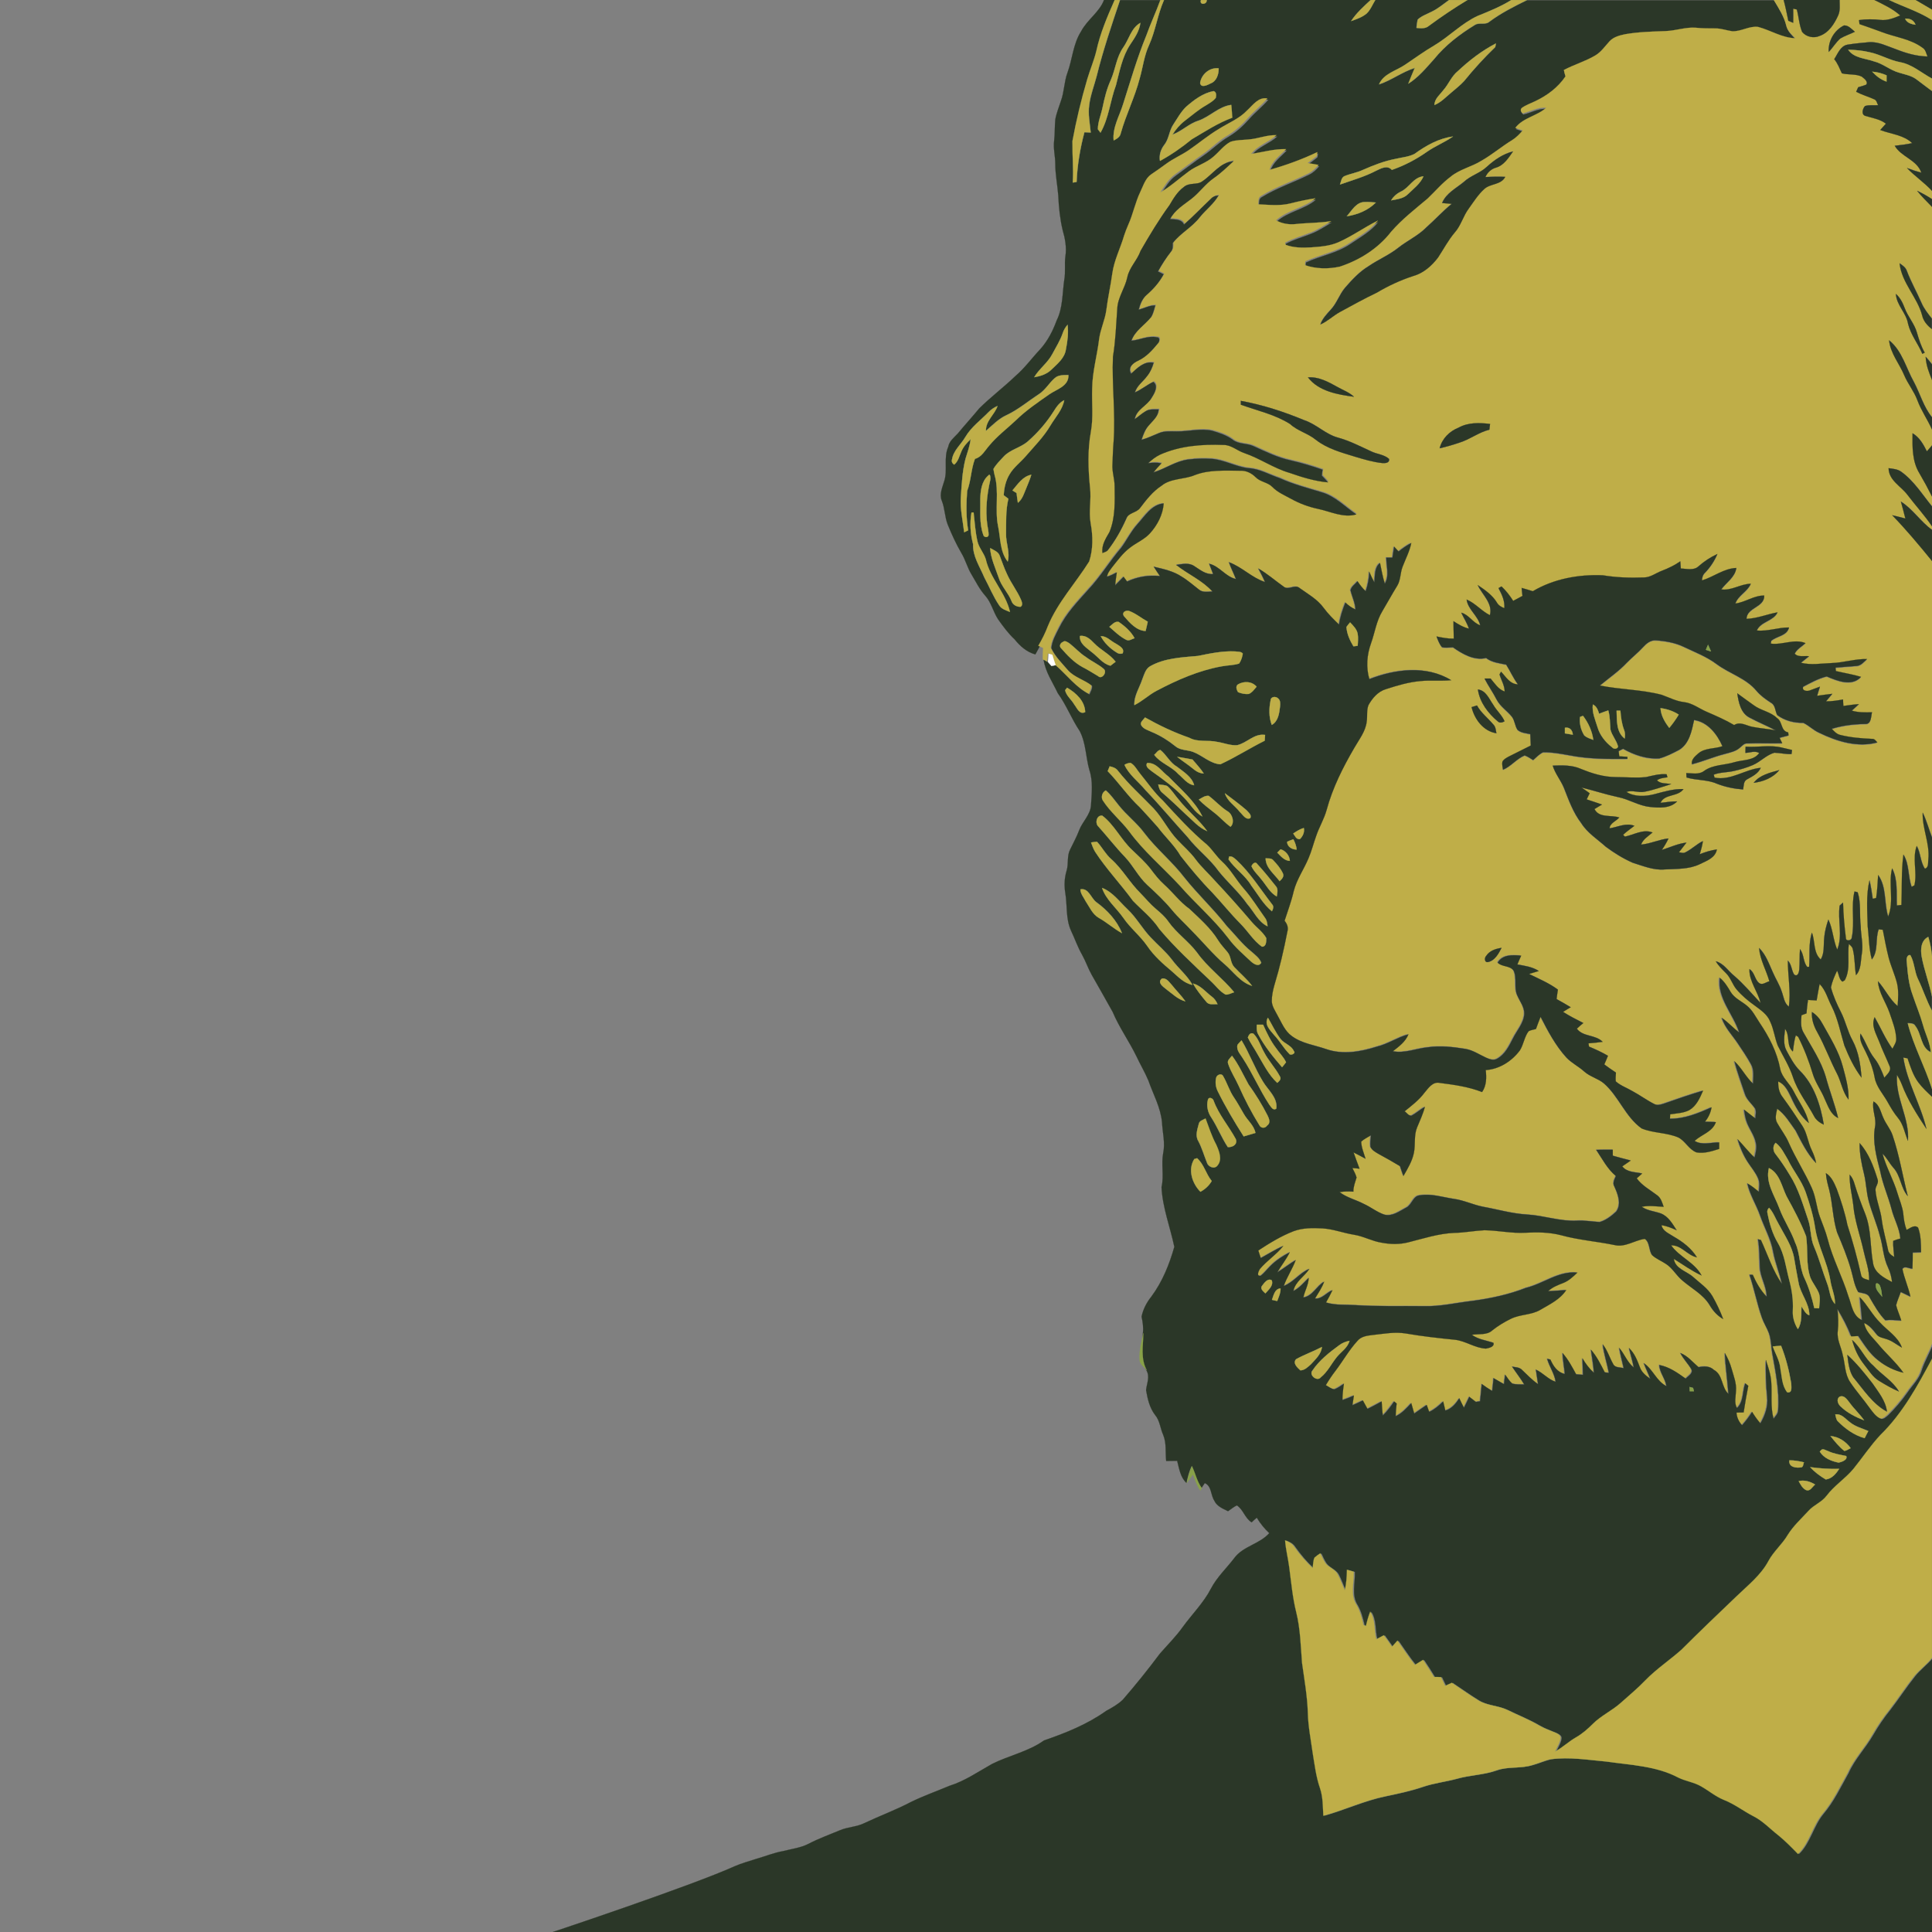 <?xml version="1.0" encoding="utf-8"?>
<!-- Generator: Adobe Illustrator 23.1.1, SVG Export Plug-In . SVG Version: 6.00 Build 0)  -->
<svg version="1.1" id="Layer_1" xmlns="http://www.w3.org/2000/svg" xmlns:xlink="http://www.w3.org/1999/xlink" x="0px" y="0px"
	 viewBox="0 0 1162 1162" style="enable-background:new 0 0 1162 1162;" xml:space="preserve">
<rect x="0" y="0" width="1162" height="1162" fill="#808080" stroke="none"/>
<style type="text/css">
	.st0{fill:#2B3728;stroke:#2B3728;stroke-width:9.380000e-02;}
	.st1{fill:#BFAE48;stroke:#88A148;stroke-width:9.380000e-02;}
	.st2{fill:#BFAE48;stroke:#BFAE48;stroke-width:9.380000e-02;}
	.st3{fill:#88A148;stroke:#88A148;stroke-width:9.380000e-02;}
	.st4{fill:#FFFFFF;stroke:#FFFFFF;stroke-width:9.380000e-02;}
</style>
<g>
	<path class="st0" d="M664,0h6.5c-4.4,9.9-8.7,20-11,30.7c-1.4,5.8-3.8,11.4-5.5,17.1c-3.6,12.2-6.6,24.6-8.9,37.2
		c0,8.3,0.8,16.6,0.2,24.9c0.6-0.1,1.7-0.3,2.3-0.4c0.4-10.1,2.1-20.2,4.7-29.9c1.3,0.1,2.5,0.1,3.8,0.2c-0.5-5.5-1.7-11.1-0.9-16.7
		c0.8-6,3-11.6,4.5-17.4c3.8-15.4,9-30.5,14-45.6h24.2c-2.6,7.2-5.9,14.2-8.5,21.4c-5.5,13.4-9.4,27.3-13.9,41.1
		c-2.2,7.2-6.5,14.1-5.7,21.9c1.8-1,3.9-2.1,4.3-4.4c3.1-11.1,8.4-21.5,11.3-32.7c2-6.7,2.7-13.9,5.7-20.3c4-8.7,5.2-18.4,9-27.1
		h22.2c-1.2,3.2,3.7,2.9,3.5,0h98.5c-4.2,3.9-8.6,7.8-11.7,12.7c3.3-1.2,6.7-2.3,9.4-4.6c2.3-2.3,3.5-5.4,5.1-8.1h44.3
		c-3.4,2.4-6.6,5.2-10.4,7c-2.8,1.5-6,2.5-8.4,4.7c-0.5,1.7-0.5,3.4-0.8,5.1c2.6,0.2,5.4,0.6,7.5-1.3C866.9,10,874.6,4.8,882.6,0
		H909c-6.5,4-13.5,6.8-20.4,9.8c-9.6,4.5-17,12.4-26.1,17.8c-6,3.6-11.7,7.6-17.4,11.5c-5.4,3.7-12.8,5.3-15.7,11.8
		c7.5-2.5,13.9-7.5,21.5-9.9c-1.3,3.2-2.7,6.3-3.9,9.5c6.1-3.9,10.8-9.5,15.5-14.8c6.8-8.4,15.4-15,24.6-20.6c2.7-1.7,6.3,0.3,8.8-2
		c7-5.2,14.8-9.1,22.5-12.9h148.5c3,5,6.3,10,7.7,15.8c0.7,3.2,3.3,5.5,5.5,7.8c-8-0.2-14.8-4.8-22.4-6.8
		c-5.4-0.8-10.3,2.9-15.6,2.6c-3.4-0.4-6.6-1.7-10-1.7c-3.9,0-7.8,0-11.8-0.4c-6.2-0.6-12.1,1.7-18.2,2c-8.1,0.3-16.3,0.5-24.4,1.9
		c-3.3,0.7-7,1.6-9.3,4.2c-2.8,2.9-5.1,6.4-8.5,8.5c-6,3.6-12.9,5.5-19,8.8c0.2,1.3,0.6,2.6,1,3.8c-4.5,6.7-11.1,11.6-18.3,15
		c-2.7,1.4-5.7,2.3-8.1,4.1c-1,1.1-0.4,2.5,0.8,3.1c4.7-1.1,9.1-3.8,14.1-3.4c-5.6,5.1-14,6-18.7,12.2c1.5,0.5,3,1,4.5,1.5
		c-1.9,2.1-3.9,4.2-6.3,5.8c-6.4,3.9-12.1,8.8-18.6,12.5c-5.9,3.7-13,5.1-18.5,9.6c-5.2,3.8-9.2,8.7-13.8,13.1
		c-7.6,6.4-15.5,12.5-22,20c-7.7,10-18.9,17-30.9,21c-6.8,1.5-14.2,1.4-20.8-0.9c0.1-0.6,0.2-1.8,0.2-2.4
		c8.8-4.1,18.7-5.6,26.8-11.2c5.9-4,12.3-7.5,16.8-13.2c-8.2,4-15.6,9.4-23.9,13.1c-5.1,2.2-10.7,2.6-16.2,3
		c-5.2,0.3-10.6,0.4-15.5-1.6c-0.1-0.3-0.2-1-0.2-1.3c4.8-2.6,10.1-4,15.1-6c4.5-1.7,8.5-4.4,12.7-6.9c-7.1,1.2-14.3,1-21.5,1.8
		c-4,0.4-8.1-0.3-11.7-2.3c6.8-6.1,16.7-7.2,23.7-13.2c-5,0.7-9.8,1.8-14.7,3c-6.4,1.7-13.2,0.9-19.7,0.6c0.2-1.9-0.2-4.3,1.9-5.2
		c9-5.5,19.1-8.8,28.5-13.5c2.4-1.2,4.2-3,5.9-5c-2.2-0.4-4.4-0.7-6.6-1.1c1.8-1.4,3.6-2.8,5.5-4.2c0.1-0.6,0.3-1.8,0.4-2.4
		c-9.3,4.4-19,7.9-28.8,10.7c1.6-5.4,6.4-8.6,10-12.5c-7.2-0.2-14.1,1.9-21.1,2.9c4-5.2,10.6-6.9,15.4-11.3
		c-5.7-0.2-11.1,2.2-16.8,2.6c-3.6,0.4-7.4,0.2-10.8,1.4c-4,2.1-6.7,5.9-10.1,8.8c-4.3,4-10.3,5.5-15,9c-5.8,4.2-11,9.1-17.2,12.7
		c2.5-4,5-8.2,8.8-10.9c5.6-4,11.1-8.3,16.8-12.2c5.1-3.5,9.5-8.1,14.9-11.2c4.7-2.8,8.8-6.5,12.4-10.6c3.6-4.1,8-7.5,11.6-11.7
		c-5.4-0.9-8.6,4-12.1,7.2c-4.7,4.9-11.2,7.5-16.9,11.1c-6.4,3.8-12.1,8.6-18.2,12.8c-4.4,3.1-9.4,5.1-13.7,8.3
		c-2.9,2.2-5.9,4.1-8.8,6.2c-3.6,2.4-4.8,6.8-6.6,10.5c-3.1,6.4-4.4,13.4-7.3,19.9c-1,2.1-1.8,4.3-2.5,6.5c-2.2,7.6-6,14.9-7.1,22.8
		c-1,7.4-2.7,14.7-3.6,22.1c-0.7,5.9-3.5,11.3-4.3,17.2c-1.3,10-4.1,19.8-4.2,29.9c-0.3,8.7,0.8,17.5-0.8,26.1
		c-2,11-1.7,22.3-0.5,33.4c0.8,7.2-1,14.4,0.3,21.6c1.4,7.5,1.5,15.5-0.9,22.9c-8.2,13-19,24.5-24.9,39c-1.6,4.1-3.6,8-5.7,11.7
		c-0.8,1.5-1.6,2.9-2.4,4.4c-5.2-1.4-9.2-5-12.5-9.1c-3.8-3.5-6.9-7.8-9.9-12c-3-4.6-4.1-10.2-7.8-14.3c-3.4-3.8-5.6-8.4-8.2-12.7
		c-2.5-4.1-3.6-8.8-6.1-12.9c-3.2-5.5-5.8-11.2-8.2-17.1c-1.8-4.6-1.7-9.6-3.5-14.2c-1.7-4,0.3-8.1,1.4-11.9
		c2.2-6.7-0.5-14,2.4-20.6c0.6-3.5,3.5-5.6,5.8-8.1c4.2-5.1,8.7-10,12.9-15.1c6.9-6.8,14.7-12.7,21.7-19.4
		c5.6-4.8,9.9-10.8,14.9-16.1c4.5-5,7.6-11,9.9-17.3c3.8-7.6,3.4-16.3,4.6-24.5c0.9-4.7,0-9.5,0.7-14.2c0.8-5.3-0.2-10.7-1.7-15.8
		c-1.6-6.8-2.3-13.8-2.6-20.7c-0.5-6.3-1.8-12.6-1.8-19c0-4.7-1.3-9.3-0.7-13.9c0.5-4.2,0.3-8.5,0.7-12.8c0.7-3.9,2.2-7.5,3.4-11.2
		c2-5.5,1.9-11.5,3.9-16.9c3-8.2,3.4-17.4,8.2-24.9C654.1,11.6,661.2,7.4,664,0 M675.6,28.5c-4.1,5.8-4.7,13.1-7.5,19.5
		c-2.5,5.4-3.8,11.1-5,16.9c-0.9,4.3-2.7,8.4-2.8,12.9c0.4,0.5,1.2,1.6,1.6,2.1c5-8.9,5.8-19.2,9.3-28.6c2.2-8.4,3.8-17.2,8.6-24.5
		c2.7-4,5.5-8.1,6.1-13C680.3,16.8,679,23.6,675.6,28.5 M876.8,42.8c-3.8,3.1-5.5,7.8-8.6,11.4c-2.1,2.8-5.4,5.1-5.4,9
		c3.9-1.6,6.8-4.8,10-7.4c2.7-2.3,5.5-4.5,7.9-7.1c5.8-7.1,12.1-14,18.7-20.4c0.1-0.5,0.3-1.6,0.4-2.2
		C891.3,30.4,883.7,36.3,876.8,42.8 M721.8,49.9c0.5,3.3,4.5,1.2,6.3,0.3c3.7-1.4,4.9-5.5,4.9-9.1C727.6,40.4,722.6,44.6,721.8,49.9
		 M713.3,64.3c-3,3-5.1,6.9-7.6,10.4c-2.7,3.8-2.6,8.8-5.6,12.4c-2.1,2.8-3.1,6.2-2.6,9.6c6.8-3.7,13.2-8.1,19.1-13
		c7.9-4.6,15.7-9.8,24.4-13c-0.2-2.6-0.4-5.1-0.6-7.7c-7.5,1-12.8,7.1-19.7,9.5c-5.8,1.8-10,6.4-15.7,8.4c2-3.2,4.5-6.1,7.5-8.4
		c4.2-3.2,8.1-6.7,12.8-9.3c2.1-1.3,4.4-2.4,5.8-4.5c0.3-1.5,0.5-3.4-1.3-4C723.5,56,718.1,60.1,713.3,64.3 M850.7,92.6
		c-3.4,1.8-7.3,2.1-11,2.9c-6.8,1.3-13.3,3.8-19.7,6.6c-3.6,1.7-7.6,2.3-11.2,3.8c-2,0.8-2.1,3.3-2.8,5.1c7.3-2.6,14.8-4.6,21.7-8.3
		c3-1.4,6.7-3.6,9.5-0.5c7.5-2.7,14.6-6.3,21.1-10.9c5-3.5,10.7-5.7,15.7-9.2C865.3,83.2,857.6,87.6,850.7,92.6 M842.4,115.3
		c-2.4,1.1-4.4,3-5.8,5.3c3.6-0.7,7.5-1.1,10.2-3.8c3.3-3.3,7.4-6.3,9.3-10.7C850,106.6,847.6,113,842.4,115.3 M810,130.1
		c6.4-1,12.9-3.6,17.6-8.3c-2.2-0.2-4.4-0.4-6.6-0.3C815.8,121.4,813,126.6,810,130.1 M639.2,200.3c-1.6,4.5-4.1,8.5-6.3,12.6
		c-2.7,5.3-7.8,8.8-10.9,13.9c3.8-0.6,7.5-1.7,10.3-4.5c3.6-3.5,8.1-7,8.8-12.3c0.9-4.9,1.6-9.8,1-14.8
		C640.9,196.8,639.8,198.5,639.2,200.3 M634.4,227.4c-3.4,2.9-5.6,7.1-9.5,9.5c-6.5,4.2-12.4,9.3-19.4,12.6c-4.9,2.2-8.5,6-12.5,9.5
		c-0.2-6.1,5.2-9.7,7-15c-2,0.9-3.8,2.1-5.4,3.7c-4.7,4.9-10.4,9-14,15c-2.6,4.5-7.1,8-8,13.4c-0.4,1.4,0,2.5,1.3,3.2
		c2.5-2,3.1-5.3,4.4-8.1c1.1-2.9,3.3-5.1,5.5-7.2c-0.5,4.1-1.9,7.9-3.1,11.8c-2,7.6-2.3,15.4-2.8,23.2c-0.5,7.1,1.2,14,2,21l2.4-1.2
		c-1.3-7.8-1.1-15.8-0.6-23.7c2.4-6.2,2.3-13,4.7-19.3c4.1-1,6-5.1,8.6-8c4.7-5.7,10.6-10.1,15.9-15.1c6.1-6,13.3-10.8,20.2-15.7
		c4.5-3,11.9-4.9,11.5-11.6C639.8,225.6,636.6,225.4,634.4,227.4 M633.6,247.6c-4.2,6.6-9.4,12.6-15.3,17.7
		c-4.3,4-10.7,4.9-14.7,9.3c-2.2,2.3-4.5,4.6-6.1,7.4c0.1,1.2,0.4,2.4,0.7,3.6c2.9,10,0,20.6,2.1,30.8c1.6,7.1,1.1,15.3,5.8,21.3
		c1.6-5.6-1.1-11.1-1-16.7c0.1-7-0.3-14.2,1.4-21.1c-1-0.7-1.9-1.4-2.8-2.1c0.2-4.4,1.2-8.8,3.5-12.6c2.5-4.3,6.6-7.4,9.9-11.1
		c5.1-5.9,10.7-11.5,14.7-18.3c2.9-4.9,7.2-9.4,8.3-15.2C637.1,242.1,635.3,244.9,633.6,247.6 M594.4,286c-3.9,3.4-4.7,9.1-4.8,14
		c0.2,7.2-0.8,14.7,1.8,21.6c0.3,1.6,3,1.9,3.2,0.1c0.1-2.1-0.5-4.1-0.8-6.2c-1.3-9-0.2-18.1,1.8-26.9
		C595.8,287.8,595.7,284.2,594.4,286 M608.9,295c0.8,0.5,1.7,1,2.5,1.6c0.2,2,0.5,3.9,0.8,5.9c2.9-2.3,3.8-6,5.2-9.2
		c1.1-2.5,2.2-5.1,2.9-7.7C615.1,286.4,612.1,291.2,608.9,295 M584.3,308.2c-1.1,6.4-0.7,12.9,0.9,19.1c-0.3,7.3,4,13.4,6.7,19.9
		c3,5.6,5.4,11.6,9,16.9c1.5,2.2,4.2,3,6.5,4c-2.7-11.6-12.1-20.2-14.6-31.8c-1.1-3.8-4.1-6.8-5-10.7c-1.2-5.7-1.6-11.6-2.3-17.4
		C585.2,308.2,584.6,308.2,584.3,308.2 M595.5,329.6c0.4,6.2,3.1,11.8,5.1,17.6c1.6,5.3,5.8,9.2,7.8,14.3c0.8,2.3,3.1,3.4,5.4,3.4
		c1.5-0.9,0.9-2.7,0.4-4c-2.3-5.5-6.1-10.1-8.5-15.6c-1.7-3.5-2.9-7.2-4.3-10.8C600.6,331.9,597.7,330.9,595.5,329.6L595.5,329.6z"
		/>
	<path class="st1" d="M670.4,0h3.2c-5.1,15.1-10.2,30.2-14,45.6c-1.5,5.8-3.8,11.4-4.5,17.4c-0.8,5.6,0.3,11.2,0.9,16.7
		c-1.3-0.1-2.5-0.1-3.8-0.2c-2.6,9.8-4.3,19.8-4.7,29.9c-0.6,0.1-1.7,0.3-2.3,0.4c0.5-8.3-0.3-16.6-0.2-24.9
		c2.3-12.5,5.3-25,8.9-37.2c1.7-5.8,4.1-11.3,5.5-17.1C661.7,20,666,9.9,670.4,0z"/>
	<path class="st1" d="M697.9,0h2.2c-3.9,8.7-5.1,18.4-9,27.1c-3,6.4-3.7,13.5-5.7,20.3c-2.9,11.2-8.2,21.6-11.3,32.7
		c-0.4,2.3-2.4,3.4-4.3,4.4c-0.8-7.8,3.5-14.7,5.7-21.9c4.4-13.8,8.4-27.7,13.9-41.1C692,14.2,695.3,7.2,697.9,0L697.9,0z"/>
	<path class="st1" d="M722.3,0h3.5C726,2.9,721.2,3.2,722.3,0z"/>
	<path class="st1" d="M824.4,0h2.8c-1.7,2.7-2.8,5.8-5.2,8.1c-2.7,2.3-6.1,3.4-9.4,4.6C815.8,7.8,820.2,3.9,824.4,0z"/>
	<path class="st1" d="M871.6,0h11c-7.9,4.8-15.7,10-23.1,15.5c-2.1,1.9-4.9,1.5-7.5,1.3c0.2-1.7,0.3-3.4,0.8-5.1
		c2.4-2.2,5.5-3.2,8.4-4.7C865,5.2,868.2,2.4,871.6,0L871.6,0z"/>
	<path class="st1" d="M909,0h9.4c-7.8,3.8-15.6,7.8-22.5,12.9c-2.5,2.3-6.1,0.3-8.8,2c-9.1,5.6-17.8,12.2-24.6,20.6
		c-4.8,5.3-9.4,11-15.5,14.8c1.2-3.2,2.6-6.3,3.9-9.5c-7.6,2.4-14,7.4-21.5,9.9c2.8-6.5,10.3-8.1,15.7-11.8
		c5.8-3.9,11.4-8,17.4-11.5c9.1-5.4,16.5-13.3,26.1-17.8C895.6,6.8,902.6,4,909,0L909,0z"/>
	<path class="st2" d="M1066.9,0h5.9c1.2,4.1,1.9,8.2,2.8,12.4c0.7,0.3,2.1,0.9,2.9,1.2c0-2.8,0-5.7,0-8.5c0.5,0.1,1.7,0.4,2.2,0.5
		c1.2,4.5,1.5,9.2,3.2,13.5c2.5,2.9,7.1,4,10.5,2.4c5.5-1.9,8.8-7.1,11.1-12.2c1.4-2.9,0.9-6.2,0.9-9.4h21
		c5.5,2.7,11.1,5.3,15.7,9.5c-3.8,1.5-7.8,3.2-12,2.6c-4.3-0.5-8.6-0.5-12.8,0.1c0.1,0.6,0.2,1.8,0.3,2.3c4.4,1.5,8.8,3,13.1,4.7
		c8.2,3.2,17.4,4.1,24.7,9.5c1.9,1.1,2.2,3.5,3,5.3c-6.6,0-13-2-19.1-4.4c-5.2-1.8-10.4-4.6-16.1-4.2c-4.3,0.4-8.7,0.8-13,1.5
		c-4.2,0.8-5.8,5.5-7.9,8.7c2.1,2.5,3.2,5.6,4.6,8.5c3.9,1.1,8.3,0.2,12,2c1.3,1.2,3.9,2.9,2.7,4.8c-1.6,0.7-3.2,1.1-4.9,1.6
		c-0.3,0.7-0.9,2-1.2,2.7c3.5,1.8,7.3,2.9,10.8,4.5c1.5,0.5,1.7,2.3,2.4,3.6c-2.7,0.1-5.4-0.3-7.9,0.5c-1.5,1.5-2.5,5.1,0.2,5.9
		c4.3,1.2,8.8,1.9,12.4,4.7c-1.1,1.3-2.3,2.6-3.4,3.8c6.4,2.5,13.9,2.9,19.1,7.9c-3.4,0.8-7,1.2-10.5,1.6c4,6.8,13.4,8.3,16,16.2
		c-2.9-0.8-5.7-1.8-8.5-2.8c4.7,4.8,10.4,8.6,15,13.7v5c-2.9-1.9-5.8-3.5-8.9-5c2.7,3.4,5.9,6.4,8.9,9.6v67.3
		c-2.4-3-4.8-6.1-6.3-9.6c-2.8-6.5-6.3-12.6-8.8-19.2c-0.7-2.1-2.7-3.3-4.3-4.5c1.2,11.8,10.6,20.3,13.7,31.4c0.8,3.4,3.1,6,5.8,8.1
		v21.3c-1.2-1.6-2.4-3.1-3.8-4.6c0.1,4.9,1.9,9.5,3.8,13.9V251c-5.1-6.3-7.2-14.2-10.9-21.2c-4.8-8.4-7.1-18.6-14.9-25.1
		c0.8,7.9,6.1,14,9.1,21.1c2.3,5.2,5.9,9.7,7.9,15c2.3,6.2,6.1,11.6,8.8,17.5v9.6c-1,1.2-2.1,2.4-3.1,3.6c-2.1-4.2-4.5-8.4-8.6-10.9
		c-0.1,8.1-0.3,16.8,4.1,24c2.7,4.6,5.2,9.3,7.6,14v6c-5.9-7.2-10.9-15.4-18.6-20.9c-2.2-1.6-4.9-1.7-7.5-2.1
		c0.1,7.5,7.5,10.8,11.4,16.1c4.8,6.4,10.2,12.2,14.7,18.8v2.2c-6.9-5-11.4-12.5-18.7-17c0.9,3.4,1.8,6.8,2.7,10.2
		c-2.6-0.7-5.2-1.4-7.9-2c8.4,8.8,16.2,18.1,23.9,27.5v166.3c-1.9-5-3.3-10.1-5.6-15c-0.3,9.6,4.4,18.6,3.5,28.2
		c-0.3,2,0.4,4.9-2.1,5.7c-2.8-4.1-2.6-9.4-4.9-13.7c-2.8,7.7,0.4,15.9-1.4,23.7c-0.4,0.2-1.3,0.7-1.7,0.9
		c-2.2-6.3-1.3-13.5-4.9-19.4c-1.3,10-0.8,20.2-1.2,30.3c-0.7,0.1-2.1,0.2-2.8,0.3c-0.3-7.5,0.7-15.4-2.8-22.3
		c-2.4,9.6,1.5,19.8-2.4,29c-2.6-8.2-0.8-17.6-6-25c-0.3,4.6-0.5,9.2-1.2,13.8c-0.5,0.1-1.6,0.4-2.1,0.5c-0.5-3.7-1.1-7.4-1.9-11.1
		c-2.1,8.9-1.3,18.2-1.1,27.3c0.8,6.7,0.7,13.6,2.4,20.2c4.1-5.2,1.9-12.2,4.1-18.1c0.6,0.1,1.8,0.2,2.5,0.3
		c1.1,5.5,2.1,11.1,3.5,16.6c1.3,5.3,3.8,10.3,5.1,15.7c1.1,4.5,0.7,9.1,0.3,13.6c-5-4.1-7.6-10.2-11.8-14.9c0.5,6.9,4.8,12.6,7,19
		c1.7,5.1,3.9,10.1,4,15.6c0.1,2.2-1.3,4.1-2.3,6c-4.3-5.9-7.1-12.7-10.7-19c-2.3,5.1,1,10.1,2.8,14.8c1.9,5,4.3,9.7,6.2,14.6
		c1.3,2.8-1.6,5-3.2,7c-1.6-4.1-3.2-8.2-6-11.7c-3.6-4.5-5.2-10.1-8.3-14.8c-0.9,4,1.6,7.6,3.2,11.1c2.5,4.8,4.3,9.9,5.3,15.2
		c0.9,5.6,5,9.8,7.7,14.6c1.9,3.4,3.9,6.7,6.3,9.7c3.3,4,4.1,9.2,6,13.8c1-13.7-7.7-26-6.6-39.7c1.1,1.8,2.1,3.7,2.9,5.7
		c3.6,9.6,9.2,18.3,14.8,26.8c-3.5-14.7-11.6-27.9-13.9-42.9c0.7,0.1,1.9,0.3,2.6,0.5c1.6,5,3.3,10.2,6.5,14.5
		c2.4,3.2,5.3,5.9,8.2,8.6v147.8c-2,5.5-5.2,10.6-7,16.3c-1.5,5.2-5.6,9-8.6,13.4c-3.4,4.9-7.3,9.3-11.5,13.6
		c-1.3,1.1-2.8,2.8-4.7,2.2c-3-1.3-4.8-4.1-6.7-6.6c-3.7-5.3-8-10.1-11.6-15.4c-3.4-4.8-3.1-11-4.5-16.4c-0.9-4.8-3.6-9.3-3.1-14.2
		c0.5-4.5,0.3-9-0.2-13.5c3.3,5.2,6.2,10.7,8.3,16.5c1.4-0.1,2.9-0.2,4.3-0.2c3.7,5.3,7,10.9,12.2,14.8c4.4,3.5,9.5,6,14.9,7.3
		c-4.5-6.5-10.6-11.6-15.5-17.7c-3.1-3.7-7.2-7.1-8-12.2c3.2,1.4,5.4,4.2,7.5,6.8c1.3,1.9,3.7,2,5.7,2.8c3.5,1,6.4,3.4,9.5,5.2
		c-2.3-6.6-8.7-10.1-13.1-15c-4.7-4.6-7.6-10.6-12.2-15.3c0.4,4.6,1,9.2,1.3,13.8c-5.7-2.5-6.2-9.3-8.2-14.4
		c-3.6-11.7-9.5-22.6-12.4-34.5c-1.2-4.6-3.1-8.9-4.7-13.4c-2.1-5.6-2.3-11.7-4.8-17.2c-4.2-9.3-9.7-17.8-13.8-27.1
		c-1.8-4.3-4.8-7.9-7-12c-1.6-2.7-0.6-5.8,0-8.6c4.8,3.4,7.8,8.7,11.2,13.3c3.5,6.8,6.9,13.8,12.2,19.4c-0.4-2.8-1.4-5.4-2.7-7.9
		c-2.3-4.7-2.7-10.1-5.6-14.5c-3.8-5.8-7.7-11.5-11.8-17.2c-2.2-2.7-2.7-6.1-2.7-9.5c4,1.7,6,5.7,7.8,9.5
		c2.6,5.7,5.7,11.3,10.6,15.5c-1.5-7-5.9-12.8-9.1-19c-2.4-4.7-7-8.2-8.2-13.5c-1.9-10.1-6.6-19.4-12.4-27.8
		c-2.4-3.5-4.3-7.6-7.7-10.3c-3.3-2.7-7.5-4.5-9.7-8.2c-1.8-3.1-3.7-6.2-6.5-8.5c-1.6,12.4,8.1,21.8,11.7,32.9
		c-3.7-2.7-6.7-6.2-10.5-8.8c2,6,6.5,10.6,9.9,15.7c2.7,4,5.4,8,7.7,12.2c2,3.6,1.3,7.8,1.2,11.7c-4.3-4-6.9-9.5-11.2-13.5
		c1.8,6.7,4.2,13.1,6.3,19.6c1.1,3.6,4.1,5.9,6.2,8.9c0.7,1.9,0,4,0.1,5.9c-2.3-1.7-4.6-3.5-6.8-5.3c0.4,2.8,0.8,5.6,1.9,8.2
		c1.6,4,4.4,7.5,5.2,11.8c0.7,3-0.1,5.9-0.8,8.8c-3.7-3.4-6.7-7.4-10.1-11c1.5,4.8,3.4,9.6,6.2,13.8c2.1,3.3,4.7,6.2,6.2,9.8
		c1.1,2.5,0.6,5.3,0.4,8c-2.2-1.8-4.4-3.6-6.9-5c1.5,7,5.5,13,7.8,19.6c2.5,7.2,6.3,13.9,7.7,21.4c1.2,6.7,3.9,12.9,5.3,19.5
		c-5.6-8.1-8.5-17.6-12.7-26.5c-0.4-0.1-1.3-0.3-1.7-0.4c0.9,5.5,0.9,11.2,1.1,16.8c0.2,6.2,4.1,11.5,4.1,17.7
		c-3.7-3.8-6.3-8.4-8.4-13.2c-0.5,0-1.4,0.1-1.8,0.1c2.9,8.5,4.5,17.3,7.5,25.8c1.1,3.2,3.1,6.1,4.2,9.3c1.3,3.7,1.3,7.7,1.9,11.6
		c2,11.4,4.5,23,3.6,34.6c0,2.1-1.6,3.6-2.8,5.2c-2-7.2-0.8-14.8-1.4-22.2c-0.3-4.5-1.8-8.8-3.2-13.1c-0.1,7.4,0,14.8,0.8,22.2
		c0.6,5.6-1.4,11.1-4.1,15.9c-1.8-2.2-3.5-4.5-5-6.9c-1.7,2.8-3.7,5.5-6,8c-2-2.1-3.3-4.7-3.4-7.6c1.4-0.1,2.9-0.1,4.3-0.1
		c0.8-5.3,1.8-10.6,2.8-16c-0.4-0.4-1.4-1.1-1.8-1.5c-1.7,4.9-0.8,11.1-5,14.9c-1.8-3.2-0.7-7-0.6-10.4c0.5-4.6-1.4-8.9-2.6-13.2
		c-0.9-3.3-2.3-6.5-4.1-9.5c0.4,8.2,1.7,16.4,2.2,24.6c-4.4-4.1-3.2-11.4-8.8-14.5c-2.5-2.5-6-2.2-9.2-1.6
		c-3.4-3.1-6.5-6.8-10.9-8.5c1.7,3.5,4.6,6.3,6.6,9.7c1.2,2.6-2,4-3.4,5.7c-4.9-3.5-9.9-7-15.9-8.2c0.2,4.6,3.7,8.2,4.3,12.7
		c-6-3-8.1-10.1-13.6-13.8c1.2,3.2,2.7,6.2,3.9,9.4c-2.6-1.8-5.2-3.9-6.3-7c-1.6-4.1-3.2-8.3-6.5-11.5c1,3.9,2.1,7.7,2.9,11.7
		c-3.9-3.2-5.5-8.1-8.8-11.8c0.7,4.1,1.8,8.2,2.7,12.2c-2.2-0.6-5.3-0.1-6.4-2.6c-2.1-3.9-3.3-8.2-6.2-11.7
		c0.7,5.8,2.6,11.3,3.7,17.1c-0.6-0.1-1.9-0.2-2.5-0.3c-2.4-4.8-4.8-9.6-8.3-13.6c0.6,4.6,1.5,9.2,1.8,13.9c-2.8-2.5-5-5.5-6.9-8.7
		c0.1,3.3,0.2,6.6,0.3,9.9c-1.4-0.1-2.8-0.2-4.1-0.3c-2.4-4.5-4.8-9-8.2-12.8c0.2,4.2,1,8.4,1.4,12.6c-4.5-0.9-7-4.8-8.7-8.7
		c-0.5-0.1-1.4-0.3-1.9-0.4c1.4,4.7,4.5,8.9,5.2,13.8c-4.6-1.3-7.6-5.3-11.9-7.3c0.4,2.9,0.9,5.8,1.3,8.7c-3.5-2.5-6.5-5.6-9.6-8.5
		c-1.6-1.7-4-1.6-6-2c2.4,3.6,5,7,7.3,10.7c-2.5-0.1-5,0.2-7.4-0.6c-1.7-1.5-2.9-3.5-4.2-5.3c-0.2,1.9-0.4,3.8-0.6,5.7
		c-2.1-1.2-4.2-2.5-6.3-3.6c-0.2,2.6-0.5,5.1-0.8,7.7c-2.2-1.3-4.2-2.7-6.3-4.2c-0.3,3.5-0.6,7-1,10.4c-0.6,0.1-1.9,0.3-2.5,0.4
		c-1.3-1-2.7-2.1-4-3.1c-1.1,2.2-2.1,4.4-3.2,6.6c-1-1.9-1.9-3.8-2.8-5.7c-2,3.2-4.6,6.2-8.4,7.4c-0.5-1.8-0.9-3.6-1.4-5.5
		c-2.5,2.5-5.2,4.8-8.4,6.3c-0.5-1.4-1-2.8-1.5-4.2c-2.5,1.8-5,3.5-7.5,5.2c-0.6-2.1-1.2-4.2-1.8-6.3c-2.8,3-5.5,6.2-9.4,7.9
		c0.1-2.6,0.3-5.2,0.6-7.7c-0.4-0.3-1.1-0.9-1.5-1.2c-2.1,3-4.3,5.9-6.8,8.5c-0.3-2.8-0.5-5.6-0.7-8.5c-2.8,1.5-5.7,3-8.5,4.5
		c-0.9-1.7-1.9-3.4-2.8-5.1c-2.1,1-4.2,2-6.3,2.9c0.3-2,0.6-4,0.9-5.9c-2.3,1-4.6,1.9-6.9,2.8c0-3.3,0.4-6.6,0.9-9.9
		c-1.8,1.2-3.6,2.6-5.7,3.4c-2-0.2-3.5-1.6-5.2-2.5c1.8-3,3.6-5.9,5.8-8.6c4.5-5.9,8.1-12.4,13.1-17.9c2.3-2.8,6.1-3.2,9.4-3.7
		c6.6-0.7,13.2-2,19.8-0.9c9.9,1.7,19.8,2.7,29.8,3.8c6.4,0.7,11.9,5,18.4,5.3c1.7-0.4,5.4-1.1,4.5-3.5c-4.4-1.4-9.1-2-13-4.8
		c4.1-0.7,9.1,0.4,12.4-2.7c3.4-2.8,7.2-5,11.1-6.9c5.6-2.8,12.3-2.2,17.7-5.4c5.7-3.3,12-6.2,15.6-11.9c-3.6,0.2-7.3,0.7-10.9,0.7
		c2.6-2.5,6-3.7,9.2-5c3.3-1.3,5.9-3.8,8.4-6.2c-11.3-1.1-20.4,6.7-30.8,9.2c-10.2,4.1-21,6.4-31.9,7.8c-9.8,1.1-19.5,3.5-29.4,3.2
		c-13.7-0.2-27.3,0.3-41-0.6c-6-0.4-12.2,0.2-18-1.6c1.4-2.4,2.8-4.9,4-7.4c-3.7,1.3-6.3,5.5-10.5,5c2-3.3,4.2-6.5,5.5-10.1
		c-4.6,2.6-6.8,8.5-12.5,9.5c0.8-4,3.1-7.6,3.2-11.8c-2.9,2.8-5.5,6.1-9.2,7.9c1.1-5.7,6.5-8.7,9.6-13.3c-5.9,2.4-9.5,8-15.4,10.3
		c1.8-5.4,5.2-10.2,7.2-15.6c-3.8,2.3-7.3,5-11.1,7.4c2.4-4.1,5.5-7.8,7.5-12.1c-4.3,2.2-8.5,4.9-11.8,8.4c-1.9,1.9-3.5,4-5.6,5.7
		c-2.8,0.6-1.4-2.7-0.6-4c4.2-5.1,10-8.7,14.1-13.9c-4.6,2.2-9,4.9-13.5,7.3c-0.5-1.5-1-3-1.5-4.6c6.8-4.4,13.7-8.7,21.2-11.6
		c5.6-2,11.7-1.9,17.5-1.7c6.4,0.4,12.5,2.8,18.8,3.8c5.8,0.9,11,3.8,16.7,4.8c5.2,1,10.7,1.2,15.8-0.2c9.1-2.2,18.2-5.3,27.7-5.7
		c6.1-0.1,12.1-1.2,18.2-1.6c8.2,0.1,16.4,2,24.7,1.5c7.2-0.4,14.4-0.3,21.4,1.5c10.5,2.8,21.5,3.6,32.1,5.9
		c6.5,1.6,12.1-2.8,18.3-3.7c3.2,2.2,2.3,6.8,4.4,9.8c2.5,2.3,5.7,3.5,8.5,5.4c3.8,2.5,6,6.7,9.4,9.6c5.7,5,12.8,8.5,16.8,15.2
		c1.9,3.3,4.5,6.3,8,8.2c-1.8-4.7-4-9.3-6.5-13.8c-2.8-4.7-7.5-7.8-11.5-11.4c-4-3.6-10.8-4.9-11.7-11c5.5,3.4,10.8,7.2,16.7,10
		c-4.2-7.9-13.3-11-18.3-18.1c6.3-0.1,9.6,6.1,15.5,7.2c-3.3-5.4-8.5-9.3-13.9-12.4c-2.8-1.9-6.6-3.3-7.4-6.9c3.2,0.4,6.2,1.7,9.1,3
		c-2.5-3.9-5-8.4-9.6-10.1c-3.8-1.3-8-1.6-11.4-4c4.3-0.9,8.8-0.3,13.2,0c-0.9-2.5-1.6-5.3-3.9-6.9c-4.2-3.3-9.1-5.8-12.3-10.2
		c1.1-1,2.2-2,3.3-2.9c-4.2-0.9-9.1-0.6-12-4.3c1.7-1.2,3.4-2.3,5.1-3.5c-3.6-0.9-7.3-1.8-10.8-2.9c0-1.2,0-2.4,0-3.6
		c-3.3,0-6.6,0-9.9,0.1c3.7,5.4,6.7,11.4,11.8,15.7c-0.8,2-2.2,4.2-0.9,6.3c2.1,4.6,4.4,10.5,1.1,15.1c-2.8,2.7-6.1,5.2-9.9,6.3
		c-4.6-0.3-9.1-1.1-13.7-0.8c-10.2,0.5-19.9-3.1-30-3.7c-9-0.5-17.8-3.1-26.7-4.7c-5.9-1.1-11.4-3.9-17.4-4.7
		c-6.7-1-13.4-3.3-20.3-2.2c-4.4,0.2-4.9,5.7-8.4,7.4c-4,2.1-8.2,5.4-13,4.3c-4.4-1.4-8.1-4.5-12.3-6.4c-4.8-2.6-10.3-3.8-14.8-7.2
		c2.8-0.5,5.6-0.5,8.3-0.3c0-3,1.2-5.7,1.9-8.5c-0.4-2-1.6-3.9-2.5-5.7c1.4,0.1,2.9,0.3,4.3,0.4c-1.2-3.3-2.5-6.5-3.6-9.8
		c2.4,1.2,4.8,2.5,7.2,3.8c-1-3.4-2.5-6.7-2.6-10.3c1.8-1.5,3.9-2.6,5.9-3.8c-0.2,2.3-0.7,4.7-0.3,7c1,2,3.1,3.1,5,4.3
		c4.3,2.3,8.6,4.8,12.8,7.3c0.7,2,1.3,3.9,2,5.9c2.6-4.4,5.4-8.9,6.3-14c1-5-0.1-10.3,1.9-15.2c1.7-4.1,3.6-8.1,4.7-12.4
		c-2.8,1.6-5.2,3.8-8,5.3c-1.7,0.2-2.8-1.8-4.2-2.6c4.2-3.3,8.6-6.6,11.8-11c2.4-2.8,4.9-7,9.3-6.1c8.6,1.1,17.4,2.3,25.5,5.5
		c2.7-3.9,2.6-8.7,2.2-13.2c8.2-0.5,15.6-5.3,20.5-11.8c2.3-3.6,2.7-8.1,5.3-11.6c1.4-0.8,2.9-1,4.4-1.3c1-2.5,1.9-5,2.8-7.4
		c4.5,8.6,9.1,17.3,15.6,24.6c3.1,3.3,7.3,5.3,10.6,8.3c3.5,3.2,8.3,4.2,11.9,7.2c9,7.8,12.9,20.1,22.7,27.1c7,2.9,15,2.4,22,5.4
		c4.4,2.1,6.4,7.3,11,9c4.6,0.8,9.2-0.8,13.6-2.1c0-1.3,0-2.6,0-3.9c-4.9,0-10.3,1.9-14.8-0.9c4.2-3.9,10.8-5.4,12.8-11.3
		c-2.2-0.1-4.4-0.1-6.6-0.2c2.1-2.5,3.4-5.5,4-8.7c-7.9,3.6-16.1,7-25,6.9c0-0.7,0.1-2,0.1-2.7c3.8-0.6,7.9-0.7,11.5-2.5
		c4.3-2.5,6.4-7.3,8.3-11.7c-7.8,2.3-15.6,5-23.3,7.7c-1.9,0.6-4,1.4-5.9,0.4c-4.5-2.3-8.7-5.4-13.2-7.8c-3.4-2-7.2-3.3-10.1-5.9
		c-0.2-1.8,0-3.6,0.1-5.3c-2.4-1.6-4.7-3.2-7-4.9c0.7-1.7,1.4-3.5,2.2-5.2c-3.7-2.1-7.5-3.9-11.4-5.5c-0.1-0.5-0.2-1.5-0.3-2
		c2.8-0.2,5.7-0.5,8.5-0.9c-4.3-4.4-11.8-2.8-15.5-7.9c1.3-1.2,2.6-2.2,3.9-3.4c-4.2-2.1-8.3-4.2-12.2-6.7c1.5-0.9,3.1-1.9,4.6-2.8
		c-2.8-1.7-5.6-3.3-8.5-4.9c0.3-1.9,0.5-3.8,0.8-5.7c-5.3-4-11.5-6.6-17.4-9.4c2-0.6,4-1.2,5.9-1.8c-3.9-2.5-8.5-3-12.9-3.9
		c0.8-1.8,1.5-3.5,2.3-5.3c-5-0.5-11.2-0.7-14.1,4.2c2.5,2.7,7.3,1.7,9.6,4.8c2.2,4.6,0,10.2,2.2,14.9c1.6,3.6,4.4,7,4.2,11.2
		c-0.4,5.7-4.5,10-6.9,14.8c-2.3,4.5-4.7,9.4-9.3,12c-2.1,1.3-4.6,0.3-6.7-0.5c-4.1-1.9-7.9-4.6-12.4-5.3c-7.5-1.2-15.1-2.1-22.7-1
		c-7,0.7-13.9,3.8-21.1,2.4c3.6-2.9,7.6-5.8,9.4-10.2c-6.6,1.8-12.2,5.8-18.9,7.4c-9.7,3.1-20.4,5-30.3,1.6c-7.1-2.5-14.9-3.4-21-8
		c-4.2-3.1-6.1-8.2-8.6-12.5c-1.4-2.7-3.3-5.3-3.4-8.5c0-3.3,0.8-6.5,1.6-9.7c3.2-10.6,5.8-21.4,7.8-32.2c0.7-2.3-0.2-4.6-1.7-6.4
		c1.9-5.9,4.1-11.8,5.5-17.8c1.8-7.1,6.1-13.1,8.9-19.8c1.9-4.3,3.1-8.9,4.6-13.4c1.8-5.4,4.8-10.2,6.3-15.7
		c3.6-13.2,9.8-25.6,16.7-37.4c2.9-5,6.7-9.8,7.3-15.8c0.5-3.3-0.2-6.8,1.1-9.9c2.3-4.2,5.7-8.1,10.4-9.5c6.8-2.2,13.8-4.3,21-4.9
		c6.1-0.6,12.2,0.1,18.4-0.5c-14.9-9-33.7-6.7-49.2-0.6c-2.1-7.1-1.5-14.7,1-21.6c2.4-6.4,3.2-13.4,6.8-19.3c3-5,5.8-10.2,8.9-15.2
		c2.2-3.5,1.8-7.8,3.3-11.6c1.8-4.7,4.2-9.2,5.2-14.2c-2.7,1.4-5.2,3.2-7.6,5.1c-0.9-1-1.8-1.9-2.7-2.9c-0.4,2.2-0.7,4.4-1,6.6
		c-1.2,0-2.4,0-3.7,0c0,5.2,2,10.9-0.9,15.7c-1.3-4.1-2-8.3-2.9-12.5c-3.6,2.9-2.9,7.7-3.4,11.7c-1.1-2.1-2.2-4.3-3.1-6.5
		c0,4-0.8,8-2.1,11.8c-1.9-1.8-3.5-3.8-4.9-6c-1.4,1.8-3.7,3.2-4.2,5.4c0.9,3.9,2.8,7.6,3,11.6c-2.3-1-4.4-2.5-6.1-4.2
		c-1.7,4.3-3.2,8.7-3.8,13.3c-3.2-3.2-6.5-6.4-9.3-10.1c-3.7-5.1-9.3-8.2-14.3-11.8c-2.9-2.7-6.9,1.6-9.8-1
		c-5.1-3.6-9.7-7.7-15.1-10.8c1.4,2.7,2.8,5.3,4,8.1c-8-2.5-13.8-9.1-21.6-11.9c1.2,3.5,2.9,6.7,4.2,10.1c-6.3-1.4-9.8-7.8-16.1-9.2
		c0.8,2.1,1.6,4.1,2.4,6.2c-4.5,0.4-7.9-2.6-11.4-4.8c-3.2-2.2-7.3-1.2-10.8-0.7c7.1,5.6,15.6,9.2,21.8,16c-2.8,0.1-5.9,0.8-8.2-1.2
		c-3.4-2.6-6.6-5.5-10.3-7.7c-5-3.3-11-4.6-16.8-6c1.2,1.9,2.5,3.7,3.7,5.6c-6.8-0.8-13.6,0.4-19.8,3.3l-2.1-2.9
		c-1.7,1.8-3.4,3.5-5.1,5.2c0.3-2.6,0.6-5.2,1-7.8c-1.9,1-3.8,2-5.9,2.6c0.3-2.3,1.9-4.1,3.2-5.9c3.2-4.1,6.3-8.4,10.5-11.5
		c3.9-3.1,8.8-5,12.2-8.8c4.4-4.9,7.7-11.2,8.2-17.9c-7.3,0.7-11.3,7.4-15.7,12.4c-3.9,4.3-6.4,9.5-9.9,14.1
		c-6.9,8.1-12.4,17.4-19.8,25.2c-6.5,7.3-13.4,14.4-17.7,23.3c-1.8,3.8-4.1,7.7-4.5,12c2.3,4.9,6.3,8.8,9.8,12.9
		c3.9,4.6,10.1,5.9,14.6,9.6c0.3,1.9-0.9,3.6-1.5,5.3c-8.2-4.1-13.6-11.7-20.4-17.5c-0.7-2.1-1.4-4.1-2-6.2
		c-0.7-0.2-1.4-0.4-2.2-0.6c-0.1,1.7-0.3,3.3-0.5,5c-0.6-0.4-1.9-1-2.5-1.4c-0.1-2.3,0.1-4.6,0.2-6.9c-1-0.4-1.9-0.9-2.9-1.3
		c2.2-3.8,4.2-7.7,5.7-11.7c5.9-14.4,16.7-25.9,24.9-39c2.4-7.3,2.3-15.3,0.9-22.9c-1.3-7.2,0.5-14.4-0.4-21.6
		c-1.1-11.1-1.5-22.4,0.5-33.4c1.6-8.6,0.5-17.4,0.8-26.1c0.1-10.1,3-19.9,4.2-29.9c0.8-5.9,3.5-11.3,4.3-17.2
		c0.9-7.4,2.6-14.7,3.6-22.1c1.1-8,4.9-15.2,7.1-22.8c0.7-2.2,1.6-4.4,2.5-6.5c2.9-6.4,4.2-13.5,7.3-19.9c1.8-3.7,3-8.1,6.6-10.5
		c2.9-2,5.9-4,8.8-6.2c4.3-3.2,9.3-5.3,13.7-8.3c6.1-4.2,11.8-9,18.2-12.8c5.7-3.6,12.2-6.1,16.9-11.1c3.5-3.2,6.7-8.1,12.1-7.2
		c-3.6,4.2-8,7.6-11.6,11.7c-3.6,4.1-7.7,7.8-12.4,10.6c-5.4,3.1-9.7,7.7-14.8,11.2c-5.7,3.9-11.2,8.2-16.8,12.2
		c-3.9,2.8-6.3,7-8.8,10.9c6.2-3.6,11.5-8.5,17.2-12.7c4.7-3.5,10.6-5,15-9c3.4-2.9,6.1-6.7,10.1-8.8c3.5-1.2,7.2-1,10.8-1.4
		c5.7-0.4,11-2.8,16.8-2.6c-4.7,4.3-11.4,6.1-15.3,11.3c7-1,13.9-3.1,21.1-2.9c-3.7,3.9-8.5,7.1-10,12.5c9.9-2.8,19.6-6.3,28.8-10.7
		c-0.1,0.6-0.3,1.8-0.4,2.4c-1.9,1.4-3.7,2.8-5.5,4.2c2.2,0.3,4.4,0.7,6.6,1.1c-1.7,1.9-3.6,3.8-5.9,5c-9.4,4.7-19.5,8-28.5,13.5
		c-2.1,1-1.7,3.4-1.9,5.2c6.6,0.3,13.3,1.1,19.7-0.6c4.8-1.2,9.7-2.3,14.7-3c-7,5.9-16.9,7-23.7,13.2c3.5,2,7.7,2.7,11.7,2.3
		c7.1-0.8,14.4-0.6,21.5-1.8c-4.1,2.5-8.1,5.2-12.6,6.9c-5,2-10.3,3.4-15.1,6c0,0.3,0.2,1,0.2,1.3c4.9,1.9,10.3,1.9,15.5,1.6
		c5.5-0.4,11.1-0.8,16.2-3c8.3-3.6,15.8-9.1,23.9-13.1c-4.5,5.7-11,9.2-16.8,13.2c-8.1,5.6-18,7.2-26.8,11.2
		c-0.1,0.6-0.2,1.8-0.2,2.4c6.7,2.3,14,2.4,20.9,0.9c11.9-3.9,23.1-10.9,30.9-21c6.5-7.5,14.4-13.6,22-20c4.6-4.4,8.7-9.3,13.8-13.1
		c5.4-4.5,12.6-5.9,18.5-9.6c6.5-3.7,12.2-8.6,18.6-12.5c2.4-1.5,4.4-3.6,6.3-5.8c-1.5-0.5-3-1-4.5-1.5c4.7-6.2,13.2-7.1,18.7-12.2
		c-5-0.4-9.4,2.2-14.1,3.4c-1.2-0.6-1.8-2-0.8-3.1c2.4-1.8,5.4-2.8,8.1-4.1c7.2-3.4,13.8-8.3,18.3-15c-0.4-1.3-0.8-2.5-1-3.8
		c6.2-3.3,13-5.2,19-8.8c3.5-2.1,5.8-5.6,8.5-8.5c2.4-2.6,6-3.5,9.3-4.2c8-1.4,16.2-1.6,24.4-1.9c6.1-0.2,12.1-2.5,18.2-2
		c3.9,0.4,7.8,0.4,11.8,0.4c3.4,0,6.6,1.2,10,1.7c5.4,0.3,10.2-3.3,15.6-2.6c7.6,2,14.4,6.6,22.4,6.8c-2.2-2.3-4.8-4.5-5.5-7.8
		C1073.1,10,1069.9,5,1066.9,0 M1099.9,31.2c2.5-2.6,4.3-5.8,7-8.1c2.8-1.6,5.9-2.5,8.7-4c-1.9-1.5-3.8-4-6.5-3.8
		C1103.3,18.2,1099.5,24.6,1099.9,31.2 M894.3,100.3c-4.1,3.8-9.8,5.3-14,9c-4.6,3.9-10.7,6.8-13.1,12.7c1.9,0.2,3.9,0.3,5.8,0.5
		c-5.4,4.4-10.1,9.6-15.3,14.2c-4.9,5-11.3,7.9-16.8,12.2c-5.5,4.4-12.1,7.2-17.9,11.1c-5.5,3.3-9.9,8.1-14.1,12.9
		c-3.5,4-5,9.4-8.7,13.3c-2.5,2.6-5,5.3-6.2,8.8c4.3-1.8,7.6-5.1,11.6-7.4c7.4-4,14.7-8.1,22.3-11.7c6.9-4.1,14.2-7.6,21.9-10
		c6.2-1.7,11.2-6.1,14.9-11.1c3.3-5,6.1-10.4,10-15c3.8-4.2,5.2-10,8.5-14.5c2.9-4,5.5-8.3,9.3-11.7c3.7-3.4,10.2-2.4,12.6-7.3
		c-4-0.3-7.9-0.1-11.9,0.1c1.3-2.7,3.5-4.8,6.5-5.7c4.8-1.4,7.5-5.9,10.2-9.7C904,92.6,898.8,96.2,894.3,100.3 M723.1,109.1
		c-3.2,2.4-7.8,0.5-10.9,3.1c-3.7,2.7-6.1,6.8-8.4,10.7c-6.4,8.7-12,18.1-17.4,27.5c-2,5.7-6.8,10-8,16c-1.4,6.4-5.7,12-6,18.7
		c-0.8,9.6-1.1,19.3-2.6,28.9c-0.7,17,1.6,34,0.4,51c-0.4,4.6-0.4,9.2-0.7,13.8c-0.4,4.4,1.3,8.7,1.3,13.1c0,9.2,0.4,18.9-3.1,27.6
		c-2.2,3.9-5,7.8-4.2,12.6c1-0.5,2.3-0.8,3.1-1.6c4.5-5.8,8.1-12.2,11.1-18.9c1.3-3.9,6.3-3.5,8.4-6.6c3.7-4.9,7.6-9.9,12.8-13.3
		c5.7-4.7,13.6-3.7,20.2-6.5c8.6-3.3,18-2.6,27.1-2.6c3.6-0.1,6.9,1.4,9.4,3.9c2.8,2.9,7.3,3,10.1,5.9c3.1,3.2,7.2,4.9,11,7
		c5.2,2.9,10.8,5,16.6,6.2c7.5,1.6,15,5.5,22.8,3.3c-6.8-4.6-12.6-11-20.8-13.3c-8.5-2.5-17.1-4.7-25.2-8.5c-6.3-2-12.1-5.6-18.9-6
		c-7.6-0.9-14.4-5-22-5.6c-4.7-0.3-9.4-0.2-14.1,0.4c-7.6,0.9-13.9,5.6-21,7.8c1.5-1.9,3.1-3.7,4.8-5.5c-2.6-0.6-5.3-0.4-7.9-0.1
		c2.2-2,4.5-4,7.3-5.2c11.9-5.3,25.1-6.3,38-5.8c4.7-0.1,8.3,3.5,12.6,4.9c9.4,3.1,17.6,9.1,27.2,11.9c7.5,2.6,15.2,5,23.1,5.7
		c-1.2-1.4-2.5-2.7-3.7-4c0.1-1.2,0.3-2.4,0.4-3.6c-6.3-2.2-12.7-4.2-19.2-5.6c-7.9-1.7-15.1-5.3-22.4-8.6c-4-1.8-8.9-1-12.4-3.8
		c-3.6-2.8-8-4.2-12.3-5.4c-7.1-1.7-14.3,0.5-21.4,0.4c-3.5,0.1-7.3-0.4-10.6,1c-3.5,1.4-6.9,3.2-10.6,4.1c1-3,2.1-6,4.2-8.5
		c2.5-3,6-5.6,6.1-9.8c-2.6,0.1-5.5-0.4-7.8,1.1c-2.3,1.4-4.3,3.2-6.6,4.8c1-6,7.6-8.1,10.3-13.1c1.7-2.6,4-6.9,1-9.4
		c-3.9,1.8-7.2,4.7-11.2,6.4c1.2-4.1,5-6.5,7.3-9.8c1.9-2.4,3.1-5.2,4-8.1c-5.6-1.1-9.8,3.1-13.5,6.6c-2.4-3.6,1.2-6.5,4.3-7.9
		c4.9-2.2,8.4-6.3,11.8-10.4c1-0.9,1.4-3.7-0.6-3.6c-5.2-1.1-10.2,1.6-15.4,2.1c2.1-6.1,8.1-9.6,12-14.4c1.2-2.1,1.7-4.6,2.4-6.9
		c-3.5-0.1-6.6,1.7-10,2.6c0.9-3.4,2.3-6.8,5-9.1c4-3.5,7.5-7.5,10-12.2c-1.1-0.6-2.3-1.1-3.4-1.7c2.3-4.1,4.8-8.1,7.8-11.9
		c1.3-1.4,1.1-3.4,1.1-5.2c4.7-5.9,11.6-9.5,16.2-15.5c3.6-4.5,8.5-8,11.3-13.1c-1.7,0.1-3.3,0.7-4.4,1.9
		c-5.5,5.1-10.7,10.6-16.3,15.5c-1.5-3.4-5.3-3-8.4-3.3c2.7-5.4,8.2-8.5,12.8-12.2c4.9-3.8,8.4-9,13.5-12.5c4.3-2.9,8-6.6,11.8-10.1
		C733.8,97.6,729.3,105,723.1,109.1 M1140.3,176.8c0.3,6.8,6.2,11.3,7.3,17.8c1.5,6.6,5.9,12,8.6,18.1c0.3-0.2,1-0.5,1.4-0.7
		c-2.2-3.7-3.4-7.9-4.7-12.1c-1.5-5.3-5.4-9.5-7.3-14.6C1144.4,182.2,1142.9,179.1,1140.3,176.8 M786.7,227
		c6.5,8.3,17.8,10.3,27.6,11.6c-2.9-2.6-6.6-3.9-10-5.9C798.9,229.7,793.1,226.5,786.7,227 M746.3,241.1c0,0.6,0,1.7,0.1,2.3
		c10,3.6,20.5,5.9,29.6,11.6c4.5,4.2,10.8,5.6,15.5,9.5c6.9,5.4,15.5,7.6,23.7,10.2c5.3,1.6,10.7,3.2,16.3,3.8c1.7,0.2,4.5,0,4-2.5
		c-3-2.7-7.4-2.9-10.9-4.6c-6.5-3-12.8-6.3-19.8-8.2c-7.5-2.1-13-8.2-20.4-10.6C772.1,247.6,759.4,243.5,746.3,241.1 M877.3,257.2
		c-5.5,2.1-9.9,6.7-11.5,12.5c3.9-0.9,7.8-2,11.6-3.3c6.4-2,11.8-6.3,18.3-7.9c0.1-1.1,0.3-2.3,0.4-3.4
		C889.8,254.3,883,254.1,877.3,257.2 M1021.6,340.6c-2.9,2.7-7.1,1.6-10.7,1.7c-0.1-1.4-0.2-2.9-0.3-4.3c-3.5,2.4-7.2,4.2-11.1,5.7
		c-3.5,1.3-6.6,3.9-10.5,4c-8.4,0.3-16.7,0-25-1.3c-14.5-0.6-29.6,2.1-42.1,9.6c-2.2-0.7-4.5-1.3-6.7-2c0.1,1.6,0.3,3.2,0.5,4.8
		c-1.8,1-3.7,2.1-5.6,3c-2-3.1-4.3-6.1-7-8.7c-0.5,0.2-1.4,0.8-1.8,1c2,3.7,3.9,7.7,3.5,12.1c-1.8-0.7-3.5-1.7-4.5-3.4
		c-2.8-4.5-7.2-7.6-11.5-10.5c2.8,5.9,9.2,10.9,7.3,18.1c-5.1-2.5-8.7-7.2-14-9.4c1,6.1,6.9,9.6,8.2,15.5c-4.5-1.5-6.8-6.3-11.4-7.6
		c1.5,3.2,3.5,6.2,4.6,9.6c-3.4-0.9-6.4-2.6-9.3-4.5c0,3.5,0.1,7,0.2,10.5c-3.5,0.1-7-0.6-10.4-1.3c0.9,2.2,1.7,4.6,3.3,6.4
		c2.1,0.6,4.4,0.1,6.6,0.1c5.7,4,12.8,8.1,19.9,6.4c3.5,2.7,7.9,3.1,12.1,4c2.4,3.9,4.2,8.2,7.1,11.9c-4.9,0-7.2-4.5-10.2-7.6
		c-0.2,0.4-0.7,1.2-0.9,1.6c1,3.5,3.1,6.6,3.1,10.3c-3.9-1.2-6-4.9-8.5-7.8c-1.2,0-2.4,0-3.6,0c2.2,4.3,5,8.2,7.2,12.5
		c2.1,4.3,6.4,6.9,9.3,10.5c1.7,2.3,1.7,5.4,3.3,7.8c2,1.9,5.1,2,7.7,2.6c0.1,2.3,0.2,4.6,0.3,6.9c-4.4,2.3-9,4.4-13.4,6.7
		c-1.4,0.8-3,1.6-3.7,3.1c-0.3,1.6,0.2,3.1,0.4,4.7c4.9-2.1,8.1-6.6,13-8.6c1.9,0.6,3.5,1.8,5.1,2.8c1.9-1.6,3.6-3.6,6-4.7
		c5.2-0.1,10.4,0.9,15.6,1.8c11.6,2.3,23.4,2.3,35.1,2.2c0-0.3,0-0.9,0-1.2c-1.6-0.1-3.3-0.2-4.9-0.3l-0.4-3.2
		c0.7-0.4,2-1.1,2.7-1.4c6.6,3.8,14.2,6.4,21.8,5.8c4.2-1.2,8.2-3.2,12-5.2c6.1-3.8,7.5-11.4,8.9-17.9c8.3,1.2,14,8.6,17.1,15.8
		c-4.8,1.7-10.6,0.9-14.6,4.4c-1.9,1.7-4.3,3.5-3.8,6.4c6.7-1.7,13.1-4.5,19.8-6.2c3.2-1,6.7-1.6,9.2-3.9c1.3-1,2.5-2.6,4.3-2.4
		c7-0.3,14,0.1,21-0.1c-0.5-1.1-1.1-2.2-1.6-3.3c1.8-0.5,3.6-1,5.4-1.4c-0.1-0.5-0.1-1.3-0.2-1.8c-4.6-0.8-3.3-6.4-6.7-8.6
		c-4-3.9-9.8-4.5-14.1-7.8c-3.3-2.3-6.5-4.8-9.8-7.1c0.8,5.3,2.1,11.8,7.3,14.5c5.2,2.8,10.7,5,15.9,7.8c-4.6-0.9-9.3-1.2-13.9-2.1
		c-3.7-0.7-7.5-3.5-11.2-1.1c-5.2-3.1-10.8-5.5-16.3-7.9c-4.6-1.9-8.7-5.3-13.8-5.9c-4.8-0.6-9.1-2.8-13.5-4.4
		c-12.1-3.3-24.9-3.1-37.2-5.6c5.5-4.5,11.4-8.5,16.3-13.8c3.1-3.2,6.7-6,9.7-9.3c2-2.2,4.5-4.4,7.7-4.1c5.8,0.4,11.6,1.4,16.8,3.9
		c6.7,3.2,13.8,5.8,19.8,10.4c7.7,5.7,17.6,8.4,23.9,16c2.5,3,5.7,5.2,8.9,7.3c2.6,1.5,2.3,4.9,3.6,7.3c4.5,3.4,10.2,4.8,15.7,4.7
		c3.4,1.6,6.1,4.5,9.6,6c10.6,5.2,23,9,34.9,5.8c-0.9-1-1.7-2.4-3.2-2.1c-6.4-0.3-12.9-0.8-19.2-2.4c-2.1-0.5-3.6-2.1-5-3.7
		c6.5-2,13.3-2.8,20-2.9c3.9,0.2,3.5-4.5,4.2-7c-4.1,0.1-8.3,0.2-12.2-1c1.5-1.3,2.9-2.6,4.3-3.9c-3.1,0.2-6.2,0.6-9.3,1.1
		c-0.1-1-0.2-2.9-0.2-3.9c-3.4,0.6-6.8,1.2-10.3,1.1c1.2-1.5,2.5-3,3.8-4.5c-3.1,0.3-6.1,0.8-9.1,1.2c0.6-1.8,1.2-3.7,1.7-5.5
		c-2,0.8-4.1,1.6-6.2,2.3c-1.7,0.6-4.8,0.3-3.9-2.3c4.6-2.3,9.3-5,14.2-6.2c6.3,2.7,15.1,6.3,20.6,0.3c-4.9-1.6-10.1-2.4-15.1-3.5
		c0-0.5-0.1-1.6-0.2-2.1c4.2-0.4,8.5-0.6,12.7-1c2.7-0.1,4.4-2.4,6.2-4.1c-7.2-0.2-14.1,2.1-21.3,2.4c-6.2,0.2-12.5,1.4-18.5-0.2
		c1.6-1.3,3.2-2.6,4.9-3.9c-2.8-0.5-6.7,0.8-8.6-1.6c1.4-2.8,4.3-4.2,6.5-6.3c-6.8-2.8-13.9,1.2-20.9,0.3c0.1-0.4,0.2-1.3,0.3-1.7
		c3.4-3,9.4-2.9,10.7-8c-6.6-0.1-12.9,2.5-19.4,1.8c2.4-5.5,9.8-5.5,12.5-10.9c-6.3,1.1-12.2,3.7-18.7,3.9c0.3-7.1,10.8-6.8,10.7-14
		c-6.2-0.1-11.4,4-17.4,4.8c1.7-4.9,7.3-7,9.3-11.9c-6.1,0.1-11.6,4.3-17.8,3.4c3.1-4.3,8.3-7.3,9.1-12.9
		c-7.6,0.3-13.6,5.4-20.7,7.5c0.2-1.7,0.5-3.4,1.8-4.6c3.2-3.3,5.7-7.1,7.5-11.3C1028.9,335.1,1025.1,337.6,1021.6,340.6
		 M888.9,414.7c1.1,7.8,6.2,14.4,12.1,19.3c1.1,1.1,2.7,0.5,3.9-0.2c-1.6-3.7-4.8-6.4-6.8-9.9C895.6,420.4,893.8,415.3,888.9,414.7
		 M885.1,425.3c1.7,7.2,7.2,14.5,14.9,15.7c-0.3-1.8-0.4-3.8-1.8-5.2c-3.3-3.9-7.4-7-9.9-11.5C887.2,424.7,886.1,425,885.1,425.3
		 M1049.9,449.1c0,1.3-0.1,2.5-0.1,3.8c2.7,0,5.8-1.5,8.3,0.1c-3.3,4.7-9.8,4-14.8,5.5c-6.1,1.9-13,1.5-18.4,5.3
		c-3.1,2.4-7.2,1.2-10.7,1.3l0.2,2.6c5.9,1.8,12.4,1.2,18.1,3.7c5.1,2.1,10.5,3.1,15.9,3.5c0.5-2.1,0.2-5,2.4-6.1
		c3.2-1.8,6.6-3.4,8.2-6.9c-9.5,0.9-18,7.8-27.8,5.9l-0.5-1.8c3.9-1.5,8.1-1.3,12.1-2.2c3.9-0.9,7.8-2,11.5-3.6c4.6-2,8-6,12.9-7.4
		c3.4,0,6.8,0.9,10.3,0.8c0.1-0.6,0.2-1.8,0.3-2.4c-2.1-0.5-4.2-1.1-6.3-1.5C1064.3,448,1057.1,449.6,1049.9,449.1 M933.9,460.5
		c1.4,4.7,4.7,8.6,6.4,13.2c3,7.4,5.6,15.1,10.5,21.4c3.7,5.9,9.7,9.6,14.8,14.2c5,3.8,10.5,7.1,16.2,9.7c6.2,1.9,12.5,4.6,19.1,4
		c7-0.4,14.4,0,21-3.1c4.1-2,9.6-3.7,10.4-8.9c-3.6,0.4-7,1.5-10.3,2.8c0.8-2.6,1.4-5.2,1.9-7.9c-3.7,1.8-6.7,4.9-10.4,6.7
		c-1.3,0.8-2.7,0.2-4,0c1.5-1.9,3-3.9,4.5-5.8c-5.2,0.6-9.9,2.9-14.8,4.4c1.5-2.2,2.9-4.5,4-6.9c-5.6,0.6-10.8,3.2-16.5,3.7
		c1.3-3.3,4.4-5.1,6.9-7.3c-5.7-2.2-11.1,1.5-16.6,2.5c-0.3-0.3-0.8-0.8-1.1-1.1c2.1-2,4.5-3.6,6.8-5.4c-5-2.1-10,0.8-14.9,1.5
		c0.1-3,4-4.4,5.8-6.5c-4.9-1.7-12.1,0.5-14.9-5.1c1.5-0.9,3-1.8,4.5-2.7c-3-1.1-6.1-2.1-9.2-3.1c0.6-1.2,1.2-2.5,1.8-3.7
		c-1.7-1.2-3.4-2.4-5-3.5c7.4,1.8,14.7,4.2,22.1,5.8c6.6,1.3,12.3,5.2,19.1,5.9c5.5,0.6,12.2,1.1,16.4-3.3c-3.3,0-6.6,0.5-10,0.9
		c2.4-5.6,10.4-3.5,13.8-8.3c-6-0.2-11.8,1.6-17.5,3.1c-5.4,1.4-11.9,1.7-16.8-1.4c3.5-1.3,7.2,0.6,10.8-0.1c5.5-1,10.8-3,16.1-4.6
		c-2.8-0.6-6.3,0-8.5-2.3c1.8-1.4,4.1-1.5,6.3-1.8c-0.1-0.4-0.3-1.3-0.5-1.8c-4.2-0.4-8.3,0.9-12.4,1.7c-6,0.7-12,0-18,0
		c-7.4,0.1-14.5-2.2-21.3-5C945.4,460,939.5,460.2,933.9,460.5 M1054.8,470.8c5.7-0.7,11.6-3,15.3-7.6
		C1064.7,464.7,1058.4,466.1,1054.8,470.8 M1115.4,536.3c-2.3,9,0.3,18.4-1.8,27.4c0,2.1-3.7,2.6-3.6,0.3c-0.9-7-1.5-14.1-1.7-21.2
		c-0.7,0.6-1.3,1.2-1.9,1.8c-1.4,8.8,2,18-1.5,26.5c-2.5-5.8-2.6-12.3-5.3-18.1c-1.2,3.6-2.3,7.2-2.5,11c-0.5,4.4,0.3,9-2.1,13
		c-4.6-4.1-3.3-10.8-5.3-16.1c-2.2,6.7-1,13.7-1.6,20.5l-1.1,0.1c-2.5-2.9-1.9-7.6-4.4-10.7c-0.3,4.1-0.1,8.2-0.4,12.2
		c-0.1,1.7-0.8,4.6-3,3.1c-1.7-2.6-1.5-6.1-3.8-8.4c0,9.2,1.9,18.5,0.6,27.7c-2.9-2.2-3.1-6-4.3-9.1c-1.3-4.1-3.7-7.8-5.4-11.7
		c-2.3-5.1-4.1-10.6-8.2-14.5c0.6,7.1,4.3,13.3,6.2,20c-2,0.6-4.3,2.7-6.3,1c-2.7-2.2-2.6-6.4-5.7-8.3c-0.2,7.5,5.1,13.4,6.7,20.4
		c-5.2-5.5-10.1-11.3-15.8-16.3c-3.7-3-6.3-7.6-11.1-8.8c1.6,2.7,3.8,4.8,6,7c2.8,2.7,3.9,6.6,6.3,9.7c3.2,3.9,7,7.1,11.1,9.9
		c3.6,2.7,7.6,5.4,9.3,9.7c2.2,4.6,2.7,9.8,4.6,14.5c3.1,6.2,6.9,12.2,9.1,18.9c2.9,8.4,8.4,15.5,12.6,23.3c1.2,2.5,3.5,4.1,5.9,5.2
		c-2-11.8-5.8-24-14.6-32.6c-3.4-3.5-5.7-7.8-7.9-12c-2.1-4-1.2-8.7-0.8-13c3.1,4,0.7,10.1,4.7,13.6c0.5-3.3,0.7-6.6,1.8-9.7
		l1.4,0.9c3.6,7.1,6.5,14.7,8.8,22.3c1.6,5.3,5,9.8,7.1,14.9c2,4.2,3.5,9.4,8.1,11.6c-2-8.3-5.1-16.4-7.4-24.7
		c-2.9-9.6-8.6-17.8-13.4-26.5c-2-3.2-1.6-7-1.3-10.6c1-0.4,2-0.8,3-1.1c0.2-2.7,0.6-5.4,0.9-8.1c1.7,0.1,3.5,0.2,5.2,0.3
		c0.6-3.3,1.1-6.6,1.8-9.9c3.7,3.7,4.9,9,7.3,13.5c3.7,7.4,5.2,15.6,7.6,23.5c2.7,6.8,5.9,13.5,10.3,19.3
		c-0.6-7.7-1.7-15.4-5.4-22.3c-3-5.4-4.1-11.6-7-17.1c-2.5-4.8-4.6-9.7-6-14.8c0.7-3.5,2.2-6.9,3.7-10.1c1.1,2.2,1.1,5.1,3.2,6.6
		c0.4-0.2,1.1-0.6,1.4-0.8c3.7-6.7,1.5-14.7,2.5-21.9c0.9,1,2.2,1.9,2.4,3.3c1.4,5.1,1,10.4,1.9,15.5c3.2-3.5,2.8-8.6,3.5-13
		c0.9-5.5-0.6-11-0.7-16.5c-0.8-6.8,0.3-13.7-1.8-20.3C1116.9,536.6,1115.9,536.4,1115.4,536.3 M893.9,574.9
		c-1.3,1.1-1.1,4.1,1.1,3.8c4.1-0.9,6.3-5.1,8.1-8.5C899.6,570.7,896,571.8,893.9,574.9 M1089.8,608.7c-0.3,4.4,1.2,8.5,3.3,12.2
		c4.5,8.1,7.6,16.8,11.9,25c2.5,5,3.2,10.8,6.8,15.3c0.2-6.7-1.8-13.2-3.4-19.6c-2.5-9.3-7.6-17.5-12.2-25.8
		C1094.6,613,1092.5,610.4,1089.8,608.7 M1126.8,662.5c-0.9,5.2,1.9,10.1,0.9,15.3c-1.7,9.1,0.8,18.3,3.1,27.1
		c1.5,7.8,4.8,15,6.8,22.7c1.5,6,4.8,11.4,5.3,17.7c-1.5,0.4-2.9,0.8-4.3,1.4c-0.2,3.2,0.4,6.5,0.6,9.7c-1.8-1.1-3.6-2.4-3.8-4.6
		c-1.2-5.9-2.9-11.7-3.7-17.6c-0.7-6.2-3.4-11.9-3.8-18.1c-0.1-2.2,2.1-4.1,1.3-6.3c-2.4-7.8-5.4-15.7-10.8-21.9
		c-0.1,6.2,1.2,12.3,2.6,18.3c1.4,5.6,1.4,11.4,3,17c1.9,6.9,4.8,13.5,6.6,20.5c1.9,6.3,2,13.1,4.9,19c1.3,2.7,2.1,5.7,2.5,8.8
		c-4.7-2.5-10.2-5.3-11.4-11c-1.9-10-1-20.5-4.8-30.1c-2.3-5.8-4.5-11.6-6.3-17.6c-0.6-2.2-1.5-4.2-3-5.9
		c-0.1,6.2,1.6,12.3,2.2,18.5c0.9,9.2,4.2,18,6.1,27c1.2,6,3.6,11.8,3.4,18c-1.8-0.7-4.7-0.9-4.9-3.4c-2.3-10.1-5-20.1-8.2-29.9
		c-1.5-7.4-3.8-14.5-6.4-21.6c-1.5-3.5-3.1-7.3-6.5-9.5c0.3,3.4,1.2,6.7,2,10c2.1,8.4,2.1,17.2,4.7,25.5c3.1,7.4,6.2,14.8,8.4,22.5
		c1.3,4.5,1.9,9.3,4.3,13.4c2.4,0.9,5.8,0.5,6.9,3.3c2.8,4.8,5.5,9.7,9.4,13.7c3.2-0.3,6.4,0,9.6,0.2c-0.9-3.1-2.4-6.1-3.1-9.2
		c0.6-2.8,1.9-5.3,2.8-8c1.9,0.9,3.8,1.9,5.8,2.8c-1.2-5.7-3.6-11-4.8-16.6c1.2-2.2,4.1-0.2,6-0.2c0.1-3.2,0.2-6.5,0.2-9.7
		c1.7-0.1,3.3-0.1,5-0.2c-0.1-5,0-10.1-1.8-14.8c-2.3-1.9-4.8,0.5-6.9,1.4c-1.2-3.1-1.7-6.5-2-9.8c-0.5-4.3-2.3-8.2-3.5-12.3
		c-2.3-8.2-6.8-15.6-8.9-23.8c2.6,2.4,4.2,5.7,6.5,8.4c4.5,4.9,4.4,12.1,8.7,17.1c-3.1-12.2-5.2-24.8-9.2-36.7
		c-1.4-3.7-4-6.7-5.5-10.3C1131.1,668.9,1130.4,664.5,1126.8,662.5 M1114,806c1.4,5.3,3.8,10.4,7.2,14.7c2.8,3.5,5.1,7.5,9.1,9.9
		c3.8,2.3,7.7,4.6,11.8,6.3c-3.8-6.4-10.5-10.2-15.5-15.6C1121.5,817,1119.1,810.4,1114,806 M1111,814.9c0.6,4.6,1,9.5,3.6,13.5
		c6.2,7.4,11.5,15.9,20.2,20.6c-0.8-6.6-5.3-11.8-8.8-17.1C1121.4,826,1116.6,820.1,1111,814.9L1111,814.9z"/>
	<path class="st0" d="M1072.8,0h33.6c0,3.1,0.5,6.4-0.9,9.4c-2.3,5-5.6,10.3-11.1,12.2c-3.5,1.6-8.1,0.6-10.5-2.4
		c-1.8-4.3-2-9.1-3.2-13.5c-0.6-0.1-1.7-0.4-2.2-0.5c0,2.8,0.1,5.7,0,8.5c-0.7-0.3-2.2-0.9-2.9-1.2C1074.7,8.2,1073.9,4.1,1072.8,0
		L1072.8,0z"/>
	<path class="st0" d="M1127.4,0h8.8c8.6,4.1,17.8,6.9,25.8,12.1v35.2c-6.3-3.4-12-8.5-19.3-9.9c-6.4-1.2-12.1-4.7-18.4-6
		c-4.2-1-8.5-1.4-12.8-1.5c3.5,5.1,10.1,5.1,15.5,7c5.4,1.4,9.7,5.3,15.1,6.8c3.5,1.1,7.2,1.7,10.3,3.9c3.2,2.4,6.3,4.9,9.6,7.2v60
		c-4.6-5-10.3-8.8-15-13.7c2.8,1.1,5.6,2,8.6,2.8c-2.6-7.8-12-9.4-16-16.2c3.5-0.4,7-0.8,10.5-1.6c-5.2-5-12.7-5.4-19.2-7.9
		c1.1-1.3,2.3-2.6,3.4-3.8c-3.6-2.8-8.2-3.4-12.4-4.7c-2.6-0.8-1.6-4.4-0.2-5.9c2.6-0.8,5.3-0.3,7.9-0.5c-0.7-1.3-0.9-3.1-2.4-3.6
		c-3.6-1.6-7.4-2.7-10.8-4.5c0.3-0.7,0.9-2,1.2-2.7c1.6-0.5,3.3-0.9,4.9-1.6c1.2-2-1.4-3.7-2.7-4.8c-3.7-1.8-8.1-1-12-2
		c-1.4-2.9-2.5-6-4.6-8.5c2.1-3.2,3.7-7.9,7.9-8.7c4.3-0.7,8.7-1.1,13-1.5c5.7-0.4,10.8,2.4,16.1,4.2c6.1,2.4,12.5,4.3,19.1,4.4
		c-0.8-1.9-1.1-4.2-3-5.3c-7.3-5.4-16.4-6.3-24.7-9.5c-4.4-1.6-8.8-3.2-13.2-4.7c-0.1-0.6-0.2-1.8-0.3-2.4c4.3-0.6,8.6-0.6,12.8-0.1
		c4.2,0.5,8.2-1.1,12-2.7C1138.5,5.3,1132.8,2.7,1127.4,0 M1145.8,11.2c1.1,2.6,3.7,3.4,6.3,3.7C1151.1,12.1,1148.7,11,1145.8,11.2
		 M1126,43.1c2.4,2.6,5.3,4.8,8.6,6c0-1.3,0-2.5,0.1-3.8C1131.9,44.1,1129,43.3,1126,43.1L1126,43.1z"/>
	<path class="st1" d="M1136.2,0h16.2c3.2,1.9,6.5,3.8,9.7,5.7v6.4C1154,6.9,1144.8,4.1,1136.2,0L1136.2,0z"/>
	<path class="st0" d="M1152.3,0h9.7v5.7C1158.8,3.8,1155.6,1.9,1152.3,0z"/>
	<path class="st1" d="M1145.8,11.2c2.8-0.2,5.3,0.9,6.3,3.7C1149.6,14.5,1146.9,13.8,1145.8,11.2z"/>
	<path class="st1" d="M675.6,28.5c3.5-4.9,4.7-11.6,10.3-14.8c-0.6,4.9-3.4,9-6.1,13c-4.9,7.4-6.4,16.2-8.6,24.5
		c-3.5,9.4-4.2,19.7-9.3,28.6c-0.4-0.5-1.2-1.6-1.6-2.1c0-4.4,1.9-8.6,2.8-12.9c1.2-5.8,2.6-11.5,5.1-16.9
		C670.9,41.6,671.5,34.3,675.6,28.5z"/>
	<path class="st0" d="M1099.9,31.2c-0.4-6.6,3.3-13,9.2-15.9c2.7-0.1,4.6,2.3,6.5,3.8c-2.9,1.4-6,2.4-8.7,4
		C1104.2,25.4,1102.4,28.6,1099.9,31.2z"/>
	<path class="st1" d="M876.8,42.8c6.9-6.5,14.5-12.3,22.9-16.7c-0.1,0.5-0.3,1.6-0.4,2.2c-6.7,6.4-12.9,13.2-18.7,20.4
		c-2.4,2.6-5.2,4.8-7.9,7.1c-3.2,2.7-6.1,5.8-10,7.4c0.1-3.8,3.3-6.2,5.4-9C871.3,50.6,873,45.8,876.8,42.8z"/>
	<path class="st1" d="M1111.6,29.9c4.3,0.1,8.6,0.5,12.8,1.5c6.4,1.3,12,4.8,18.4,6c7.3,1.3,12.9,6.5,19.3,9.9v7.5
		c-3.2-2.3-6.4-4.9-9.6-7.2c-3-2.2-6.8-2.8-10.3-3.9c-5.4-1.5-9.7-5.5-15.1-6.8C1121.7,35,1115.1,35,1111.6,29.9z"/>
	<path class="st1" d="M721.8,49.9c0.8-5.3,5.8-9.5,11.2-8.8c0,3.6-1.2,7.7-4.9,9.1C726.3,51.1,722.3,53.2,721.8,49.9L721.8,49.9z"/>
	<path class="st1" d="M1126,43.1c3,0.2,5.9,1,8.7,2.2c0,1.3,0,2.5,0,3.8C1131.2,47.9,1128.4,45.7,1126,43.1L1126,43.1z"/>
	<path class="st1" d="M713.3,64.3c4.8-4.2,10.2-8.3,16.7-9.5c1.8,0.6,1.5,2.6,1.3,4c-1.5,2-3.8,3.2-5.8,4.5
		c-4.6,2.6-8.6,6.1-12.8,9.3c-3,2.3-5.5,5.2-7.5,8.4c5.6-2,9.9-6.6,15.7-8.4c6.9-2.4,12.2-8.5,19.7-9.5c0.2,2.6,0.4,5.1,0.6,7.7
		c-8.7,3.2-16.4,8.3-24.4,13c-6,4.9-12.3,9.3-19.1,13c-0.6-3.5,0.5-6.9,2.6-9.6c2.9-3.6,2.9-8.6,5.5-12.4
		C708.1,71.2,710.2,67.3,713.3,64.3z"/>
	<path class="st1" d="M850.7,92.6c6.9-5,14.6-9.4,23.2-10.5c-5,3.5-10.7,5.7-15.7,9.2c-6.5,4.6-13.6,8.3-21.1,10.9
		c-2.7-3.1-6.5-0.9-9.5,0.5c-6.9,3.6-14.4,5.7-21.7,8.3c0.7-1.8,0.8-4.3,2.8-5.1c3.7-1.5,7.6-2.1,11.2-3.8
		c6.3-2.8,12.8-5.3,19.7-6.6C843.4,94.6,847.3,94.3,850.7,92.6z"/>
	<path class="st0" d="M894.3,100.3c4.5-4.1,9.7-7.7,15.7-9.2c-2.7,3.8-5.4,8.3-10.2,9.7c-2.9,0.8-5.2,2.9-6.4,5.7
		c4-0.2,7.9-0.3,11.9-0.1c-2.5,4.9-9,3.9-12.6,7.3c-3.7,3.3-6.4,7.7-9.3,11.7c-3.4,4.5-4.7,10.3-8.5,14.5c-3.9,4.6-6.7,10-10,15
		c-3.8,5-8.8,9.4-14.9,11.1c-7.7,2.5-15,5.9-21.9,10c-7.6,3.6-14.9,7.7-22.3,11.7c-4,2.2-7.4,5.6-11.6,7.4c1.2-3.4,3.8-6.1,6.2-8.8
		c3.7-3.9,5.2-9.2,8.7-13.3c4.2-4.8,8.6-9.6,14.1-12.9c5.8-4,12.4-6.7,17.9-11.1c5.4-4.3,11.9-7.2,16.8-12.2
		c5.2-4.6,9.9-9.8,15.3-14.2c-1.9-0.2-3.9-0.3-5.8-0.5c2.4-5.9,8.4-8.8,13.1-12.7C884.5,105.6,890.2,104.2,894.3,100.3L894.3,100.3z
		"/>
	<path class="st0" d="M723.1,109.1c6.2-4.1,10.7-11.4,18.7-12.1c-3.8,3.5-7.5,7.1-11.8,10.1c-5.1,3.5-8.6,8.7-13.5,12.5
		c-4.6,3.6-10,6.7-12.8,12.2c3.1,0.3,7-0.1,8.4,3.3c5.6-4.9,10.8-10.4,16.3-15.6c1.2-1.3,2.8-1.8,4.4-1.9
		c-2.9,5.1-7.7,8.6-11.3,13.1c-4.6,6-11.6,9.5-16.2,15.5c0,1.8,0.2,3.8-1.1,5.2c-2.9,3.7-5.5,7.7-7.8,11.9c1.1,0.6,2.3,1.1,3.4,1.7
		c-2.5,4.7-6,8.7-10,12.2c-2.8,2.3-4.1,5.7-5,9.1c3.3-0.8,6.4-2.6,10-2.6c-0.7,2.3-1.2,4.8-2.4,6.9c-3.9,4.9-9.9,8.3-12,14.4
		c5.1-0.5,10.1-3.2,15.4-2.1c2-0.1,1.6,2.7,0.6,3.6c-3.3,4-6.9,8.1-11.8,10.4c-3,1.3-6.7,4.2-4.3,7.9c3.8-3.5,7.9-7.7,13.5-6.6
		c-0.8,2.9-2,5.7-4,8.1c-2.4,3.3-6.1,5.7-7.3,9.8c4-1.7,7.3-4.6,11.2-6.4c3.1,2.5,0.7,6.7-1,9.4c-2.7,5-9.3,7.1-10.3,13.1
		c2.2-1.5,4.2-3.4,6.6-4.8c2.3-1.5,5.2-1,7.8-1.1c-0.1,4.2-3.6,6.8-6.1,9.8c-2.1,2.4-3.2,5.4-4.2,8.5c3.7-1,7.1-2.7,10.6-4.1
		c3.4-1.4,7.1-1,10.6-1c7.1,0.1,14.3-2,21.4-0.4c4.3,1.3,8.7,2.7,12.3,5.4c3.6,2.8,8.4,2,12.4,3.8c7.3,3.3,14.5,6.9,22.4,8.6
		c6.5,1.5,12.9,3.4,19.2,5.6c-0.2,1.2-0.3,2.4-0.4,3.6c1.3,1.3,2.5,2.6,3.7,4c-8-0.7-15.6-3.1-23.1-5.7c-9.6-2.8-17.8-8.7-27.2-11.9
		c-4.3-1.4-7.9-5-12.6-4.9c-12.8-0.5-26.1,0.5-38,5.8c-2.8,1.3-5.1,3.2-7.3,5.2c2.6-0.3,5.3-0.5,8,0.1c-1.7,1.8-3.3,3.5-4.8,5.5
		c7.2-2.2,13.5-6.9,21-7.8c4.7-0.6,9.4-0.7,14.1-0.4c7.6,0.6,14.4,4.7,22,5.6c6.7,0.3,12.6,3.9,18.9,6c8.1,3.7,16.7,5.9,25.2,8.5
		c8.1,2.3,14,8.7,20.8,13.3c-7.8,2.2-15.3-1.7-22.8-3.3c-5.8-1.2-11.4-3.3-16.6-6.2c-3.8-2.1-7.9-3.8-11-7c-2.8-2.9-7.3-3-10.1-5.9
		c-2.5-2.5-5.8-4.1-9.4-3.9c-9.1,0-18.5-0.7-27.1,2.6c-6.5,2.8-14.5,1.8-20.2,6.5c-5.2,3.4-9.1,8.4-12.8,13.3
		c-2.2,3.1-7.1,2.7-8.4,6.6c-3,6.7-6.6,13.1-11.1,18.9c-0.8,0.9-2.1,1.1-3.1,1.6c-0.7-4.8,2-8.7,4.2-12.6c3.6-8.7,3.2-18.3,3.1-27.6
		c0-4.4-1.6-8.7-1.3-13.1c0.2-4.6,0.3-9.2,0.7-13.8c1.2-17-1.1-34-0.4-51c1.6-9.6,1.9-19.3,2.6-28.9c0.3-6.7,4.6-12.2,6-18.7
		c1.2-6,6-10.3,8-16c5.4-9.4,11-18.7,17.4-27.5c2.3-3.9,4.7-8,8.4-10.7C715.3,109.5,719.9,111.5,723.1,109.1L723.1,109.1z"/>
	<path class="st1" d="M842.4,115.3c5.2-2.3,7.7-8.7,13.8-9.3c-1.9,4.5-6,7.4-9.3,10.7c-2.7,2.8-6.7,3.1-10.2,3.8
		C838,118.3,840,116.5,842.4,115.3z"/>
	<path class="st0" d="M1153.1,114.8c3.1,1.5,6,3.1,8.9,5v4.6C1159,121.2,1155.8,118.3,1153.1,114.8z"/>
	<path class="st1" d="M810,130.1c3-3.4,5.8-8.7,10.9-8.6c2.2-0.1,4.4,0.1,6.6,0.3C822.9,126.5,816.5,129.1,810,130.1L810,130.1z"/>
	<path class="st0" d="M1142.5,158.4c1.7,1.2,3.6,2.4,4.3,4.5c2.5,6.6,6,12.8,8.8,19.2c1.5,3.6,4,6.6,6.3,9.6v6.2
		c-2.7-2.1-5-4.7-5.8-8.1C1153.2,178.7,1143.8,170.2,1142.5,158.4L1142.5,158.4z"/>
	<path class="st0" d="M1140.3,176.8c2.6,2.3,4.1,5.4,5.3,8.6c1.9,5.1,5.8,9.3,7.3,14.6c1.2,4.1,2.5,8.3,4.7,12.1
		c-0.3,0.2-1,0.5-1.4,0.7c-2.6-6.2-7-11.5-8.6-18.1C1146.5,188.1,1140.7,183.6,1140.3,176.8z"/>
	<path class="st1" d="M639.2,200.3c0.6-1.9,1.6-3.5,2.9-5c0.6,4.9,0,9.9-1,14.8c-0.7,5.3-5.2,8.8-8.8,12.3
		c-2.8,2.7-6.6,3.9-10.3,4.5c3-5.1,8.1-8.6,10.9-13.9C635.1,208.8,637.7,204.8,639.2,200.3L639.2,200.3z"/>
	<path class="st0" d="M1136.2,204.7c7.9,6.4,10.1,16.6,14.9,25.1c3.7,7,5.8,15,10.9,21.2v7.3c-2.7-6-6.5-11.4-8.8-17.6
		c-2-5.4-5.7-9.8-7.9-15C1142.4,218.7,1137,212.6,1136.2,204.7z"/>
	<path class="st0" d="M1158.2,214.6c1.3,1.5,2.6,3,3.8,4.6v9.3C1160.2,224.1,1158.4,219.5,1158.2,214.6z"/>
	<path class="st1" d="M634.4,227.4c2.2-2,5.4-1.8,8.2-1.8c0.3,6.7-7.1,8.5-11.5,11.6c-7,4.9-14.1,9.7-20.2,15.7
		c-5.3,5-11.2,9.4-15.9,15.1c-2.6,2.9-4.5,6.9-8.6,8c-2.4,6.2-2.3,13-4.7,19.3c-0.6,7.9-0.7,15.9,0.6,23.7l-2.4,1.2
		c-0.8-7-2.5-14-2-21c0.5-7.8,0.9-15.6,2.8-23.2c1.2-3.9,2.6-7.7,3.1-11.8c-2.2,2.1-4.3,4.4-5.5,7.2c-1.3,2.8-1.9,6.1-4.4,8.1
		c-1.2-0.8-1.7-1.9-1.3-3.2c0.9-5.4,5.4-8.9,8-13.4c3.5-6,9.2-10.1,14-15c1.5-1.6,3.4-2.8,5.4-3.7c-1.8,5.3-7.2,8.9-7,15
		c4-3.4,7.6-7.3,12.5-9.5c7-3.3,13-8.4,19.4-12.6C628.8,234.5,631,230.3,634.4,227.4L634.4,227.4z"/>
	<path class="st0" d="M786.7,227c6.4-0.5,12.2,2.7,17.6,5.7c3.3,1.9,7.1,3.2,10,5.9C804.4,237.3,793.1,235.3,786.7,227L786.7,227z"
		/>
	<path class="st1" d="M633.6,247.6c1.7-2.7,3.5-5.5,6.5-6.9c-1.1,5.8-5.3,10.2-8.3,15.2c-4,6.8-9.6,12.4-14.7,18.3
		c-3.2,3.8-7.4,6.8-9.9,11.1c-2.3,3.8-3.3,8.2-3.5,12.6c0.9,0.7,1.8,1.4,2.8,2.1c-1.7,6.9-1.3,14-1.4,21.1c-0.2,5.6,2.5,11.2,1,16.7
		c-4.8-6-4.3-14.2-5.8-21.3c-2.1-10.2,0.8-20.8-2.1-30.8c-0.3-1.2-0.5-2.4-0.7-3.6c1.6-2.8,3.9-5,6.1-7.4c4-4.4,10.3-5.4,14.7-9.3
		C624.2,260.2,629.4,254.2,633.6,247.6L633.6,247.6z"/>
	<path class="st0" d="M746.3,241.1c13.1,2.4,25.8,6.5,38,11.6c7.4,2.4,12.9,8.5,20.4,10.5c6.9,1.9,13.3,5.2,19.8,8.2
		c3.5,1.8,7.9,1.9,10.9,4.6c0.5,2.5-2.3,2.6-4,2.5c-5.6-0.6-11-2.2-16.3-3.8c-8.2-2.5-16.8-4.8-23.7-10.2c-4.7-3.9-11-5.3-15.5-9.5
		c-9-5.7-19.6-8-29.6-11.6C746.4,242.8,746.3,241.7,746.3,241.1L746.3,241.1z"/>
	<path class="st0" d="M877.3,257.2c5.8-3.2,12.5-3,18.9-2.2c-0.2,1.2-0.3,2.3-0.4,3.4c-6.5,1.6-11.9,6-18.3,7.9
		c-3.8,1.3-7.7,2.4-11.6,3.3C867.3,263.9,871.7,259.4,877.3,257.2z"/>
	<path class="st0" d="M1150.3,260.6c4.2,2.5,6.5,6.7,8.6,10.9c1-1.2,2.1-2.4,3.1-3.6v30.7c-2.4-4.8-4.9-9.4-7.6-14
		C1150,277.4,1150.2,268.7,1150.3,260.6L1150.3,260.6z"/>
	<path class="st0" d="M1135.9,281.6c2.5,0.4,5.3,0.5,7.5,2.1c7.7,5.5,12.7,13.7,18.6,20.9v11.9c-4.5-6.6-9.9-12.5-14.7-18.8
		C1143.4,292.4,1136,289,1135.9,281.6L1135.9,281.6z"/>
	<path class="st1" d="M594.4,286c1.4-1.7,1.4,1.9,1.2,2.7c-2,8.8-3,17.9-1.8,26.9c0.3,2,0.8,4.1,0.8,6.2c-0.2,1.8-3,1.5-3.2-0.1
		c-2.5-6.9-1.6-14.4-1.8-21.6C589.7,295.1,590.4,289.4,594.4,286L594.4,286z"/>
	<path class="st1" d="M608.9,295c3.2-3.7,6.2-8.5,11.4-9.5c-0.8,2.6-1.9,5.2-2.9,7.7c-1.4,3.2-2.3,6.9-5.2,9.2
		c-0.3-2-0.6-3.9-0.8-5.9C610.5,296,609.7,295.5,608.9,295L608.9,295z"/>
	<path class="st0" d="M1143.3,301.7c7.2,4.6,11.8,12.1,18.7,17v18.7c-7.7-9.5-15.5-18.8-23.9-27.5c2.6,0.6,5.3,1.3,7.9,2
		C1145.2,308.5,1144.2,305.1,1143.3,301.7L1143.3,301.7z"/>
	<path class="st0" d="M684.2,315.2c4.5-4.9,8.4-11.7,15.7-12.4c-0.5,6.7-3.7,12.9-8.2,17.9c-3.4,3.8-8.3,5.7-12.2,8.8
		c-4.2,3.2-7.3,7.5-10.5,11.5c-1.3,1.8-2.9,3.6-3.2,5.9c2.1-0.6,4-1.6,5.9-2.6c-0.4,2.6-0.8,5.2-1,7.8c1.7-1.7,3.4-3.5,5.1-5.2
		l2.1,2.9c6.2-2.9,13-4,19.8-3.3c-1.3-1.8-2.5-3.7-3.7-5.6c5.8,1.4,11.8,2.6,16.8,6c3.7,2.2,6.9,5.1,10.3,7.7c2.3,2,5.5,1.3,8.2,1.2
		c-6.1-6.8-14.7-10.4-21.8-16c3.6-0.5,7.6-1.5,10.8,0.7c3.5,2.2,6.9,5.2,11.4,4.8c-0.8-2.1-1.6-4.1-2.4-6.2
		c6.3,1.5,9.8,7.8,16.1,9.2c-1.3-3.4-3-6.6-4.2-10.1c7.8,2.8,13.7,9.3,21.7,11.9c-1.2-2.8-2.6-5.5-4-8.1c5.4,3.1,10,7.2,15.1,10.8
		c2.9,2.6,6.9-1.7,9.8,1c5,3.6,10.6,6.7,14.3,11.8c2.7,3.7,6,6.9,9.3,10.1c0.6-4.6,2.1-9,3.8-13.3c1.8,1.8,3.8,3.2,6.1,4.2
		c-0.2-4.1-2.1-7.7-3-11.6c0.5-2.3,2.8-3.7,4.2-5.4c1.4,2.2,3,4.2,4.9,6c1.3-3.8,2.1-7.8,2.1-11.8c0.9,2.2,2,4.4,3.1,6.5
		c0.5-4.1-0.1-8.9,3.4-11.7c0.9,4.2,1.6,8.4,2.9,12.5c2.9-4.8,0.9-10.5,0.9-15.7c1.2,0,2.4,0,3.7,0c0.3-2.2,0.7-4.4,1-6.6
		c0.9,1,1.8,1.9,2.7,2.9c2.4-1.9,4.9-3.7,7.6-5.1c-1,5-3.4,9.5-5.2,14.2c-1.5,3.7-1.1,8.1-3.3,11.6c-3.1,5-5.9,10.2-8.9,15.2
		c-3.6,5.9-4.5,12.9-6.8,19.3c-2.5,6.9-3.1,14.5-1,21.6c15.5-6.1,34.3-8.5,49.2,0.6c-6.1,0.6-12.2-0.1-18.3,0.5
		c-7.2,0.6-14.2,2.7-21,4.9c-4.7,1.4-8.1,5.4-10.4,9.5c-1.3,3.1-0.6,6.6-1.1,9.9c-0.6,5.9-4.5,10.7-7.4,15.8
		c-6.9,11.8-13.1,24.1-16.7,37.4c-1.5,5.5-4.5,10.3-6.3,15.7c-1.6,4.4-2.7,9-4.6,13.4c-2.8,6.7-7.1,12.7-8.9,19.8
		c-1.4,6.1-3.6,11.9-5.5,17.8c1.5,1.8,2.4,4,1.7,6.4c-2.1,10.9-4.6,21.7-7.8,32.2c-0.9,3.2-1.6,6.4-1.6,9.7c0.1,3.1,2,5.8,3.4,8.5
		c2.5,4.4,4.4,9.5,8.6,12.5c6.1,4.6,13.9,5.5,21,8c9.9,3.4,20.6,1.5,30.3-1.6c6.6-1.6,12.3-5.6,18.9-7.4c-1.8,4.5-5.7,7.3-9.4,10.2
		c7.2,1.4,14-1.7,21.1-2.4c7.5-1.1,15.2-0.2,22.7,1c4.5,0.8,8.3,3.4,12.4,5.3c2,0.9,4.6,1.9,6.7,0.5c4.6-2.6,7-7.5,9.3-12
		c2.4-4.9,6.5-9.2,6.9-14.8c0.2-4.2-2.7-7.6-4.2-11.2c-2.2-4.7,0-10.2-2.2-14.9c-2.2-3.2-7-2.1-9.6-4.8c2.9-5,9.1-4.7,14.1-4.2
		c-0.8,1.8-1.6,3.5-2.3,5.3c4.4,0.8,9,1.4,12.9,3.9c-2,0.6-4,1.2-5.9,1.8c5.9,2.9,12.1,5.5,17.4,9.4c-0.3,1.9-0.6,3.8-0.8,5.7
		c2.9,1.6,5.7,3.2,8.5,4.9c-1.5,0.9-3.1,1.8-4.6,2.8c3.9,2.5,8,4.6,12.2,6.7c-1.3,1.1-2.7,2.2-3.9,3.4c3.8,5.1,11.2,3.5,15.5,7.9
		c-2.8,0.4-5.7,0.7-8.5,0.9c0.1,0.5,0.2,1.5,0.3,2c3.9,1.6,7.8,3.4,11.4,5.5c-0.7,1.7-1.4,3.5-2.2,5.2c2.2,1.7,4.6,3.3,7,4.9
		c-0.1,1.8-0.3,3.6-0.1,5.3c2.9,2.6,6.7,3.9,10.1,5.9c4.5,2.4,8.6,5.5,13.2,7.8c1.9,1,4,0.2,5.9-0.4c7.7-2.7,15.5-5.4,23.3-7.7
		c-1.9,4.4-4,9.2-8.3,11.7c-3.5,1.8-7.6,1.9-11.5,2.5c0,0.7-0.1,2-0.1,2.7c8.8,0.1,17-3.3,25-6.9c-0.5,3.2-1.9,6.2-4,8.7
		c2.2,0,4.4,0.1,6.6,0.2c-2,5.9-8.6,7.4-12.8,11.3c4.5,2.8,9.9,0.9,14.8,0.9c0,1.3,0,2.6,0,3.9c-4.4,1.4-9,2.9-13.6,2.1
		c-4.6-1.7-6.7-6.9-11-9c-7-3-15-2.5-22-5.4c-9.8-7-13.7-19.3-22.7-27.1c-3.6-3-8.4-4-11.9-7.2c-3.3-3-7.5-5-10.6-8.3
		c-6.6-7.2-11.2-16-15.6-24.6c-1,2.5-1.9,4.9-2.8,7.4c-1.5,0.4-3.1,0.6-4.4,1.3c-2.6,3.4-3,8-5.3,11.6c-4.9,6.5-12.2,11.2-20.5,11.8
		c0.5,4.5,0.5,9.3-2.2,13.2c-8.1-3.2-16.9-4.4-25.5-5.5c-4.3-0.9-6.9,3.3-9.3,6.1c-3.2,4.3-7.6,7.6-11.8,11c1.3,0.8,2.4,2.9,4.2,2.6
		c2.8-1.5,5.2-3.7,8-5.3c-1.1,4.3-3,8.3-4.7,12.4c-2,4.8-0.9,10.2-1.9,15.2c-1,5.1-3.8,9.6-6.3,14c-0.7-2-1.4-3.9-2-5.9
		c-4.2-2.5-8.5-5-12.8-7.3c-1.9-1.1-4-2.2-5-4.3c-0.3-2.3,0.1-4.7,0.3-7c-2,1.2-4.1,2.2-5.9,3.8c0.1,3.6,1.6,6.9,2.6,10.3
		c-2.4-1.3-4.7-2.6-7.2-3.8c1.1,3.3,2.4,6.5,3.6,9.8c-1.4-0.2-2.9-0.3-4.3-0.4c0.9,1.9,2,3.7,2.5,5.7c-0.8,2.8-2,5.6-1.9,8.5
		c-2.8-0.2-5.6-0.2-8.3,0.3c4.4,3.4,9.9,4.6,14.8,7.2c4.2,1.9,7.9,5,12.3,6.4c4.8,1.1,9-2.2,13-4.3c3.5-1.7,4-7.2,8.4-7.4
		c6.9-1.1,13.6,1.2,20.3,2.2c6,0.8,11.5,3.5,17.4,4.7c8.9,1.6,17.6,4.2,26.7,4.7c10.1,0.6,19.8,4.2,29.9,3.7
		c4.6-0.3,9.2,0.6,13.7,0.8c3.8-1.1,7.1-3.7,9.9-6.3c3.3-4.6,1-10.5-1.1-15.1c-1.3-2.1,0.1-4.3,0.9-6.3c-5.1-4.2-8.2-10.3-11.8-15.7
		c3.3-0.1,6.6-0.1,9.9-0.1c0,1.2,0,2.4,0,3.6c3.6,1,7.2,2,10.8,2.9c-1.7,1.2-3.4,2.3-5.1,3.5c2.9,3.7,7.8,3.4,12,4.3
		c-1.1,1-2.2,1.9-3.3,2.9c3.2,4.4,8.1,7,12.3,10.2c2.3,1.6,3,4.4,3.9,6.9c-4.4-0.2-8.8-0.9-13.2,0c3.4,2.4,7.6,2.7,11.4,4
		c4.6,1.7,7.1,6.2,9.6,10.1c-2.9-1.3-5.9-2.6-9.1-3c0.8,3.7,4.6,5,7.4,6.9c5.4,3.1,10.6,7,13.9,12.4c-5.8-1.2-9.2-7.4-15.5-7.2
		c5,7.1,14.1,10.2,18.3,18.1c-5.9-2.7-11.2-6.6-16.7-10c0.9,6.1,7.7,7.4,11.7,11c4,3.6,8.7,6.7,11.5,11.4c2.5,4.4,4.7,9,6.5,13.8
		c-3.4-1.9-6-4.8-8-8.2c-4-6.7-11.1-10.2-16.8-15.2c-3.4-2.9-5.6-7.1-9.4-9.6c-2.8-1.9-6-3.1-8.5-5.4c-2.1-2.9-1.2-7.6-4.4-9.8
		c-6.2,0.8-11.8,5.3-18.3,3.7c-10.7-2.2-21.6-3-32.1-5.9c-7-1.8-14.2-1.9-21.4-1.5c-8.3,0.5-16.4-1.4-24.7-1.5
		c-6.1,0.3-12.1,1.5-18.2,1.6c-9.5,0.4-18.5,3.4-27.7,5.7c-5.2,1.3-10.6,1.2-15.9,0.2c-5.8-0.9-10.9-3.9-16.7-4.8
		c-6.3-1-12.4-3.4-18.8-3.8c-5.9-0.3-11.9-0.4-17.5,1.7c-7.5,2.9-14.5,7.2-21.2,11.6c0.5,1.5,1,3,1.5,4.6c4.5-2.5,8.8-5.2,13.5-7.3
		c-4.1,5.2-9.9,8.8-14.1,13.9c-0.8,1.3-2.2,4.5,0.6,4c2.1-1.7,3.7-3.8,5.6-5.7c3.4-3.5,7.5-6.1,11.8-8.4c-2.1,4.3-5.1,8-7.5,12.1
		c3.8-2.3,7.3-5.1,11.1-7.4c-2,5.4-5.3,10.1-7.2,15.6c5.9-2.3,9.6-7.9,15.4-10.3c-3,4.6-8.5,7.6-9.6,13.3c3.7-1.8,6.3-5.1,9.2-7.9
		c-0.1,4.2-2.4,7.8-3.2,11.8c5.7-0.9,7.8-6.8,12.5-9.5c-1.3,3.6-3.5,6.8-5.5,10.1c4.2,0.5,6.9-3.6,10.5-5c-1.2,2.5-2.5,5-3.9,7.4
		c5.8,1.8,12,1.2,18,1.6c13.6,0.9,27.3,0.4,41,0.6c9.9,0.3,19.6-2.1,29.4-3.2c10.9-1.5,21.7-3.8,31.9-7.8
		c10.5-2.5,19.6-10.3,30.9-9.2c-2.5,2.4-5.1,4.9-8.4,6.2c-3.3,1.3-6.6,2.5-9.2,5c3.6-0.1,7.3-0.5,10.9-0.7
		c-3.7,5.7-10,8.6-15.6,11.9c-5.4,3.2-12.1,2.6-17.7,5.4c-3.9,1.9-7.7,4.2-11.1,6.9c-3.3,3.1-8.3,2-12.4,2.7c3.8,2.8,8.6,3.4,13,4.8
		c0.9,2.4-2.8,3.2-4.5,3.5c-6.5-0.3-12-4.5-18.4-5.3c-10-1-19.9-2.1-29.8-3.8c-6.6-1.1-13.2,0.2-19.8,0.9c-3.4,0.4-7.1,0.8-9.4,3.7
		c-5,5.5-8.6,12-13.1,17.9c-2.1,2.7-4,5.6-5.8,8.6c1.7,0.9,3.2,2.3,5.2,2.5c2.1-0.8,3.9-2.1,5.7-3.4c-0.5,3.3-0.9,6.6-0.9,9.9
		c2.3-0.8,4.7-1.7,6.9-2.8c-0.3,2-0.6,3.9-0.9,5.9c2.1-0.9,4.2-1.9,6.3-2.9c0.9,1.7,1.9,3.4,2.8,5.1c2.9-1.5,5.7-2.9,8.5-4.5
		c0.2,2.8,0.3,5.6,0.7,8.5c2.6-2.6,4.8-5.5,6.8-8.5c0.4,0.3,1.1,0.9,1.5,1.2c-0.3,2.6-0.5,5.1-0.6,7.7c3.8-1.7,6.6-4.9,9.4-7.9
		c0.6,2.1,1.2,4.2,1.8,6.3c2.5-1.8,5-3.5,7.5-5.2c0.5,1.4,1,2.8,1.5,4.2c3.2-1.5,5.9-3.8,8.4-6.3c0.4,1.8,0.9,3.6,1.3,5.5
		c3.8-1.1,6.3-4.2,8.4-7.4c0.9,1.9,1.8,3.8,2.8,5.7c1.1-2.2,2.2-4.4,3.2-6.6c1.3,1,2.7,2.1,4,3.1c0.6-0.1,1.9-0.3,2.5-0.4
		c0.4-3.5,0.7-7,1-10.4c2,1.5,4.1,2.9,6.3,4.2c0.3-2.6,0.6-5.1,0.8-7.7c2.1,1.2,4.2,2.4,6.3,3.6c0.2-1.9,0.4-3.8,0.7-5.7
		c1.3,1.8,2.5,3.8,4.2,5.3c2.3,0.8,4.9,0.5,7.3,0.6c-2.2-3.7-4.9-7.1-7.3-10.7c2.1,0.4,4.5,0.3,6,2c3.1,2.9,6,6.1,9.6,8.5
		c-0.4-2.9-0.9-5.8-1.3-8.7c4.3,1.9,7.4,5.9,11.9,7.3c-0.7-4.9-3.8-9.1-5.1-13.8c0.5,0.1,1.4,0.3,1.9,0.4c1.7,3.9,4.2,7.7,8.7,8.7
		c-0.4-4.2-1.2-8.4-1.4-12.6c3.4,3.8,5.8,8.4,8.2,12.8c1.4,0.1,2.7,0.2,4.1,0.3c-0.1-3.3-0.2-6.6-0.3-9.9c1.9,3.2,4.1,6.2,6.9,8.7
		c-0.3-4.7-1.2-9.2-1.8-13.9c3.5,4,5.9,8.9,8.3,13.6c0.6,0.1,1.9,0.3,2.5,0.3c-1.1-5.7-3-11.3-3.7-17.1c2.8,3.5,4,7.8,6.2,11.7
		c1.1,2.5,4.2,2,6.4,2.6c-0.9-4.1-2-8.1-2.7-12.2c3.2,3.7,4.8,8.7,8.8,11.8c-0.8-4-2-7.8-2.9-11.7c3.3,3.1,4.9,7.3,6.5,11.5
		c1.1,3.1,3.7,5.2,6.3,7c-1.2-3.2-2.7-6.2-3.9-9.4c5.5,3.7,7.6,10.8,13.6,13.8c-0.6-4.5-4.1-8.1-4.3-12.7c6,1.1,11,4.7,15.9,8.2
		c1.4-1.7,4.6-3.1,3.4-5.7c-2-3.4-4.8-6.1-6.6-9.7c4.4,1.7,7.4,5.5,10.9,8.5c3.2-0.6,6.7-0.8,9.2,1.6c5.6,3,4.4,10.4,8.8,14.5
		c-0.6-8.2-1.8-16.4-2.2-24.6c1.8,3,3.2,6.2,4.1,9.5c1.2,4.3,3,8.7,2.6,13.2c-0.1,3.5-1.2,7.2,0.6,10.4c4.1-3.8,3.2-10,5-14.9
		c0.4,0.4,1.4,1.1,1.8,1.5c-1,5.3-2,10.6-2.8,16c-1.4,0-2.9,0-4.3,0.1c0.2,2.9,1.4,5.5,3.4,7.6c2.2-2.5,4.2-5.1,6-8
		c1.5,2.4,3.1,4.7,5,6.9c2.8-4.8,4.7-10.2,4.1-15.9c-0.8-7.4-0.9-14.8-0.8-22.2c1.4,4.3,2.9,8.6,3.2,13.1c0.6,7.4-0.6,14.9,1.4,22.2
		c1.2-1.5,2.8-3.1,2.8-5.2c0.9-11.7-1.6-23.2-3.6-34.6c-0.6-3.9-0.6-7.9-1.9-11.6c-1.2-3.2-3.1-6.1-4.2-9.3
		c-3-8.5-4.6-17.3-7.5-25.8c0.5,0,1.4-0.1,1.9-0.1c2.1,4.8,4.7,9.4,8.4,13.2c0-6.2-3.8-11.6-4.1-17.7c-0.2-5.6-0.2-11.2-1.1-16.8
		c0.4,0.1,1.3,0.3,1.7,0.4c4.1,8.9,7.1,18.4,12.7,26.5c-1.4-6.6-4.1-12.9-5.3-19.5c-1.3-7.6-5.2-14.3-7.7-21.4
		c-2.3-6.7-6.3-12.7-7.8-19.6c2.5,1.4,4.7,3.2,6.9,5c0.2-2.6,0.7-5.4-0.4-8c-1.5-3.6-4.1-6.6-6.2-9.8c-2.8-4.3-4.7-9-6.2-13.8
		c3.5,3.6,6.5,7.6,10.2,11c0.7-2.9,1.5-5.9,0.8-8.8c-0.8-4.3-3.6-7.9-5.2-11.8c-1.1-2.6-1.5-5.4-1.9-8.2c2.3,1.8,4.5,3.6,6.8,5.3
		c0-2,0.7-4-0.1-5.9c-2-3-5.1-5.3-6.2-8.9c-2.1-6.5-4.6-13-6.3-19.6c4.3,4,6.9,9.5,11.2,13.5c0.1-3.9,0.8-8.2-1.2-11.7
		c-2.3-4.2-5-8.2-7.7-12.2c-3.4-5.2-8-9.7-9.9-15.7c3.8,2.6,6.8,6.1,10.5,8.8c-3.5-11.1-13.3-20.5-11.7-32.9
		c2.8,2.3,4.7,5.4,6.5,8.5c2.3,3.8,6.4,5.5,9.7,8.2c3.4,2.7,5.3,6.7,7.7,10.3c5.7,8.4,10.5,17.7,12.4,27.8c1.1,5.3,5.8,8.8,8.1,13.5
		c3.2,6.3,7.6,12,9.1,19c-4.9-4.1-8-9.7-10.6-15.5c-1.8-3.7-3.7-7.8-7.8-9.5c-0.1,3.3,0.5,6.8,2.7,9.5c4.1,5.6,8,11.4,11.8,17.2
		c2.9,4.4,3.3,9.8,5.6,14.5c1.2,2.5,2.2,5.1,2.7,7.9c-5.3-5.6-8.7-12.6-12.2-19.4c-3.4-4.7-6.4-9.9-11.2-13.3
		c-0.6,2.8-1.6,5.9,0,8.6c2.2,4,5.2,7.7,7,12c4.1,9.3,9.7,17.9,13.8,27.1c2.5,5.5,2.8,11.6,4.8,17.2c1.6,4.4,3.5,8.8,4.7,13.4
		c3,11.9,8.9,22.8,12.5,34.5c2,5.1,2.5,11.9,8.2,14.4c-0.3-4.6-0.9-9.2-1.3-13.8c4.6,4.7,7.5,10.7,12.2,15.3
		c4.5,4.9,10.8,8.5,13.1,15c-3.1-1.8-6-4.2-9.5-5.2c-2-0.7-4.4-0.9-5.7-2.8c-2.1-2.7-4.3-5.5-7.5-6.8c0.8,5.1,4.9,8.5,8,12.2
		c4.9,6.1,11,11.2,15.6,17.7c-5.4-1.3-10.6-3.8-14.9-7.3c-5.2-3.9-8.6-9.6-12.2-14.8c-1.5,0.1-2.9,0.2-4.3,0.2
		c-2.2-5.8-5.1-11.2-8.3-16.5c0.5,4.5,0.7,9,0.2,13.5c-0.6,5,2.1,9.5,3,14.2c1.5,5.5,1.2,11.6,4.5,16.4c3.6,5.4,7.9,10.2,11.6,15.4
		c1.9,2.5,3.7,5.3,6.7,6.6c1.8,0.6,3.4-1.1,4.7-2.2c4.2-4.2,8.1-8.7,11.5-13.6c3-4.4,7.1-8.2,8.6-13.4c1.8-5.7,5-10.7,7-16.3v9.6
		c-8.7,16.3-17.7,32.8-31,45.8c-6,6.4-10.9,13.8-16.6,20.5c-4.9,5.8-11.4,9.9-16,16c-2.9,3.9-7.7,5.5-10.9,9.1
		c-4.3,4.7-9.1,9-12.5,14.5c-3.3,5.5-8.4,9.8-11.5,15.5c-4.6,8.7-12.5,14.8-19.4,21.5c-11,10.7-22.1,21.2-33,32
		c-7.1,6.3-15.1,11.5-21.7,18.4c-4.6,4.8-9.7,9-14.6,13.4c-5.3,4.8-12,7.8-17.1,12.9c-3,3-6.2,5.9-10,8c-4.4,2.5-8.1,6-12.5,8.5
		c1.1-2.7,2.9-5.2,3.2-8.1c0-1.8-1.9-2.5-3.2-3.2c-3.3-1.4-6.6-2.5-9.7-4.3c-6.3-3.7-13-6.3-19.5-9.5c-5.5-2.6-12-2.5-17.2-5.7
		c-5.4-3.3-10.5-7-15.8-10.5c-1.3,0.6-2.6,1.2-4,1.8c-0.8-1.7-1.7-3.5-2.5-5.2c-1.4,0-2.8,0-4.2-0.1c-2.1-3.5-4.3-6.9-6.6-10.3
		c-1.6,1-3.2,2-4.9,3c-3.8-4.7-7-9.7-10.5-14.6c-1.1,1.2-2.2,2.5-3.3,3.7c-1.6-2.3-3.2-4.6-4.9-6.9c-1.5,0.8-3,1.6-4.5,2.4
		c-1.5-5.5-0.4-11.7-3.7-16.6c-1.1,2.8-1.9,5.8-2.6,8.7c-0.3-0.2-1-0.5-1.4-0.7c-1-4.1-2-8.2-4.1-11.9c-4-6-1.5-13.4-1.8-20.1
		c-1.4-0.4-2.8-0.8-4.1-1.2c-0.1,4.1-0.3,8.3-1.3,12.3c-1.5-3.2-2.6-6.5-4.2-9.5c-1.6-3-5.3-4-7.3-6.6c-1.3-1.9-2.2-4-3.2-6.1
		c-1.2,0.8-2.4,1.6-3.5,2.6c-0.9,2-0.8,4.2-1.1,6.3c-4.2-3.9-7.9-8.3-11.2-13c-1.2-1.9-3.3-2.9-5.4-3.7c0.4,5.5,1.8,10.8,2.5,16.2
		c1.2,9,1.9,18.1,4.2,27c2.5,10,2.7,20.3,3.5,30.5c1.5,10,3.2,20,3.5,30.1c0.1,8.1,1.7,16,2.9,24c1.2,7.1,2,14.4,4.4,21.2
		c1.8,5.3,1.8,11,2,16.6c12.5-3.5,24.4-9.1,37.2-11.7c7.6-1.6,15.2-3.2,22.5-5.7c6.6-2.3,13.5-3,20.2-4.8c7.9-2.3,16.3-2.3,24.1-5.1
		c7-2.5,14.6-1,21.6-3.2c3.7-1,7.3-2.7,11.1-3.5c11.2-1.5,22.5,0.4,33.6,1.4c14.5,2.1,29.8,2.7,43.1,9.6c4.5,2.1,9.5,2.8,13.8,5.3
		c4.7,2.7,8.8,6.2,13.8,8.2c6.4,2.5,11.9,6.8,17.9,9.9c5.6,2.9,9.8,7.5,14.7,11.3c4.3,3.5,8.1,7.4,11.9,11.3
		c6.9-6.7,8.6-16.7,14.6-24c6.3-7.4,10.5-16.3,15.2-24.7c3.8-8.5,10.3-15.1,14.9-23.1c3-5.2,6.4-10.2,10.2-14.9
		c5.1-6.6,9.7-13.7,14.9-20.2c3.2-4.1,7.6-7.1,10.8-11.2V1162H442l-109.5,0c0,0,82.9-27.6,109.5-39.6c4.1-1.8,8.4-2.9,12.6-4.3
		c5.6-1.6,10.9-3.8,16.6-4.8c5-1.3,10.3-1.9,15-4.3c6.1-3.2,12.6-5.5,19-8.2c4.7-2,10.1-2,14.7-4.3c9.3-4.4,19.1-8,28.2-12.8
		c7.4-3.6,15.3-6.4,22.9-9.6c9.3-2.9,17.3-8.5,25.7-13.2c10.2-5.1,21.8-7.4,31.2-14.1c13-4.5,26.1-9.7,37.4-17.8
		c3.5-1.9,7.1-3.9,10-6.7c7.8-9,15.2-18.2,22.3-27.7c4.6-5.3,9.7-10.3,13.8-16.1c5.6-7.7,12.5-14.5,16.9-23
		c3.6-6.9,9.3-12.2,13.9-18.2c5.3-7.4,15.3-8.5,21.2-15.2c-2.9-2.7-5.4-5.8-7.5-9.3c-1.1,0.9-2.1,1.8-3.1,2.8
		c-4.1-2.5-5-7.7-8.9-10.2c-1.9,0.9-3.5,2.3-5.3,3.5c-3.1-1.5-6.8-3-8.3-6.4c-2.2-3.4-1.5-8.7-5.7-10.5c-0.5,0.8-1.5,2.3-2,3
		c-2.9-4-3.8-8.9-5.9-13.2c-1.6,3.2-2.4,6.6-3.1,10.1c-3.7-3.4-4.4-8.7-5.6-13.3c-2.2,0-4.4,0.1-6.6,0.1c-0.6-5.2,0.3-10.7-1.8-15.7
		c-1.8-4-2-8.6-4.9-12c-3.3-4.3-4.5-9.7-5.4-14.9c0.4-4,2.5-8.1,0.2-11.9c-4-6.9-2.2-14.9-2.1-22.5c0.4-3.3-0.1-6.6-0.8-9.8
		c0.9-4.5,3.1-8.6,5.9-12.1c6.6-8.9,10.8-19.3,13.8-29.9c-2.5-11.9-7.1-23.6-7.7-35.9c1.6-6.8-0.3-13.7,1-20.5
		c1.3-6.1-0.4-12.3-0.7-18.4c-0.8-9-5.3-16.9-8.2-25.2c-2.1-5-4.9-9.7-7.2-14.6c-4.4-9.1-10.4-17.4-14.3-26.7
		c-4.2-7.4-8.3-14.9-12.6-22.3c-2.2-3.9-3.6-8.2-5.8-12.1c-2.7-4.7-4.4-9.8-6.7-14.6c-3.2-7.2-2.1-15.1-3.4-22.7
		c-0.7-4.4-0.5-8.9,0.8-13.2c1.3-4.2,0.1-8.8,2.1-12.7c1.8-3.8,3.9-7.5,5.4-11.5c2-5.4,6.9-9.4,7.2-15.4c0.4-7,1.3-14.2-1-21
		c-2.2-7.7-2-16.1-5.8-23.4c-4.9-7.3-8-15.6-13.2-22.8c-3.1-6.6-7.4-12.7-8.5-20c0.6,0.4,1.9,1,2.5,1.4c0.7,0.8,1.4,1.6,2.2,2.4
		c0.8-0.2,1.7-0.4,2.5-0.5c6.8,5.9,12.2,13.4,20.4,17.5c0.6-1.7,1.9-3.4,1.5-5.3c-4.5-3.7-10.7-5-14.6-9.6c-3.5-4.1-7.5-8-9.8-12.9
		c0.3-4.3,2.6-8.2,4.5-12c4.3-8.9,11.2-16,17.7-23.3c7.3-7.8,12.9-17.1,19.8-25.2C677.8,324.8,680.3,319.5,684.2,315.2 M676.1,370.7
		c3.4,3.9,7.4,8.6,13,8.9c0.4-1.9,0.8-3.7,1.3-5.6c-3.8-2.1-7.2-5-11.3-6.5C676.8,366.9,674.5,368.5,676.1,370.7 M667.2,377
		c3.2,2.8,6.4,5.9,10.2,7.9c1.7,0.9,3.4-0.6,5-1c-2.2-4.1-5.8-7.3-9.6-9.8C670.5,373.5,668.8,375.7,667.2,377 M809.8,377.1
		c0.3,4.2,2.1,8.1,4.2,11.7c0.7-0.1,2-0.2,2.6-0.3c0.1-2.4,0.4-4.8,0-7.1c-0.5-2.9-2.7-5-4.6-7C811.2,375.2,810.5,376.2,809.8,377.1
		 M662,382.6c2.2,4.1,5.6,7.4,9.5,9.9c1.1,0.8,2.3,1,3.6,0.6c1.5-3.1-2.1-4.7-4.2-6C668,385.5,665.6,382.5,662,382.6 M649.5,382.5
		c-0.3,4.7,4.2,7.1,7.2,9.8c3.7,2.7,6.5,7,11.2,8.1c1.1-0.8,2.1-1.6,3.1-2.4c-3.5-4.6-8.9-7-12.9-11.1
		C655.8,384.5,653.1,381.9,649.5,382.5 M639.3,386.1c-1.4,0.5-2.5,2.4-1.2,3.6c3.8,4.3,7.8,8.6,12.9,11.4c3.3,1.7,6.4,3.7,9.5,5.5
		c2.2,2.2,5.6-2.4,3.4-4.3c-3.3-2.9-7.4-4.6-10.9-7.3c-3.6-2.3-6.4-5.6-9.9-8.2C642,386.2,640.5,385,639.3,386.1 M720.5,394.5
		c-9.8,0.9-20,1.2-28.8,6.2c-2.8,1.5-3.6,4.9-4.7,7.6c-1.7,5.3-5.1,10.1-4.9,15.8c4.8-2.4,8.6-6.2,13.3-8.6
		c12.3-6.5,25.2-12.2,39-14.7c3.5-0.7,7.2-0.6,10.7-1.7c1.3-1.7,2-3.9,2.2-6c-1-1.4-2.9-1-4.4-1.3
		C735.4,391.4,727.9,393,720.5,394.5 M744.6,411.6c-1.7,1.2-0.8,3.2,0,4.7c2,0.8,4.2,1.3,6.4,1.1c2.1-0.8,3.3-2.8,4.8-4.4
		C752.9,409.8,748.2,409.6,744.6,411.6 M640.6,415.1c0.7,3.4,3.8,5.7,5.5,8.6c1.7,2.2,3.1,6.4,6.6,4.6c-0.3-6.8-5.5-11.5-10.9-14.7
		C641.5,414,640.9,414.7,640.6,415.1 M764.2,421.2c-1,4.9-1.1,10.1,0.7,14.9c4-2.3,4.5-7.1,5-11.2c0.1-1.6,0.3-3.6-1.1-4.7
		C767.5,418.7,764.3,418.8,764.2,421.2 M686.5,436.4c1.4,2.1,4.1,2.8,6.2,3.9c5.1,2.1,9.9,5.2,14.2,8.6c3,2.6,7.2,2,10.7,3.4
		c5.5,2.1,10,6.9,16.2,7.4c9.1-4.2,17.6-9.8,26.7-14.2c0.1-1.2,0.1-2.3,0.2-3.5c-6.5-1-10.8,4.9-16.8,6.2c-4.1,0.3-8-1.4-12-2
		c-5.5-1.3-11.6,0.4-16.8-2.5c-9.2-3.2-18-7.5-26.6-12.2C687.7,433,685.3,434.4,686.5,436.4 M694.2,454c3.8,5.1,10.2,6.9,14.5,11.4
		c3,2.5,5.5,6.4,9.6,6.8c-1.3-5-6.4-8-10.3-11.1c-4.3-2.4-6.3-7.1-10-10.1C696.2,451.1,695.4,453,694.2,454 M708,455.2
		c2,1.6,4.2,3.1,6.3,4.6c3.1,2.1,5.7,5.4,9.8,5.4c-2-3-4.5-5.6-6.8-8.4C714.1,456.3,711.1,455.6,708,455.2 M676.3,460
		c2.8,6.1,8.4,10.1,12.5,15.2c8.8,9.2,16.9,19,25.5,28.4c5.6,7.3,13.2,12.8,18.6,20.4c5.5,6.8,12.2,12.6,17.2,19.8
		c4,4.5,6.6,10.7,12.2,13.4c-0.2-1.8-0.4-3.6-1.5-5c-4.3-6-8.1-12.4-13.1-17.9c-4.6-5.2-7.8-11.4-12.9-16.1c-3.3-3-5.7-7-8.9-10
		c-9.6-8-18.1-17.3-26.5-26.5c-5.2-4.9-9.2-10.8-13.7-16.2c-1.8-2.3-3.1-5.2-5.8-6.6C678.6,458.9,677.4,459.3,676.3,460
		 M689.9,458.9c-1.2,2.5,1.5,3.8,3.1,5.1c6.8,4.7,13.5,9.7,19.2,15.8c3.7,3.7,6.2,8.7,11,11.2c-4.7-9.5-13.1-16.4-20.3-23.9
		C698.7,464.2,695.6,458.5,689.9,458.9 M667.4,460.9c-0.4,1-0.8,1.9-1.2,2.9c6.8,7,12.2,15.1,19.3,21.7c3.7,3.9,7.3,8,10.9,12
		c4.4,5.9,10,10.9,13.7,17.3c6,7.7,12.2,15.1,19,22c5.8,6.2,11.1,12.8,17.1,18.9c4.4,4.4,7.6,10.1,12.8,13.7c2.7,0,2.6-3.3,2.6-5.2
		c-2.2-3.7-5.8-6.2-8.5-9.4c-7.4-8.6-14.9-17.1-22.6-25.3c-3.7-4.3-8-8-11.4-12.6c-3.2-4.4-7.4-7.9-11.1-11.9
		c-5.4-5.8-8.8-13.1-14.2-18.8c-7.2-7.5-15-14.4-21.4-22.6C671.2,461.9,669.3,461.3,667.4,460.9 M696.6,471.8c0.4,1.9,1,3.9,2.6,5.1
		c4.8,4.2,9.4,8.5,14,12.9c4.1,3.6,7.7,8.1,12.9,10.1c-4.9-6.9-11.8-12.2-17.1-18.9c-2.3-2.7-4.2-5.9-6.9-8.2
		C700.4,471.9,698.4,472.1,696.6,471.8 M664.3,475.9c-1.6,1.2-2.1,3.9-0.8,5.5c4.4,6.8,10.7,12,15.7,18.4
		c8.8,12.1,20.3,21.7,30.4,32.6c9.5,10.8,20.5,20.2,29.3,31.7c3.9,5.4,9,9.7,13.8,14.2c1.6,1.4,4.5,3.3,6,0.7
		c-1.1-2.9-3.7-4.7-5.9-6.7c-5.6-4.4-9.8-10.2-14.7-15.2c-8-10.3-17.6-19.2-25.7-29.4c-7.3-9.6-16.9-17.2-24.1-26.8
		c-4.5-6.1-10.7-10.7-15.4-16.7c-2.5-3-4.7-6.3-7.7-8.9L664.3,475.9 M736.7,477.1c1.4,4.8,6,7.4,9,11.2c1.8,1.5,3.5,5,6.3,3.7
		c1-1.9-1.2-3.5-2.3-4.8C745.5,483.7,741.2,480.4,736.7,477.1 M721,480.9c2.8,3,6.1,5.4,9.3,7.8c3.5,2.6,6.3,6,9.8,8.5
		c2.6-2.4,1.1-7.8-1.9-9.4c-4.2-2.6-7.3-6.3-11.2-9.2C724.7,478.3,722.9,479.9,721,480.9 M660.7,497.2c5.4,6,10.3,12.4,15.9,18.2
		c4.9,5.2,8,11.8,13.3,16.7c5.2,4.8,10.4,9.6,14.9,15.1c3.8,4.5,8.2,8.5,12.2,12.8c6.5,6.5,12.3,13.7,19.3,19.7
		c5.4,4.6,9.6,11.1,16.7,13.2c-3.1-4.2-7.2-7.5-10.7-11.3c-2.4-2.5-1.9-6.4-4.1-9c-2-2.3-4.1-4.6-5.7-7.2c-4.5-7.3-11-13-17.2-18.8
		c-5.9-4.1-10-10-15.3-14.7c-3-2.7-5.5-5.9-7.9-9.1c-3.3-4.4-7.4-8-11.3-11.7c-6.7-6.2-10.6-15-17.9-20.6
		C659.5,490.1,658.4,495.3,660.7,497.2 M777.8,501.3c1.1,1.3,1.8,3.6,4,3.4c1.8-1.7,3-4.2,2.4-6.7
		C781.8,498.7,779.8,500,777.8,501.3 M774.1,506.3c0.1,3,3,4.8,5.8,4.6c-0.3-2.2-1-4.2-2-6.2C776.6,505.2,775.3,505.7,774.1,506.3
		 M656.2,506.7c0.7,1.9,1.4,3.9,2.5,5.6c6.8,10.4,15.4,19.4,22.7,29.4c5.4,5.6,11.6,10.4,15.9,17c9.4,11.2,20.2,21.1,30.8,31.2
		c3,2.7,5.4,6.3,9,8.2c1.8,0.2,3.5-0.9,5.2-1.4c-6.9-8.4-15.9-14.9-22.3-23.8c-5.1-6.8-12.4-11.6-17.3-18.7c-2-2.9-4.7-5.3-7.5-7.6
		c-3.5-2.9-6.3-6.4-9.4-9.6c-6.4-6.3-10.8-14.4-17.5-20.4c-3.5-3-5.5-7.1-8.5-10.4C658.6,506.4,657.4,506.5,656.2,506.7
		 M768.2,512.8c2.1,2.2,4.3,4.8,7.6,5c-0.2-3.2-2.5-6.1-5.6-7C769.7,511.3,768.7,512.3,768.2,512.8 M739.2,515.2
		c-0.1,0.4-0.2,1.3-0.3,1.7c3.9,5.7,10,9.6,13.6,15.6c4,5.3,7.2,11.4,12.5,15.6c0.7-1.3,1.3-3,0.1-4.2c-6.9-9-13-18.8-21.3-26.6
		C742.4,516.2,741.1,514.7,739.2,515.2 M761.2,516.2c0,5.8,5.3,9.5,8.4,13.8c1.3-1.2,2.9-2.8,2-4.7c-1.4-3-3.6-5.6-5.9-8
		C764.6,516,762.7,516.5,761.2,516.2 M752.7,521c1.5,3.1,4.1,5.4,6.1,8.1c2.9,3.5,5,7.8,9.1,10.1c0.3-2.2,1-4.7-0.7-6.4
		c-3.5-4.5-7.1-8.9-11-13.1C755.1,517.9,753.1,519.6,752.7,521 M662.8,534c2.4,7.2,8.7,12.1,13,18.1c4.1,6.1,10.1,10.7,14.3,16.8
		c4.1,5.9,9.4,10.7,14.8,15.2c3.7,3.3,7.2,7.2,12.4,8.2c-3.3-5.8-8.5-9.9-12.4-15.2c-3.7-4.9-8.5-8.8-12.7-13.3
		c-5.1-5.3-8.6-12-14-17C673.3,542.3,669.2,536.4,662.8,534 M649.8,534.9c0,2.7,1.9,4.8,3.2,7c2.4,3.6,4.1,7.9,8,10.1
		c4.8,2.8,9.1,6.5,13.9,9.2c-3.1-7.7-8.9-13.9-15.5-18.7C656.1,540.1,654.8,533.9,649.8,534.9 M701.2,594.8
		c3.8,2.8,7.2,6.3,11.8,7.5c-2.5-3.6-5.7-6.6-8.3-10c-1.5-1.7-3.1-4.2-5.8-3.8C695.9,590.9,699.2,593.2,701.2,594.8 M717.5,591.5
		c2.2,4,5.1,7.5,8,11c1.5,2.2,4.5,1.3,6.8,1.5c-0.8-1.8-1.9-3.5-3.6-4.7C725.1,596.5,722.1,592.7,717.5,591.5 M766.4,622.6
		c3.3,3.4,5.6,7.8,9,11.2c0.7,1.3,4.2-0.2,2.8-1.6c-1.5-3.5-5.7-4.5-8-7.3c-3-4-5.1-8.5-7.6-12.8C760.1,616.1,764,619.7,766.4,622.6
		 M755.9,616.3c-0.1,2-0.2,4.1,0.9,5.9c3.8,7.2,9,13.5,14.3,19.7c0.8-1,1.6-1.9,2.4-3c-1.4-3.2-4-5.6-6-8.5
		c-3.3-4.3-5.6-9.2-7.8-14.1C758.5,616.3,757.2,616.3,755.9,616.3 M750.5,624c1.6,3.4,3.9,6.5,5.7,9.8c3.7,6,6.8,12.6,12,17.5
		c1.1-0.9,2.7-2.3,1.6-3.9c-2.8-5.1-6.9-9.4-9.5-14.5c-2.2-3.7-3.3-8.1-6.4-11.2C752.1,620.8,751.1,622.5,750.5,624 M744.3,628.4
		c-1,3.1,1.7,5.6,3.2,8c5.8,9,10.1,19,16,28c1.1,1.3,2.2,3.8,4.2,2.4c1-6.7-5-11.2-8.1-16.4c-4.9-7.9-8-16.8-12.8-24.7
		C745.9,626.6,745,627.4,744.3,628.4 M738.7,639.9c1.5,4.6,4.3,8.7,6.3,13.1c3.6,8.1,7.7,16.1,12.4,23.6c0.9,2,3.4,2.1,4.7,0.3
		c2.3-1.5,1.2-4.2,0.2-6.2c-3.3-6.5-7.1-12.7-11.4-18.6c-3.2-5.8-5.9-11.9-9.9-17.2C739.8,636.4,737.8,637.8,738.7,639.9
		 M731.4,648.4c-0.6,2.7-0.2,5.6,1.1,8.1c4.6,9.3,9.9,18.2,15.5,27c2.4-0.7,4.7-1.4,7.1-2.1c-0.9-4.6-4.8-7.5-7-11.4
		c-1.9-3.4-3.8-6.8-6-10c-2.7-3.9-4-8.5-6.4-12.7C734.8,645.2,731.7,646.4,731.4,648.4 M726.5,661.4c-1,3.8,0,7.8,2.1,11
		c3.6,5.7,6.1,12,9.8,17.6c2.8,0.2,6-1.6,4.8-4.8c-4.2-7.9-10.2-14.7-13.3-23.2C729.4,660.4,727,659.5,726.5,661.4 M720.9,676.1
		c-0.8,3.3-2.2,7-0.3,10.2c2.2,4.1,3.5,8.6,5.2,13c0.7,2.5,4.4,4.1,6.2,1.8c3.3-3.7,1-8.8-0.7-12.7c-2.7-5-4.4-10.4-6.4-15.7
		C723.5,673.7,721.2,674,720.9,676.1 M1067.9,694.1c3.1,4,5.9,8.2,8.5,12.5c5.3,8.2,7.9,17.7,11,26.8c1.9,5.3,1.3,11.2,3.6,16.3
		c3.1,7.2,5.1,14.9,7.9,22.2c1.6,4,1.5,9,4.7,12.2c0.1-4.9-2.1-9.4-2.8-14.1c-1.8-11-7.6-20.8-9.2-31.9c-1.1-7.3-3.3-14.3-5.7-21.3
		c-2.5-7-7.4-12.7-10.6-19.4c-2.2-3.5-4-7.6-7.4-10.2C1066.1,689,1066.3,692.3,1067.9,694.1 M718.3,697.1c-4,6.3-1.3,14.7,3.7,19.7
		c2.8-1.6,5.2-3.7,6.8-6.5c-3.5-4.2-4.6-10-8.8-13.7C719.5,696.7,718.7,696.9,718.3,697.1 M1063.9,702.5c-2.2,8.8,3.4,16.4,6.3,24.2
		c2.6,7.1,7,13.4,9.5,20.6c3.2,6.8,2.3,14.6,5.6,21.4c2.7,5.7,4.5,11.8,5.9,18c0.7,0,2.2,0.1,2.9,0.1c0.2-2.9,0.8-5.9,0-8.7
		c-1.3-3.5-3.9-6.4-5.3-9.9c-2.7-8-1.3-16.5-2.5-24.7c-3.2-8.3-7.5-16.3-11.8-24.1C1071.7,713.6,1070.4,705.7,1063.9,702.5
		 M1063.1,729.9c1.2,6.2,3,12.3,6.3,17.7c4,6.8,4.8,14.7,6.8,22.2c1.6,5.9,2.5,12.1,2.2,18.2c-0.3,4,0.9,8,3,11.4
		c2.7-4,1.9-9,2.2-13.6c1.4,1.9,2.2,4.5,4.7,5.3c0.1-7.2-5.3-12.8-6.5-19.7c-1-4.8-1.8-9.6-2.6-14.4c-1.3-7.6-5.8-14-9.3-20.7
		c-1.9-3.3-3.2-7-5.8-9.9C1062.9,727.4,1062.6,728.6,1063.1,729.9 M759.1,773.3c-1.5,1.8,0.8,3.4,1.9,4.7c1.9-2.2,5-4.6,3.9-7.9
		C762.4,768.6,760.4,771.6,759.1,773.3 M765,781.8c0.8,0.2,2.3,0.6,3.1,0.7c0.9-2.5,2.2-4.9,2-7.6C766.7,775.1,766,779.1,765,781.8
		 M805.3,809.2c-5.9,4.3-11.9,9-16,15.1c-2.3,2.6,2.9,6.9,5,4.1c4.2-3.3,6.5-8.3,9.8-12.4c2.6-3.2,6.4-5.5,7.5-9.6
		C809.4,806.9,807.2,807.8,805.3,809.2 M779.5,817.5c-2.1,2.5,0.9,5.1,2.6,6.7c2.6,0,4.6-2.1,6.4-3.7c2.8-3,6.1-6,6.6-10.4
		C790,812.8,784.5,814.7,779.5,817.5 M1066.3,809.8c1.5,4.4,4.1,8.5,4.6,13.3c1,4.8,0.9,10.3,4.1,14.3c3.3,0.6,2.4-3.4,2.4-5.4
		c-1.3-7.7-3.2-15.3-6.1-22.6C1069.6,809.5,1067.9,809.6,1066.3,809.8 M1016.2,834.2c0,0.6,0.1,1.9,0.1,2.5c0.6,0,1.9,0,2.5,0
		c-0.1-0.5-0.4-1.5-0.5-2C1017.8,834.6,1016.7,834.3,1016.2,834.2 M1106.3,840.1c-2,1.6-0.9,4.4,0.7,5.8c4,3.8,9.1,6.4,14.2,8.4
		c-2.6-3.8-6.1-7-8.8-10.7C1110.9,841.7,1109.1,838.8,1106.3,840.1 M1103.8,850.7c0.4,1.3,0.5,3,1.5,4c4.5,4.6,9.9,8.5,16.2,10.2
		c0.7-1.4,1.5-2.9,2.2-4.3c-3.8-1.7-7.9-2.7-11.1-5.3C1109.9,853.4,1107.6,850.1,1103.8,850.7 M1100.9,863.7
		c2.6,3.2,5.1,6.4,8.4,8.9c1.4-0.2,2.6-1.1,3.8-1.7C1110.2,867,1106,864.1,1100.9,863.7 M1095.2,872.3l-0.7,0.7
		c2.2,4,7.1,5.9,11.4,6.7c1.8-0.4,5.6-1.7,4.5-4c-3.7-0.8-7.5-1.3-11-3C1098.1,872.4,1096.3,870.8,1095.2,872.3 M1076.2,878.3
		c-0.6,4.2,4.2,4.8,7.4,4.2c1.1-0.5,0.9-2.1,1.4-3C1082.1,878.8,1079.1,878.3,1076.2,878.3 M1088.7,882.4c2.6,3,6,5.4,9.4,7.5
		c3.7-0.5,6.2-3.5,8.1-6.4C1100.4,883.6,1094.5,883.2,1088.7,882.4 M1081.8,890.8c1.1,2,2.2,4.3,4.4,5.3c2.5,1.1,3.8-2,5.5-3.3
		C1088.7,891,1085.2,890,1081.8,890.8L1081.8,890.8z"/>
	<path class="st1" d="M584.3,308.2c0.3,0,1,0,1.3,0c0.6,5.8,1,11.6,2.3,17.4c0.9,3.9,3.8,6.9,5,10.7c2.6,11.6,12,20.2,14.6,31.8
		c-2.3-1-5.1-1.7-6.5-4c-3.6-5.3-6-11.3-9-16.9c-2.7-6.5-7-12.6-6.7-19.9C583.6,321,583.2,314.6,584.3,308.2L584.3,308.2z"/>
	<path class="st1" d="M595.5,329.6c2.2,1.3,5.1,2.2,5.9,5c1.4,3.6,2.6,7.3,4.3,10.8c2.4,5.4,6.2,10.1,8.5,15.6
		c0.5,1.3,1.1,3.1-0.4,4c-2.3,0-4.6-1.1-5.4-3.4c-2-5.1-6.2-9-7.8-14.3C598.6,341.5,595.9,335.8,595.5,329.6L595.5,329.6z"/>
	<path class="st0" d="M1021.6,340.6c3.4-3,7.2-5.5,11.3-7.4c-1.8,4.2-4.3,8-7.5,11.3c-1.3,1.2-1.7,2.9-1.8,4.6
		c7.1-2.1,13.1-7.2,20.7-7.5c-0.8,5.6-6,8.6-9.1,12.9c6.2,0.9,11.6-3.3,17.8-3.4c-2.1,4.8-7.6,6.9-9.3,11.9
		c6.1-0.8,11.2-4.9,17.4-4.8c0.1,7.2-10.4,6.9-10.7,14c6.5-0.2,12.4-2.8,18.7-3.9c-2.6,5.3-10.1,5.4-12.5,10.9
		c6.6,0.7,12.9-1.9,19.4-1.8c-1.3,5.1-7.3,5-10.7,8c-0.1,0.4-0.2,1.3-0.3,1.7c7,1,14.1-3.1,20.9-0.3c-2.2,2-5.1,3.5-6.5,6.3
		c2,2.4,5.8,1.2,8.6,1.6c-1.6,1.3-3.3,2.6-4.9,3.9c6.1,1.6,12.4,0.4,18.5,0.2c7.2-0.2,14.1-2.6,21.3-2.4c-1.8,1.6-3.6,3.9-6.2,4.1
		c-4.2,0.4-8.5,0.6-12.7,1c0,0.5,0.1,1.6,0.2,2.1c5,1.2,10.2,2,15.1,3.5c-5.5,6-14.3,2.4-20.6-0.3c-5,1.2-9.7,3.8-14.2,6.2
		c-0.9,2.5,2.2,2.9,3.9,2.3c2.1-0.7,4.1-1.6,6.2-2.3c-0.6,1.8-1.2,3.6-1.7,5.5c3-0.4,6.1-0.9,9.1-1.2c-1.3,1.5-2.5,3-3.8,4.5
		c3.5,0.1,6.9-0.5,10.3-1.1c0,1,0.1,2.9,0.2,3.9c3.1-0.4,6.2-0.9,9.3-1.1c-1.4,1.4-2.9,2.6-4.3,3.9c4,1.2,8.1,1.1,12.2,1
		c-0.7,2.6-0.3,7.3-4.2,7c-6.8,0.1-13.5,0.9-20,2.9c1.4,1.5,2.9,3.2,5,3.7c6.3,1.6,12.7,2.1,19.2,2.4c1.5-0.2,2.3,1.2,3.2,2.1
		c-11.8,3.2-24.2-0.6-34.9-5.8c-3.5-1.5-6.2-4.4-9.6-6c-5.6,0.1-11.2-1.3-15.7-4.7c-1.3-2.4-1-5.8-3.6-7.3c-3.2-2.1-6.4-4.3-8.9-7.3
		c-6.3-7.6-16.2-10.3-23.9-16c-6-4.5-13.1-7.2-19.8-10.4c-5.2-2.5-11.1-3.5-16.8-3.9c-3.2-0.2-5.7,1.9-7.7,4.1
		c-3,3.3-6.6,6.1-9.7,9.3c-4.9,5.2-10.8,9.2-16.3,13.8c12.3,2.5,25,2.4,37.2,5.6c4.5,1.6,8.8,3.9,13.5,4.4c5.1,0.6,9.2,4,13.8,5.9
		c5.5,2.4,11.1,4.8,16.3,7.9c3.7-2.4,7.5,0.5,11.2,1.1c4.6,0.9,9.3,1.2,13.9,2.1c-5.2-2.8-10.7-5-15.9-7.8
		c-5.3-2.7-6.5-9.2-7.3-14.5c3.3,2.4,6.5,4.8,9.8,7.1c4.3,3.3,10.2,3.9,14.1,7.8c3.4,2.1,2.1,7.8,6.7,8.6c0,0.4,0.1,1.3,0.2,1.8
		c-1.8,0.5-3.6,0.9-5.4,1.4c0.5,1.1,1.1,2.2,1.6,3.3c-7,0.2-14-0.2-21,0.1c-1.9-0.2-3,1.4-4.3,2.4c-2.5,2.4-6,3-9.2,3.9
		c-6.7,1.7-13.1,4.5-19.8,6.2c-0.5-2.8,1.9-4.7,3.8-6.4c4-3.5,9.8-2.7,14.6-4.4c-3.2-7.2-8.8-14.6-17.1-15.8
		c-1.4,6.5-2.8,14.1-8.9,17.9c-3.8,2-7.8,4.1-12,5.2c-7.7,0.5-15.2-2.1-21.8-5.8c-0.7,0.4-2.1,1.1-2.7,1.4l0.4,3.2
		c1.6,0.1,3.3,0.2,4.9,0.3c0,0.3,0,0.9,0,1.2c-11.7,0.1-23.5,0.1-35.1-2.2c-5.1-0.9-10.4-1.9-15.6-1.8c-2.3,1.1-4.1,3-6,4.7
		c-1.7-1-3.3-2.2-5.1-2.8c-4.8,2-8.1,6.5-13,8.6c-0.2-1.5-0.7-3.1-0.4-4.7c0.7-1.5,2.3-2.3,3.7-3.1c4.4-2.3,9-4.4,13.4-6.7
		c-0.1-2.3-0.2-4.6-0.3-6.9c-2.6-0.6-5.6-0.7-7.7-2.6c-1.6-2.4-1.6-5.5-3.3-7.8c-2.9-3.7-7.1-6.2-9.3-10.5c-2.2-4.3-5-8.2-7.2-12.5
		c1.2,0,2.4,0,3.6,0c2.5,2.9,4.6,6.5,8.5,7.8c0-3.7-2.1-6.9-3.1-10.3c0.2-0.4,0.7-1.2,0.9-1.6c3,3.1,5.3,7.5,10.2,7.6
		c-2.8-3.7-4.6-8-7.1-11.9c-4.2-0.9-8.6-1.3-12.1-4c-7.2,1.7-14.2-2.4-19.9-6.4c-2.2,0-4.5,0.5-6.6-0.1c-1.6-1.8-2.4-4.2-3.3-6.4
		c3.4,0.7,6.8,1.4,10.4,1.3c-0.1-3.5-0.2-7-0.2-10.5c2.9,1.9,5.9,3.7,9.3,4.5c-1.1-3.4-3.1-6.4-4.6-9.6c4.6,1.2,6.9,6.1,11.4,7.6
		c-1.4-5.9-7.3-9.4-8.2-15.5c5.3,2.2,8.9,6.9,14,9.4c1.9-7.1-4.5-12.2-7.3-18.1c4.3,2.9,8.8,6,11.5,10.5c0.9,1.7,2.7,2.7,4.5,3.4
		c0.4-4.4-1.5-8.3-3.5-12.1c0.4-0.2,1.3-0.8,1.8-1c2.7,2.6,5,5.5,7,8.7c1.9-1,3.7-2,5.6-3c-0.2-1.6-0.3-3.2-0.5-4.8
		c2.2,0.6,4.5,1.3,6.7,2c12.6-7.5,27.6-10.2,42.1-9.6c8.3,1.4,16.6,1.6,25,1.3c3.8-0.1,7-2.7,10.5-4c3.9-1.5,7.7-3.3,11.1-5.7
		c0.1,1.4,0.2,2.8,0.3,4.3C1014.5,342.1,1018.8,343.3,1021.6,340.6 M1027.3,387.8c-0.5,1-0.9,2-1.3,3.1c1,0.3,2.1,0.6,3.1,1
		C1028.5,390.4,1027.9,389.1,1027.3,387.8 M958,423.7c-0.6,4.7,1.5,9.1,2.8,13.5c1.4,5,4.8,9.1,8.8,12.2c0.9,1.2,3.1,1.2,3.6-0.4
		c-0.8-3.7-3.7-6.6-4.6-10.3c-0.4-3.8-0.2-7.8-1.3-11.5c-1.8,0.6-3.7,1.3-5.5,2C961.1,427.1,960.3,424.7,958,423.7 M998.7,425.9
		c0.2,4.5,2.6,8.4,5.2,11.9c2.1-2.5,4-5.2,5.7-8C1006.4,427.7,1002.6,426.4,998.7,425.9 M972.3,427.4c0.2,5.8-0.3,13,4.9,16.9
		c0.2-1.8,0.3-3.5-0.4-5.2c-1.4-3.7-2-7.7-2.2-11.6C974,427.4,972.9,427.4,972.3,427.4 M950.3,431.2c-0.5,3.8,0.5,7.8,2.5,11.1
		c1.5,1.5,3.6,2,5.5,2.8c-0.7-5.3-3-10.3-6.2-14.5C951.6,430.7,950.7,431,950.3,431.2 M941.2,437.7c0,0.8,0,2.5,0,3.4
		c1.6,0.3,3.2,0.5,4.8,0.8C945.8,439.2,944.1,437.1,941.2,437.7z"/>
	<path class="st1" d="M676.1,370.7c-1.7-2.2,0.7-3.8,2.9-3.3c4.1,1.5,7.5,4.4,11.3,6.5c-0.4,1.9-0.8,3.7-1.3,5.6
		C683.5,379.3,679.5,374.6,676.1,370.7L676.1,370.7z"/>
	<path class="st1" d="M667.2,377c1.6-1.2,3.3-3.5,5.6-3c3.8,2.6,7.4,5.8,9.6,9.8c-1.6,0.5-3.3,1.9-5,1
		C673.5,382.9,670.4,379.8,667.2,377L667.2,377z"/>
	<path class="st1" d="M809.8,377.1c0.7-1,1.4-1.9,2.2-2.8c1.9,2,4.1,4.1,4.6,7c0.4,2.4,0.1,4.8,0,7.1c-0.7,0.1-2,0.3-2.6,0.3
		C811.9,385.2,810.1,381.4,809.8,377.1z"/>
	<path class="st1" d="M662,382.6c3.6-0.1,6,2.9,9,4.4c2.1,1.4,5.7,3,4.2,6c-1.3,0.4-2.5,0.2-3.6-0.6
		C667.6,390,664.2,386.7,662,382.6L662,382.6z"/>
	<path class="st1" d="M649.5,382.5c3.6-0.6,6.3,2,8.6,4.4c3.9,4.1,9.4,6.5,12.9,11.1c-1,0.8-2,1.6-3.1,2.4
		c-4.7-1.1-7.5-5.4-11.2-8.1C653.6,389.6,649.1,387.2,649.5,382.5L649.5,382.5z"/>
	<path class="st1" d="M639.3,386.1c1.2-1.1,2.7,0.1,3.8,0.8c3.4,2.6,6.2,5.9,9.9,8.2c3.5,2.7,7.6,4.4,10.9,7.3
		c2.2,1.9-1.2,6.5-3.4,4.3c-3.2-1.9-6.3-3.9-9.5-5.5c-5.1-2.8-9.1-7.1-12.9-11.4C636.8,388.5,637.9,386.6,639.3,386.1L639.3,386.1z"
		/>
	<path class="st3" d="M1027.3,387.8c0.6,1.3,1.2,2.7,1.8,4c-1-0.3-2.1-0.6-3.1-1C1026.4,389.8,1026.9,388.8,1027.3,387.8z"/>
	<path class="st1" d="M720.5,394.5c7.4-1.5,14.9-3.1,22.6-2.7c1.4,0.3,3.4-0.1,4.4,1.3c-0.3,2.1-1,4.2-2.2,6
		c-3.5,1.1-7.2,1-10.7,1.7c-13.7,2.5-26.7,8.2-39,14.7c-4.7,2.5-8.6,6.3-13.3,8.6c-0.2-5.7,3.2-10.6,4.9-15.8
		c1.1-2.7,1.9-6.1,4.6-7.6C700.4,395.8,710.7,395.4,720.5,394.5L720.5,394.5z"/>
	<path class="st4" d="M630.7,393.2c0.7,0.2,1.4,0.4,2.2,0.6c0.6,2.1,1.3,4.2,2,6.2c-0.8,0.2-1.7,0.4-2.5,0.5
		c-0.7-0.8-1.4-1.6-2.1-2.4C630.5,396.6,630.6,394.9,630.7,393.2L630.7,393.2z"/>
	<path class="st1" d="M744.6,411.6c3.7-2.1,8.3-1.9,11.2,1.4c-1.4,1.6-2.7,3.6-4.8,4.4c-2.2,0.2-4.4-0.3-6.4-1.1
		C743.8,414.9,742.9,412.8,744.6,411.6L744.6,411.6z"/>
	<path class="st1" d="M640.6,415.1c0.3-0.4,0.9-1.1,1.2-1.5c5.4,3.2,10.7,8,10.9,14.7c-3.5,1.7-4.9-2.5-6.6-4.6
		C644.5,420.8,641.3,418.5,640.6,415.1z"/>
	<path class="st0" d="M888.9,414.7c4.9,0.6,6.7,5.7,9.2,9.2c2,3.5,5.2,6.2,6.8,9.9c-1.1,0.7-2.8,1.2-3.9,0.2
		C895.1,429.1,890,422.5,888.9,414.7L888.9,414.7z"/>
	<path class="st1" d="M764.2,421.2c0.1-2.4,3.3-2.5,4.6-1.1c1.4,1.2,1.2,3.1,1.1,4.7c-0.5,4.1-1,8.9-5,11.2
		C763.1,431.3,763.2,426.1,764.2,421.2L764.2,421.2z"/>
	<path class="st0" d="M885.1,425.3c1.1-0.3,2.1-0.7,3.2-1c2.5,4.5,6.6,7.6,9.9,11.5c1.4,1.4,1.4,3.4,1.8,5.2
		C892.2,439.8,886.8,432.6,885.1,425.3z"/>
	<path class="st1" d="M958,423.7c2.3,1,3.1,3.4,3.8,5.6c1.8-0.7,3.6-1.4,5.5-2c1.1,3.7,1,7.6,1.3,11.5c0.9,3.7,3.7,6.6,4.6,10.3
		c-0.5,1.5-2.7,1.6-3.6,0.4c-4-3.1-7.4-7.3-8.8-12.2C959.4,432.8,957.4,428.4,958,423.7L958,423.7z"/>
	<path class="st1" d="M998.7,425.9c3.9,0.5,7.6,1.7,11,3.9c-1.7,2.8-3.6,5.5-5.7,8C1001.3,434.3,999,430.4,998.7,425.9z"/>
	<path class="st1" d="M972.3,427.4c0.6,0,1.7,0,2.3,0c0.3,4,0.8,7.9,2.2,11.6c0.7,1.6,0.6,3.5,0.4,5.2
		C972,440.4,972.5,433.2,972.3,427.4z"/>
	<path class="st1" d="M950.3,431.2c0.4-0.2,1.3-0.5,1.8-0.7c3.2,4.2,5.5,9.2,6.2,14.5c-1.9-0.8-4-1.3-5.5-2.8
		C950.8,439,949.8,435,950.3,431.2z"/>
	<path class="st1" d="M686.5,436.4c-1.2-2,1.2-3.4,2.2-4.9c8.5,4.8,17.3,9,26.6,12.2c5.2,2.9,11.2,1.2,16.8,2.5c4,0.6,7.9,2.3,12,2
		c5.9-1.3,10.3-7.2,16.8-6.2c-0.1,1.2-0.1,2.3-0.2,3.5c-9,4.5-17.6,10-26.7,14.2c-6.1-0.5-10.7-5.3-16.2-7.4
		c-3.5-1.4-7.7-0.9-10.7-3.4c-4.3-3.5-9.1-6.5-14.2-8.6C690.6,439.2,687.9,438.6,686.5,436.4z"/>
	<path class="st1" d="M941.2,437.7c2.9-0.5,4.6,1.5,4.8,4.2c-1.6-0.3-3.2-0.5-4.8-0.8C941.2,440.2,941.2,438.5,941.2,437.7z"/>
	<path class="st0" d="M1049.9,449.1c7.2,0.5,14.5-1.2,21.6,0.5c2.1,0.5,4.2,1,6.3,1.5c-0.1,0.6-0.2,1.8-0.3,2.4
		c-3.5,0.2-6.9-0.7-10.3-0.8c-4.9,1.4-8.3,5.4-12.9,7.4c-3.7,1.6-7.6,2.7-11.5,3.6c-4,0.9-8.2,0.7-12.1,2.2l0.5,1.8
		c9.8,2,18.3-5,27.8-5.9c-1.6,3.5-5,5.1-8.2,6.9c-2.3,1.1-2,4-2.4,6.1c-5.4-0.4-10.8-1.5-15.9-3.5c-5.7-2.5-12.2-1.9-18.1-3.7
		c0-0.6-0.1-1.9-0.2-2.6c3.6,0,7.6,1.1,10.7-1.3c5.4-3.9,12.3-3.4,18.4-5.3c5-1.5,11.5-0.8,14.8-5.5c-2.5-1.6-5.6-0.2-8.3-0.1
		C1049.8,451.7,1049.8,450.4,1049.9,449.1z"/>
	<path class="st1" d="M694.2,454c1.2-0.9,2.1-2.8,3.7-2.9c3.7,3,5.8,7.7,10,10.1c3.9,3,9,6.1,10.3,11.1c-4.1-0.5-6.6-4.4-9.6-6.8
		C704.4,460.8,697.9,459,694.2,454L694.2,454z"/>
	<path class="st1" d="M708,455.2c3.1,0.4,6.2,1.1,9.2,1.6c2.3,2.7,4.8,5.4,6.8,8.4c-4.1,0-6.7-3.3-9.8-5.4
		C712.1,458.3,710,456.8,708,455.2z"/>
	<path class="st1" d="M676.3,460c1.1-0.7,2.3-1.1,3.7-1.2c2.6,1.5,3.9,4.4,5.8,6.6c4.5,5.5,8.5,11.4,13.7,16.2
		c8.4,9.2,16.9,18.5,26.5,26.5c3.3,3.1,5.6,7,8.9,10c5.2,4.7,8.4,10.9,12.9,16.1c4.9,5.5,8.8,11.9,13.1,17.9c1.1,1.4,1.3,3.3,1.5,5
		c-5.7-2.7-8.2-8.9-12.2-13.4c-5-7.2-11.8-13-17.2-19.8c-5.4-7.6-13-13.1-18.6-20.4c-8.6-9.4-16.7-19.2-25.5-28.4
		C684.7,470.1,679,466,676.3,460z"/>
	<path class="st1" d="M689.9,458.9c5.7-0.4,8.9,5.3,13,8.3c7.2,7.5,15.6,14.4,20.3,23.9c-4.8-2.5-7.2-7.5-11-11.2
		c-5.7-6.1-12.4-11-19.2-15.8C691.4,462.7,688.6,461.4,689.9,458.9L689.9,458.9z"/>
	<path class="st0" d="M933.9,460.5c5.6-0.2,11.5-0.4,16.8,1.9c6.8,2.8,13.9,5,21.3,5c6,0,12,0.6,18,0c4.1-0.9,8.1-2.1,12.4-1.7
		c0.1,0.4,0.3,1.3,0.5,1.8c-2.2,0.3-4.5,0.5-6.3,1.8c2.1,2.3,5.7,1.7,8.5,2.3c-5.3,1.6-10.6,3.6-16.1,4.6c-3.6,0.7-7.3-1.2-10.8,0.1
		c4.9,3.1,11.3,2.8,16.8,1.4c5.7-1.5,11.5-3.3,17.5-3.1c-3.3,4.8-11.4,2.7-13.8,8.3c3.3-0.4,6.6-0.9,10-0.9
		c-4.2,4.4-10.9,3.9-16.4,3.3c-6.7-0.7-12.5-4.6-19.1-5.9c-7.5-1.6-14.7-4-22.1-5.8c1.7,1.2,3.4,2.3,5,3.5c-0.6,1.2-1.2,2.5-1.8,3.7
		c3.1,1,6.1,2,9.2,3.1c-1.5,0.9-3,1.8-4.5,2.7c2.8,5.6,10,3.4,14.9,5.1c-1.8,2.1-5.8,3.5-5.8,6.5c4.9-0.7,9.9-3.5,14.9-1.5
		c-2.3,1.8-4.7,3.4-6.8,5.4c0.3,0.3,0.8,0.8,1.1,1.1c5.5-1.1,10.9-4.7,16.6-2.5c-2.5,2.2-5.7,4-6.9,7.3c5.7-0.5,10.9-3.1,16.5-3.7
		c-1.1,2.4-2.5,4.7-4,6.9c4.9-1.5,9.6-3.8,14.8-4.4c-1.5,2-3,3.9-4.5,5.8c1.3,0.2,2.8,0.8,4,0c3.7-1.8,6.7-4.9,10.4-6.7
		c-0.4,2.7-1.1,5.3-1.9,7.9c3.3-1.3,6.7-2.4,10.3-2.9c-0.9,5.1-6.3,6.9-10.4,8.9c-6.5,3.1-13.9,2.7-21,3.1c-6.6,0.6-12.9-2.1-19.1-4
		c-5.8-2.5-11.2-5.9-16.2-9.6c-5.1-4.6-11.1-8.3-14.8-14.2c-4.9-6.4-7.6-14-10.5-21.4C938.6,469.1,935.3,465.2,933.9,460.5
		L933.9,460.5z"/>
	<path class="st1" d="M667.4,460.9c1.9,0.4,3.8,1,5,2.7c6.4,8.2,14.2,15.1,21.4,22.6c5.4,5.8,8.8,13.1,14.2,18.8
		c3.7,4,7.9,7.5,11.1,11.9c3.4,4.6,7.7,8.4,11.4,12.6c7.8,8.3,15.3,16.7,22.6,25.3c2.8,3.2,6.4,5.7,8.5,9.4c0,1.9,0.1,5.2-2.6,5.2
		c-5.2-3.7-8.4-9.3-12.8-13.7c-6-6-11.3-12.7-17.1-18.9c-6.8-6.9-13-14.4-19-22c-3.7-6.4-9.3-11.4-13.7-17.3c-3.6-4-7.2-8.1-10.9-12
		c-7.1-6.6-12.5-14.7-19.3-21.7C666.6,462.9,667,461.9,667.4,460.9L667.4,460.9z"/>
	<path class="st0" d="M1054.8,470.8c3.6-4.7,9.9-6.1,15.3-7.6C1066.4,467.8,1060.5,470.1,1054.8,470.8z"/>
	<path class="st1" d="M696.6,471.8c1.8,0.3,3.9,0.2,5.5,1c2.7,2.4,4.5,5.5,6.9,8.2c5.3,6.7,12.1,12,17.1,18.9
		c-5.2-2.1-8.8-6.6-12.9-10.1c-4.6-4.4-9.2-8.8-14-12.9C697.5,475.6,697,473.7,696.6,471.8L696.6,471.8z"/>
	<path class="st1" d="M664.3,475.9l0.7-0.5c3,2.5,5.2,5.8,7.7,8.9c4.7,6,10.9,10.6,15.4,16.7c7.3,9.6,16.8,17.3,24.1,26.8
		c8.1,10.2,17.7,19.1,25.7,29.4c4.9,5.1,9.2,10.8,14.7,15.2c2.2,2,4.9,3.8,5.9,6.7c-1.5,2.6-4.4,0.7-6-0.7
		c-4.8-4.5-9.9-8.8-13.8-14.2c-8.8-11.5-19.8-20.8-29.3-31.7c-10.1-10.9-21.6-20.5-30.4-32.6c-4.9-6.4-11.3-11.6-15.7-18.4
		C662.2,479.8,662.7,477.2,664.3,475.9L664.3,475.9z"/>
	<path class="st1" d="M736.7,477.1c4.4,3.3,8.8,6.6,13,10.2c1.1,1.3,3.3,2.8,2.3,4.8c-2.8,1.3-4.5-2.1-6.3-3.7
		C742.8,484.5,738.1,481.9,736.7,477.1z"/>
	<path class="st1" d="M721,480.9c1.9-1,3.7-2.5,6-2.2c3.9,2.9,7.1,6.6,11.2,9.2c3.1,1.6,4.6,7,1.9,9.4c-3.5-2.5-6.4-5.9-9.8-8.5
		C727.1,486.2,723.8,483.8,721,480.9L721,480.9z"/>
	<path class="st0" d="M1156.4,488.8c2.3,4.8,3.7,10,5.6,15v71.8c-0.3-4.1-1.1-8.2-2.3-12.2c-4.4,2.2-4.7,7.6-4,11.8
		c1.5,8.2,4.7,16.1,6.2,24.3v8.2c-3.4-6.2-5.4-12.9-8.5-19.2c-2.1-4.5-2-9.8-4.5-14.2c-1.8-0.3-2.4,2.2-2.2,3.5
		c0.6,6.9,1.1,13.9,3.7,20.5c2,6,4.5,11.8,6.2,18c1.5,5.5,4.2,10.6,4.7,16.4c-6.2-2.8-5.5-10.9-9.3-15.8c-0.9-1.8-3-1.5-4.6-1.7
		c3.5,13.7,10.4,26.1,14.6,39.5v4.9c-2.9-2.7-5.8-5.4-8.2-8.6c-3.2-4.3-4.8-9.5-6.5-14.5c-0.6-0.1-1.9-0.3-2.6-0.5
		c2.3,15,10.4,28.2,13.9,42.9c-5.6-8.6-11.2-17.2-14.8-26.8c-0.8-2-1.8-3.9-2.9-5.7c-1.1,13.8,7.6,26,6.6,39.7
		c-1.9-4.6-2.7-9.9-6-13.8c-2.5-3-4.4-6.3-6.3-9.7c-2.7-4.8-6.7-9-7.7-14.6c-1-5.3-2.9-10.4-5.3-15.2c-1.6-3.5-4.2-7-3.2-11.1
		c3.1,4.8,4.8,10.4,8.3,14.8c2.8,3.5,4.4,7.6,6,11.7c1.6-2,4.5-4.1,3.2-7c-2-4.9-4.4-9.7-6.2-14.6c-1.8-4.7-5.1-9.7-2.8-14.8
		c3.6,6.3,6.4,13.1,10.7,19c0.9-1.9,2.4-3.8,2.3-6c-0.2-5.4-2.3-10.5-4-15.6c-2.2-6.4-6.5-12-7-19c4.3,4.7,6.9,10.8,11.8,14.9
		c0.4-4.5,0.7-9.2-0.3-13.6c-1.3-5.3-3.7-10.3-5.1-15.7c-1.4-5.5-2.4-11-3.5-16.6c-0.6-0.1-1.8-0.2-2.5-0.3
		c-2.2,5.9,0,12.9-4.1,18.1c-1.8-6.6-1.7-13.5-2.5-20.2c-0.2-9.1-1-18.4,1.1-27.3c0.8,3.6,1.4,7.3,1.9,11.1c0.5-0.1,1.6-0.4,2.1-0.5
		c0.7-4.6,0.9-9.2,1.2-13.8c5.2,7.4,3.4,16.8,6,25c3.8-9.3,0-19.5,2.4-29c3.5,6.9,2.5,14.8,2.8,22.3c0.7-0.1,2.1-0.2,2.8-0.3
		c0.4-10.1-0.1-20.3,1.2-30.3c3.6,5.9,2.6,13.1,4.9,19.4c0.4-0.2,1.3-0.7,1.7-0.9c1.9-7.8-1.4-16,1.4-23.7c2.4,4.3,2.1,9.6,4.9,13.7
		c2.5-0.8,1.8-3.7,2.1-5.7C1160.8,507.4,1156.1,498.4,1156.4,488.8L1156.4,488.8z"/>
	<path class="st1" d="M660.7,497.2c-2.3-2-1.2-7.1,2.3-6.6c7.3,5.6,11.2,14.3,17.9,20.6c3.9,3.8,8,7.4,11.3,11.7
		c2.4,3.2,4.9,6.4,7.9,9.1c5.3,4.7,9.5,10.6,15.3,14.7c6.1,5.9,12.7,11.5,17.2,18.8c1.6,2.6,3.8,4.8,5.7,7.2c2.2,2.5,1.7,6.5,4.1,9
		c3.5,3.8,7.6,7.1,10.7,11.3c-7.1-2.2-11.3-8.7-16.7-13.2c-7-6-12.8-13.2-19.3-19.7c-4-4.3-8.4-8.2-12.2-12.8
		c-4.5-5.5-9.7-10.3-14.9-15.1c-5.3-4.9-8.4-11.5-13.3-16.7C671,509.6,666.1,503.2,660.7,497.2L660.7,497.2z"/>
	<path class="st1" d="M777.8,501.3c2-1.3,4-2.7,6.4-3.3c0.5,2.5-0.6,5-2.4,6.7C779.6,505,778.8,502.7,777.8,501.3L777.8,501.3z"/>
	<path class="st1" d="M774.1,506.3c1.2-0.6,2.5-1.1,3.8-1.5c1,1.9,1.8,4,2,6.2C777.1,511,774.2,509.3,774.1,506.3L774.1,506.3z"/>
	<path class="st1" d="M656.2,506.7c1.2-0.2,2.4-0.4,3.6-0.4c3.1,3.3,5.1,7.4,8.5,10.4c6.8,6,11.1,14.1,17.5,20.4
		c3.1,3.2,6,6.7,9.4,9.6c2.7,2.3,5.4,4.6,7.5,7.6c4.9,7,12.2,11.9,17.3,18.7c6.3,8.9,15.4,15.4,22.3,23.8c-1.7,0.5-3.4,1.6-5.2,1.4
		c-3.7-2-6-5.5-9-8.2c-10.6-10.1-21.4-20-30.8-31.2c-4.3-6.6-10.5-11.4-15.9-17c-7.3-10-15.9-19-22.7-29.4
		C657.6,510.6,656.9,508.6,656.2,506.7L656.2,506.7z"/>
	<path class="st1" d="M768.2,512.8c0.5-0.5,1.5-1.5,2-2c3.1,0.9,5.4,3.8,5.6,7C772.5,517.7,770.4,515,768.2,512.8z"/>
	<path class="st1" d="M739.2,515.2c1.9-0.5,3.2,1,4.5,2.1c8.3,7.8,14.4,17.6,21.4,26.6c1.2,1.2,0.6,2.9-0.1,4.2
		c-5.2-4.2-8.5-10.3-12.5-15.6c-3.5-6-9.7-9.9-13.6-15.6C739,516.5,739.1,515.6,739.2,515.2L739.2,515.2z"/>
	<path class="st1" d="M761.2,516.2c1.5,0.2,3.4-0.2,4.5,1.1c2.3,2.4,4.5,5,5.9,8c0.9,2-0.7,3.5-2,4.7
		C766.5,525.7,761.2,522,761.2,516.2L761.2,516.2z"/>
	<path class="st1" d="M752.7,521c0.5-1.5,2.4-3.2,3.5-1.3c3.9,4.2,7.4,8.6,11,13.1c1.8,1.8,1,4.3,0.7,6.4c-4.1-2.3-6.2-6.6-9.1-10.1
		C756.8,526.4,754.1,524.2,752.7,521z"/>
	<path class="st1" d="M662.8,534c6.4,2.5,10.5,8.3,15.3,12.9c5.4,5.1,8.9,11.7,14,17c4.2,4.5,9,8.4,12.7,13.3
		c3.9,5.3,9.2,9.4,12.4,15.2c-5.1-1-8.6-4.9-12.4-8.2c-5.4-4.5-10.8-9.3-14.8-15.2c-4.2-6.1-10.1-10.7-14.3-16.8
		C671.5,546.1,665.2,541.2,662.8,534L662.8,534z"/>
	<path class="st1" d="M649.8,534.9c4.9-1,6.3,5.2,9.5,7.7c6.6,4.8,12.5,11.1,15.5,18.7c-4.9-2.7-9.1-6.5-13.9-9.2
		c-3.9-2.2-5.6-6.6-8-10.1C651.8,539.7,649.9,537.6,649.8,534.9L649.8,534.9z"/>
	<path class="st0" d="M1115.4,536.2c0.5,0.1,1.5,0.3,1.9,0.5c2.1,6.6,1,13.5,1.8,20.3c0.1,5.5,1.6,11,0.7,16.5
		c-0.8,4.4-0.3,9.5-3.5,13c-0.9-5.1-0.6-10.4-1.9-15.5c-0.2-1.5-1.5-2.4-2.4-3.3c-1.1,7.3,1.2,15.2-2.5,21.9
		c-0.3,0.2-1.1,0.6-1.4,0.8c-2.1-1.5-2-4.5-3.2-6.6c-1.5,3.2-3,6.6-3.7,10.1c1.4,5.2,3.6,10.1,6,14.8c2.8,5.5,4,11.7,7,17.1
		c3.7,6.9,4.8,14.7,5.4,22.3c-4.4-5.8-7.6-12.6-10.3-19.3c-2.4-7.9-3.9-16.1-7.6-23.5c-2.4-4.5-3.6-9.8-7.3-13.5
		c-0.7,3.3-1.2,6.6-1.8,9.9c-1.7-0.1-3.5-0.2-5.2-0.3c-0.4,2.7-0.7,5.4-0.9,8.1c-1,0.4-2,0.7-3,1.1c-0.3,3.6-0.7,7.4,1.3,10.6
		c4.8,8.6,10.5,16.9,13.3,26.5c2.2,8.3,5.4,16.3,7.4,24.7c-4.6-2.2-6.1-7.4-8.1-11.6c-2.1-5.1-5.5-9.6-7.1-14.9
		c-2.3-7.7-5.2-15.2-8.8-22.3l-1.4-0.9c-1.1,3.1-1.3,6.5-1.8,9.7c-4-3.5-1.6-9.6-4.7-13.6c-0.4,4.3-1.3,9,0.8,13
		c2.3,4.2,4.5,8.5,7.9,12c8.8,8.6,12.6,20.8,14.6,32.6c-2.4-1.1-4.7-2.8-5.9-5.2c-4.2-7.8-9.8-14.8-12.6-23.3
		c-2.2-6.7-6-12.7-9.1-18.9c-1.9-4.7-2.4-9.9-4.6-14.5c-1.7-4.4-5.7-7-9.3-9.7c-4.1-2.9-7.9-6.1-11.1-9.9c-2.4-3-3.5-7-6.3-9.7
		c-2.2-2.2-4.4-4.3-6-7c4.8,1.3,7.4,5.9,11.1,8.8c5.8,5,10.6,10.8,15.8,16.3c-1.6-7-6.9-12.9-6.7-20.4c3.1,1.9,3.1,6.1,5.7,8.3
		c2,1.6,4.3-0.5,6.3-1c-1.9-6.7-5.6-12.9-6.2-20c4.1,4,5.9,9.5,8.2,14.5c1.7,4,4.1,7.6,5.4,11.7c1.2,3.2,1.4,6.9,4.3,9.1
		c1.3-9.2-0.6-18.5-0.6-27.7c2.3,2.3,2.1,5.8,3.8,8.4c2.2,1.5,2.9-1.4,3.1-3.1c0.3-4.1,0.1-8.2,0.4-12.2c2.5,3.1,1.8,7.8,4.4,10.7
		l1.1-0.1c0.6-6.8-0.5-13.8,1.7-20.5c2,5.3,0.7,12,5.3,16.1c2.4-4,1.6-8.6,2.1-13c0.3-3.8,1.3-7.5,2.5-11c2.7,5.8,2.8,12.2,5.3,18.1
		c3.5-8.5,0.2-17.7,1.5-26.5c0.6-0.6,1.3-1.2,2-1.8c0.2,7.1,0.8,14.2,1.7,21.2c-0.1,2.3,3.6,1.8,3.6-0.3
		C1115.7,554.7,1113.2,545.3,1115.4,536.2L1115.4,536.2z"/>
	<path class="st1" d="M1155.8,575.3c-0.8-4.3-0.4-9.7,4-11.8c1.2,4,1.9,8,2.3,12.2v24C1160.4,591.4,1157.3,583.6,1155.8,575.3z"/>
	<path class="st0" d="M893.9,574.9c2-3.1,5.7-4.3,9.2-4.8c-1.8,3.5-4,7.6-8.1,8.5C892.8,579.1,892.7,576.1,893.9,574.9z"/>
	<path class="st1" d="M1146.8,578c-0.2-1.4,0.3-3.9,2.2-3.5c2.5,4.4,2.4,9.7,4.5,14.2c3.1,6.3,5.1,13,8.5,19.2v47.1
		c-4.2-13.4-11.1-25.9-14.6-39.5c1.6,0.2,3.7-0.1,4.6,1.7c3.8,4.8,3.2,12.9,9.3,15.8c-0.4-5.8-3.2-10.9-4.7-16.4
		c-1.7-6.1-4.2-12-6.2-18C1147.9,591.9,1147.4,584.9,1146.8,578L1146.8,578z"/>
	<path class="st1" d="M701.2,594.8c-2-1.6-5.3-4-2.3-6.3c2.7-0.4,4.2,2.1,5.8,3.8c2.7,3.4,5.8,6.4,8.3,10
		C708.4,601.1,705,597.6,701.2,594.8L701.2,594.8z"/>
	<path class="st1" d="M717.5,591.5c4.6,1.2,7.6,5.1,11.2,7.8c1.7,1.2,2.8,2.8,3.6,4.7c-2.3-0.2-5.2,0.7-6.8-1.5
		C722.6,599,719.7,595.5,717.5,591.5L717.5,591.5z"/>
	<path class="st0" d="M1089.8,608.7c2.8,1.7,4.9,4.3,6.4,7.2c4.6,8.3,9.8,16.5,12.2,25.8c1.7,6.4,3.6,12.9,3.4,19.6
		c-3.6-4.5-4.3-10.3-6.8-15.3c-4.3-8.2-7.4-16.9-11.9-25C1090.9,617.2,1089.5,613,1089.8,608.7z"/>
	<path class="st1" d="M766.4,622.6c-2.4-2.9-6.3-6.5-3.8-10.5c2.5,4.3,4.6,8.8,7.6,12.8c2.3,2.9,6.5,3.8,8,7.3
		c1.5,1.4-2.1,2.9-2.8,1.6C772,630.4,769.7,626.1,766.4,622.6L766.4,622.6z"/>
	<path class="st1" d="M755.9,616.3c1.3,0,2.6,0,3.8,0c2.2,4.9,4.5,9.8,7.8,14.1c1.9,2.9,4.5,5.3,6,8.5c-0.8,1-1.5,2-2.4,3
		c-5.3-6.1-10.5-12.5-14.3-19.7C755.7,620.4,755.8,618.3,755.9,616.3L755.9,616.3z"/>
	<path class="st1" d="M750.5,624c0.5-1.5,1.5-3.2,3.4-2.3c3.1,3.1,4.3,7.5,6.4,11.2c2.7,5.2,6.8,9.4,9.5,14.5c1.1,1.6-0.5,3-1.6,3.9
		c-5.3-4.9-8.4-11.4-12-17.5C754.4,630.5,752.1,627.4,750.5,624L750.5,624z"/>
	<path class="st1" d="M744.3,628.4c0.7-1,1.6-1.8,2.4-2.7c4.8,8,8,16.8,12.8,24.7c3,5.2,9,9.7,8.1,16.4c-2,1.4-3.1-1.1-4.2-2.4
		c-5.9-9-10.1-19-16-28C746,634,743.4,631.5,744.3,628.4z"/>
	<path class="st1" d="M738.7,639.9c-0.9-2.1,1.2-3.5,2.3-4.9c4,5.3,6.7,11.4,9.9,17.2c4.2,5.9,8.1,12.1,11.4,18.6
		c1,2,2.1,4.6-0.2,6.2c-1.2,1.8-3.7,1.7-4.7-0.3c-4.7-7.6-8.8-15.5-12.4-23.6C743,648.6,740.2,644.5,738.7,639.9L738.7,639.9z"/>
	<path class="st1" d="M731.4,648.4c0.3-2,3.3-3.2,4.3-1.1c2.4,4.1,3.7,8.7,6.4,12.7c2.2,3.2,4,6.7,6,10c2.2,3.9,6.1,6.8,7,11.4
		c-2.4,0.7-4.7,1.4-7.1,2.1c-5.6-8.8-10.9-17.7-15.5-27C731.2,654,730.8,651.1,731.4,648.4L731.4,648.4z"/>
	<path class="st1" d="M726.5,661.4c0.5-1.9,3-0.9,3.4,0.5c3.1,8.5,9.1,15.3,13.4,23.2c1.2,3.3-2,5-4.8,4.8
		c-3.7-5.6-6.1-11.9-9.8-17.6C726.4,669.2,725.5,665.1,726.5,661.4z"/>
	<path class="st0" d="M1126.8,662.5c3.7,2,4.3,6.4,5.9,9.8c1.5,3.6,4.2,6.6,5.5,10.3c4.1,12,6.1,24.5,9.2,36.7
		c-4.3-5-4.2-12.3-8.7-17.1c-2.4-2.7-3.9-6-6.5-8.4c2.2,8.2,6.6,15.7,9,23.8c1.2,4.1,3,8,3.5,12.3c0.3,3.3,0.8,6.7,2,9.8
		c2.1-0.9,4.6-3.3,6.9-1.4c1.8,4.7,1.7,9.9,1.8,14.8c-1.7,0.1-3.3,0.1-5,0.2c0,3.2,0,6.4-0.2,9.7c-1.9,0-4.8-2-6,0.2
		c1.1,5.6,3.6,11,4.8,16.6c-1.9-0.9-3.8-1.9-5.8-2.8c-0.9,2.7-2.1,5.2-2.8,8c0.8,3.2,2.2,6.1,3.1,9.2c-3.2-0.2-6.4-0.6-9.6-0.2
		c-3.9-4-6.6-8.9-9.4-13.7c-1.2-2.8-4.5-2.4-6.9-3.3c-2.4-4.1-3-8.9-4.3-13.4c-2.2-7.7-5.3-15.2-8.4-22.5
		c-2.6-8.3-2.6-17.1-4.7-25.5c-0.9-3.3-1.8-6.6-2-10c3.4,2.1,5,6,6.5,9.5c2.6,7.1,4.9,14.2,6.4,21.6c3.2,9.8,5.9,19.8,8.2,29.9
		c0.2,2.5,3,2.7,4.9,3.4c0.2-6.2-2.1-12-3.4-18c-2-9-5.3-17.8-6.1-27c-0.7-6.2-2.4-12.2-2.2-18.5c1.5,1.6,2.4,3.7,3,5.9
		c1.8,6,4,11.8,6.3,17.6c3.8,9.6,2.9,20.1,4.8,30.1c1.1,5.7,6.7,8.5,11.4,11c-0.3-3-1.1-6-2.4-8.8c-2.9-6-3-12.8-4.9-19
		c-1.8-7-4.7-13.6-6.6-20.5c-1.6-5.5-1.6-11.4-3-17c-1.5-6-2.7-12.1-2.6-18.3c5.5,6.2,8.4,14.1,10.8,21.9c0.8,2.2-1.4,4.1-1.3,6.3
		c0.4,6.2,3.1,11.9,3.8,18.1c0.8,6,2.5,11.7,3.7,17.6c0.2,2.2,2,3.6,3.8,4.6c-0.2-3.2-0.8-6.5-0.6-9.7c1.4-0.6,2.9-1,4.3-1.4
		c-0.5-6.2-3.8-11.7-5.3-17.7c-2-7.7-5.3-14.9-6.8-22.7c-2.3-8.8-4.8-18-3.1-27.1C1128.7,672.6,1125.8,667.6,1126.8,662.5
		 M1128.2,773.1c-0.1,2.8,2.3,4.7,3.8,6.8c-0.3-2.2-0.4-4.5-1.3-6.5C1130.3,772.1,1127.9,770.8,1128.2,773.1L1128.2,773.1z"/>
	<path class="st1" d="M721,676.1c0.3-2.1,2.6-2.5,4.1-3.4c2,5.3,3.7,10.7,6.4,15.7c1.7,3.8,3.9,9,0.7,12.7c-1.8,2.3-5.5,0.6-6.2-1.8
		c-1.8-4.3-3-8.8-5.2-13C718.8,683.2,720.1,679.4,721,676.1L721,676.1z"/>
	<path class="st1" d="M1067.9,694.1c-1.6-1.8-1.8-5.1,0.1-6.7c3.4,2.5,5.2,6.6,7.4,10.2c3.2,6.7,8.1,12.4,10.6,19.4
		c2.4,6.9,4.6,14,5.7,21.3c1.6,11,7.4,20.9,9.2,31.9c0.7,4.8,2.9,9.2,2.8,14.1c-3.2-3.2-3.1-8.2-4.7-12.2c-2.8-7.4-4.8-15-7.9-22.2
		c-2.3-5.2-1.7-11-3.6-16.3c-3.1-9.1-5.8-18.6-11-26.8C1073.8,702.3,1071,698.1,1067.9,694.1L1067.9,694.1z"/>
	<path class="st1" d="M718.3,697.1l1.7-0.5c4.2,3.7,5.3,9.5,8.8,13.7c-1.6,2.8-4,5-6.8,6.5C717,711.8,714.3,703.4,718.3,697.1
		L718.3,697.1z"/>
	<path class="st1" d="M1063.9,702.5c6.5,3.2,7.7,11.1,10.6,17c4.3,7.8,8.6,15.8,11.8,24.1c1.2,8.1-0.2,16.7,2.5,24.7
		c1.4,3.5,4,6.3,5.3,9.9c0.8,2.8,0.2,5.8,0,8.7c-0.7,0-2.2-0.1-2.9-0.1c-1.4-6.2-3.2-12.3-5.9-18c-3.2-6.8-2.4-14.6-5.6-21.4
		c-2.5-7.2-6.9-13.5-9.5-20.6C1067.3,718.9,1061.7,711.3,1063.9,702.5z"/>
	<path class="st1" d="M1063.1,729.9c-0.4-1.3-0.1-2.5,0.9-3.5c2.6,2.8,3.8,6.6,5.8,9.9c3.5,6.7,8.1,13.1,9.3,20.7
		c0.8,4.8,1.7,9.6,2.6,14.4c1.2,6.9,6.6,12.5,6.5,19.7c-2.4-0.8-3.3-3.4-4.7-5.3c-0.4,4.5,0.5,9.6-2.2,13.6c-2.1-3.4-3.3-7.3-3-11.4
		c0.3-6.2-0.6-12.3-2.2-18.2c-2-7.5-2.8-15.4-6.8-22.2C1066.1,742.2,1064.3,736.1,1063.1,729.9L1063.1,729.9z"/>
	<path class="st1" d="M759.1,773.3c1.3-1.7,3.3-4.7,5.8-3.3c1.2,3.3-2,5.7-3.8,7.9C759.9,776.8,757.6,775.1,759.1,773.3L759.1,773.3
		z"/>
	<path class="st3" d="M1128.2,773.1c-0.2-2.3,2.1-1,2.5,0.3c0.9,2.1,1,4.3,1.3,6.5C1130.5,777.9,1128.1,775.9,1128.2,773.1
		L1128.2,773.1z"/>
	<path class="st1" d="M765,781.8c1-2.7,1.7-6.7,5.2-6.9c0.1,2.7-1.1,5.2-2,7.6C767.3,782.3,765.8,782,765,781.8z"/>
	<path class="st3" d="M685.4,817.8c-0.3-5.5,1.1-10.8,2.3-16.1c-0.1,7.5-1.9,15.5,2.1,22.5C688.2,822.2,685.5,820.6,685.4,817.8z"/>
	<path class="st0" d="M1114,806c5.1,4.4,7.5,11,12.6,15.3c4.9,5.4,11.7,9.2,15.5,15.6c-4.1-1.7-8-4-11.8-6.3
		c-3.9-2.3-6.3-6.4-9.1-9.9C1117.8,816.4,1115.4,811.4,1114,806L1114,806z"/>
	<path class="st1" d="M805.3,809.2c1.9-1.5,4-2.3,6.4-2.8c-1.1,4.2-4.9,6.5-7.5,9.6c-3.4,4.1-5.6,9-9.8,12.4c-2.2,2.8-7.4-1.4-5-4.1
		C793.4,818.3,799.4,813.5,805.3,809.2L805.3,809.2z"/>
	<path class="st1" d="M779.5,817.5c5-2.8,10.5-4.7,15.6-7.4c-0.4,4.3-3.8,7.3-6.6,10.4c-1.8,1.6-3.8,3.7-6.4,3.7
		C780.4,822.6,777.3,820,779.5,817.5L779.5,817.5z"/>
	<path class="st1" d="M1066.2,809.8c1.7-0.1,3.3-0.3,5-0.4c2.9,7.2,4.8,14.9,6.1,22.6c0,2,0.9,6-2.4,5.4c-3.2-4-3.2-9.5-4.1-14.3
		C1070.4,818.3,1067.8,814.2,1066.2,809.8L1066.2,809.8z"/>
	<path class="st0" d="M1111.1,814.9c5.6,5.1,10.3,11,15,17c3.6,5.3,8,10.5,8.8,17.1c-8.7-4.7-14-13.2-20.2-20.6
		C1112.1,824.4,1111.7,819.5,1111.1,814.9L1111.1,814.9z"/>
	<path class="st1" d="M1131,863c13.3-13,22.3-29.5,31-45.8v179.8c-3.2,4.2-7.5,7.2-10.8,11.2c-5.2,6.5-9.8,13.6-14.9,20.2
		c-3.8,4.7-7.2,9.6-10.2,14.9c-4.6,8-11.1,14.6-14.9,23.1c-4.7,8.4-8.9,17.3-15.2,24.7c-6,7.3-7.7,17.3-14.6,24
		c-3.8-3.9-7.7-7.9-11.9-11.3c-4.9-3.8-9.2-8.5-14.7-11.3c-6.1-3.1-11.5-7.4-17.9-9.9c-5-2-9.2-5.6-13.8-8.2
		c-4.3-2.5-9.4-3.1-13.8-5.3c-13.2-7-28.6-7.5-43.1-9.6c-11.2-1-22.4-2.9-33.6-1.4c-3.8,0.8-7.3,2.5-11.1,3.5
		c-7,2.3-14.6,0.7-21.6,3.2c-7.8,2.8-16.2,2.8-24.1,5.1c-6.7,1.8-13.6,2.6-20.2,4.8c-7.3,2.5-14.9,4.1-22.5,5.7
		c-12.8,2.6-24.7,8.3-37.2,11.7c-0.3-5.6-0.2-11.3-2-16.6c-2.4-6.9-3.2-14.1-4.4-21.2c-1.1-8-2.7-15.9-2.9-24
		c-0.3-10.1-2.1-20.1-3.5-30.2c-0.8-10.2-1-20.5-3.5-30.5c-2.2-8.8-3-18-4.2-27c-0.7-5.4-2.1-10.7-2.5-16.2c2,0.8,4.1,1.8,5.4,3.7
		c3.3,4.7,7,9,11.2,13c0.3-2.1,0.2-4.4,1.1-6.3c1.1-1,2.3-1.8,3.5-2.6c1,2,1.9,4.2,3.2,6.1c2.1,2.6,5.7,3.5,7.3,6.6
		c1.6,3.1,2.8,6.4,4.2,9.5c1-4,1.2-8.2,1.3-12.3c1.4,0.4,2.8,0.8,4.1,1.2c0.3,6.7-2.3,14.1,1.8,20.1c2.1,3.7,3.1,7.8,4.1,11.9
		c0.3,0.2,1,0.5,1.4,0.7c0.7-3,1.5-5.9,2.6-8.7c3.3,4.9,2.2,11.1,3.7,16.6c1.5-0.8,3-1.6,4.5-2.4c1.7,2.2,3.3,4.5,4.9,6.9
		c1.1-1.3,2.2-2.5,3.3-3.7c3.5,4.9,6.7,9.9,10.5,14.6c1.6-1,3.2-2,4.9-3c2.2,3.4,4.5,6.8,6.6,10.3c1.4,0,2.8,0,4.2,0.1
		c0.8,1.7,1.7,3.5,2.5,5.2c1.3-0.6,2.6-1.2,4-1.8c5.3,3.5,10.4,7.2,15.8,10.5c5.2,3.3,11.7,3.1,17.2,5.7c6.5,3.2,13.3,5.8,19.5,9.5
		c3.1,1.8,6.4,2.9,9.7,4.3c1.4,0.6,3.2,1.3,3.2,3.2c-0.3,2.9-2.1,5.4-3.2,8.1c4.4-2.4,8.1-6,12.5-8.5c3.7-2.1,7-5,10-8
		c5.1-5.1,11.8-8.1,17.1-12.9c4.9-4.4,10-8.6,14.6-13.4c6.6-6.8,14.6-12.1,21.7-18.4c10.8-10.8,21.9-21.4,33-32
		c6.9-6.7,14.8-12.8,19.4-21.5c3.1-5.7,8.2-9.9,11.5-15.5c3.4-5.5,8.2-9.8,12.5-14.5c3.2-3.6,8-5.2,10.9-9.1
		c4.6-6.1,11.1-10.2,16-16C1120.1,876.8,1125,869.4,1131,863L1131,863z"/>
	<path class="st3" d="M1016.2,834.2c0.5,0.1,1.6,0.4,2.1,0.6c0.1,0.5,0.4,1.5,0.5,2c-0.6,0-1.8,0-2.5,0
		C1016.3,836,1016.2,834.8,1016.2,834.2z"/>
	<path class="st1" d="M1106.3,840.1c2.8-1.3,4.6,1.6,6.1,3.5c2.7,3.8,6.2,6.9,8.8,10.7c-5.1-2-10.2-4.5-14.2-8.4
		C1105.5,844.5,1104.3,841.7,1106.3,840.1L1106.3,840.1z"/>
	<path class="st1" d="M1103.8,850.7c3.8-0.6,6.1,2.7,8.8,4.7c3.2,2.7,7.3,3.7,11.1,5.3c-0.7,1.4-1.5,2.8-2.2,4.3
		c-6.3-1.7-11.7-5.7-16.2-10.2C1104.3,853.7,1104.2,852,1103.8,850.7L1103.8,850.7z"/>
	<path class="st1" d="M1100.9,863.7c5,0.4,9.3,3.3,12.2,7.3c-1.3,0.6-2.4,1.5-3.8,1.7C1106.1,870.2,1103.5,866.9,1100.9,863.7z"/>
	<path class="st1" d="M1095.2,872.3c1.1-1.5,2.9,0.1,4.2,0.4c3.5,1.7,7.3,2.2,11,3c1.1,2.3-2.7,3.6-4.5,4c-4.3-0.8-9.2-2.8-11.4-6.7
		L1095.2,872.3L1095.2,872.3z"/>
	<path class="st1" d="M1076.2,878.3c3,0,5.9,0.5,8.8,1.2c-0.5,1-0.3,2.5-1.4,3C1080.4,883.1,1075.6,882.5,1076.2,878.3z"/>
	<path class="st1" d="M1088.7,882.4c5.8,0.8,11.6,1.2,17.5,1c-1.9,2.9-4.4,6-8.1,6.4C1094.7,887.8,1091.4,885.4,1088.7,882.4
		L1088.7,882.4z"/>
	<path class="st3" d="M713.8,891.9c0.7-3.5,1.6-6.9,3.1-10.1c2.1,4.4,3,9.2,5.9,13.2c-0.2,0.4-0.7,1.1-0.9,1.5c-2-3-3.2-6.4-4.4-9.7
		C716.3,888.5,715.1,890.2,713.8,891.9z"/>
	<path class="st1" d="M1081.8,890.8c3.4-0.8,6.9,0.2,9.9,2.1c-1.6,1.2-3,4.4-5.5,3.3C1084,895.1,1082.9,892.8,1081.8,890.8
		L1081.8,890.8z"/>
</g>
</svg>
